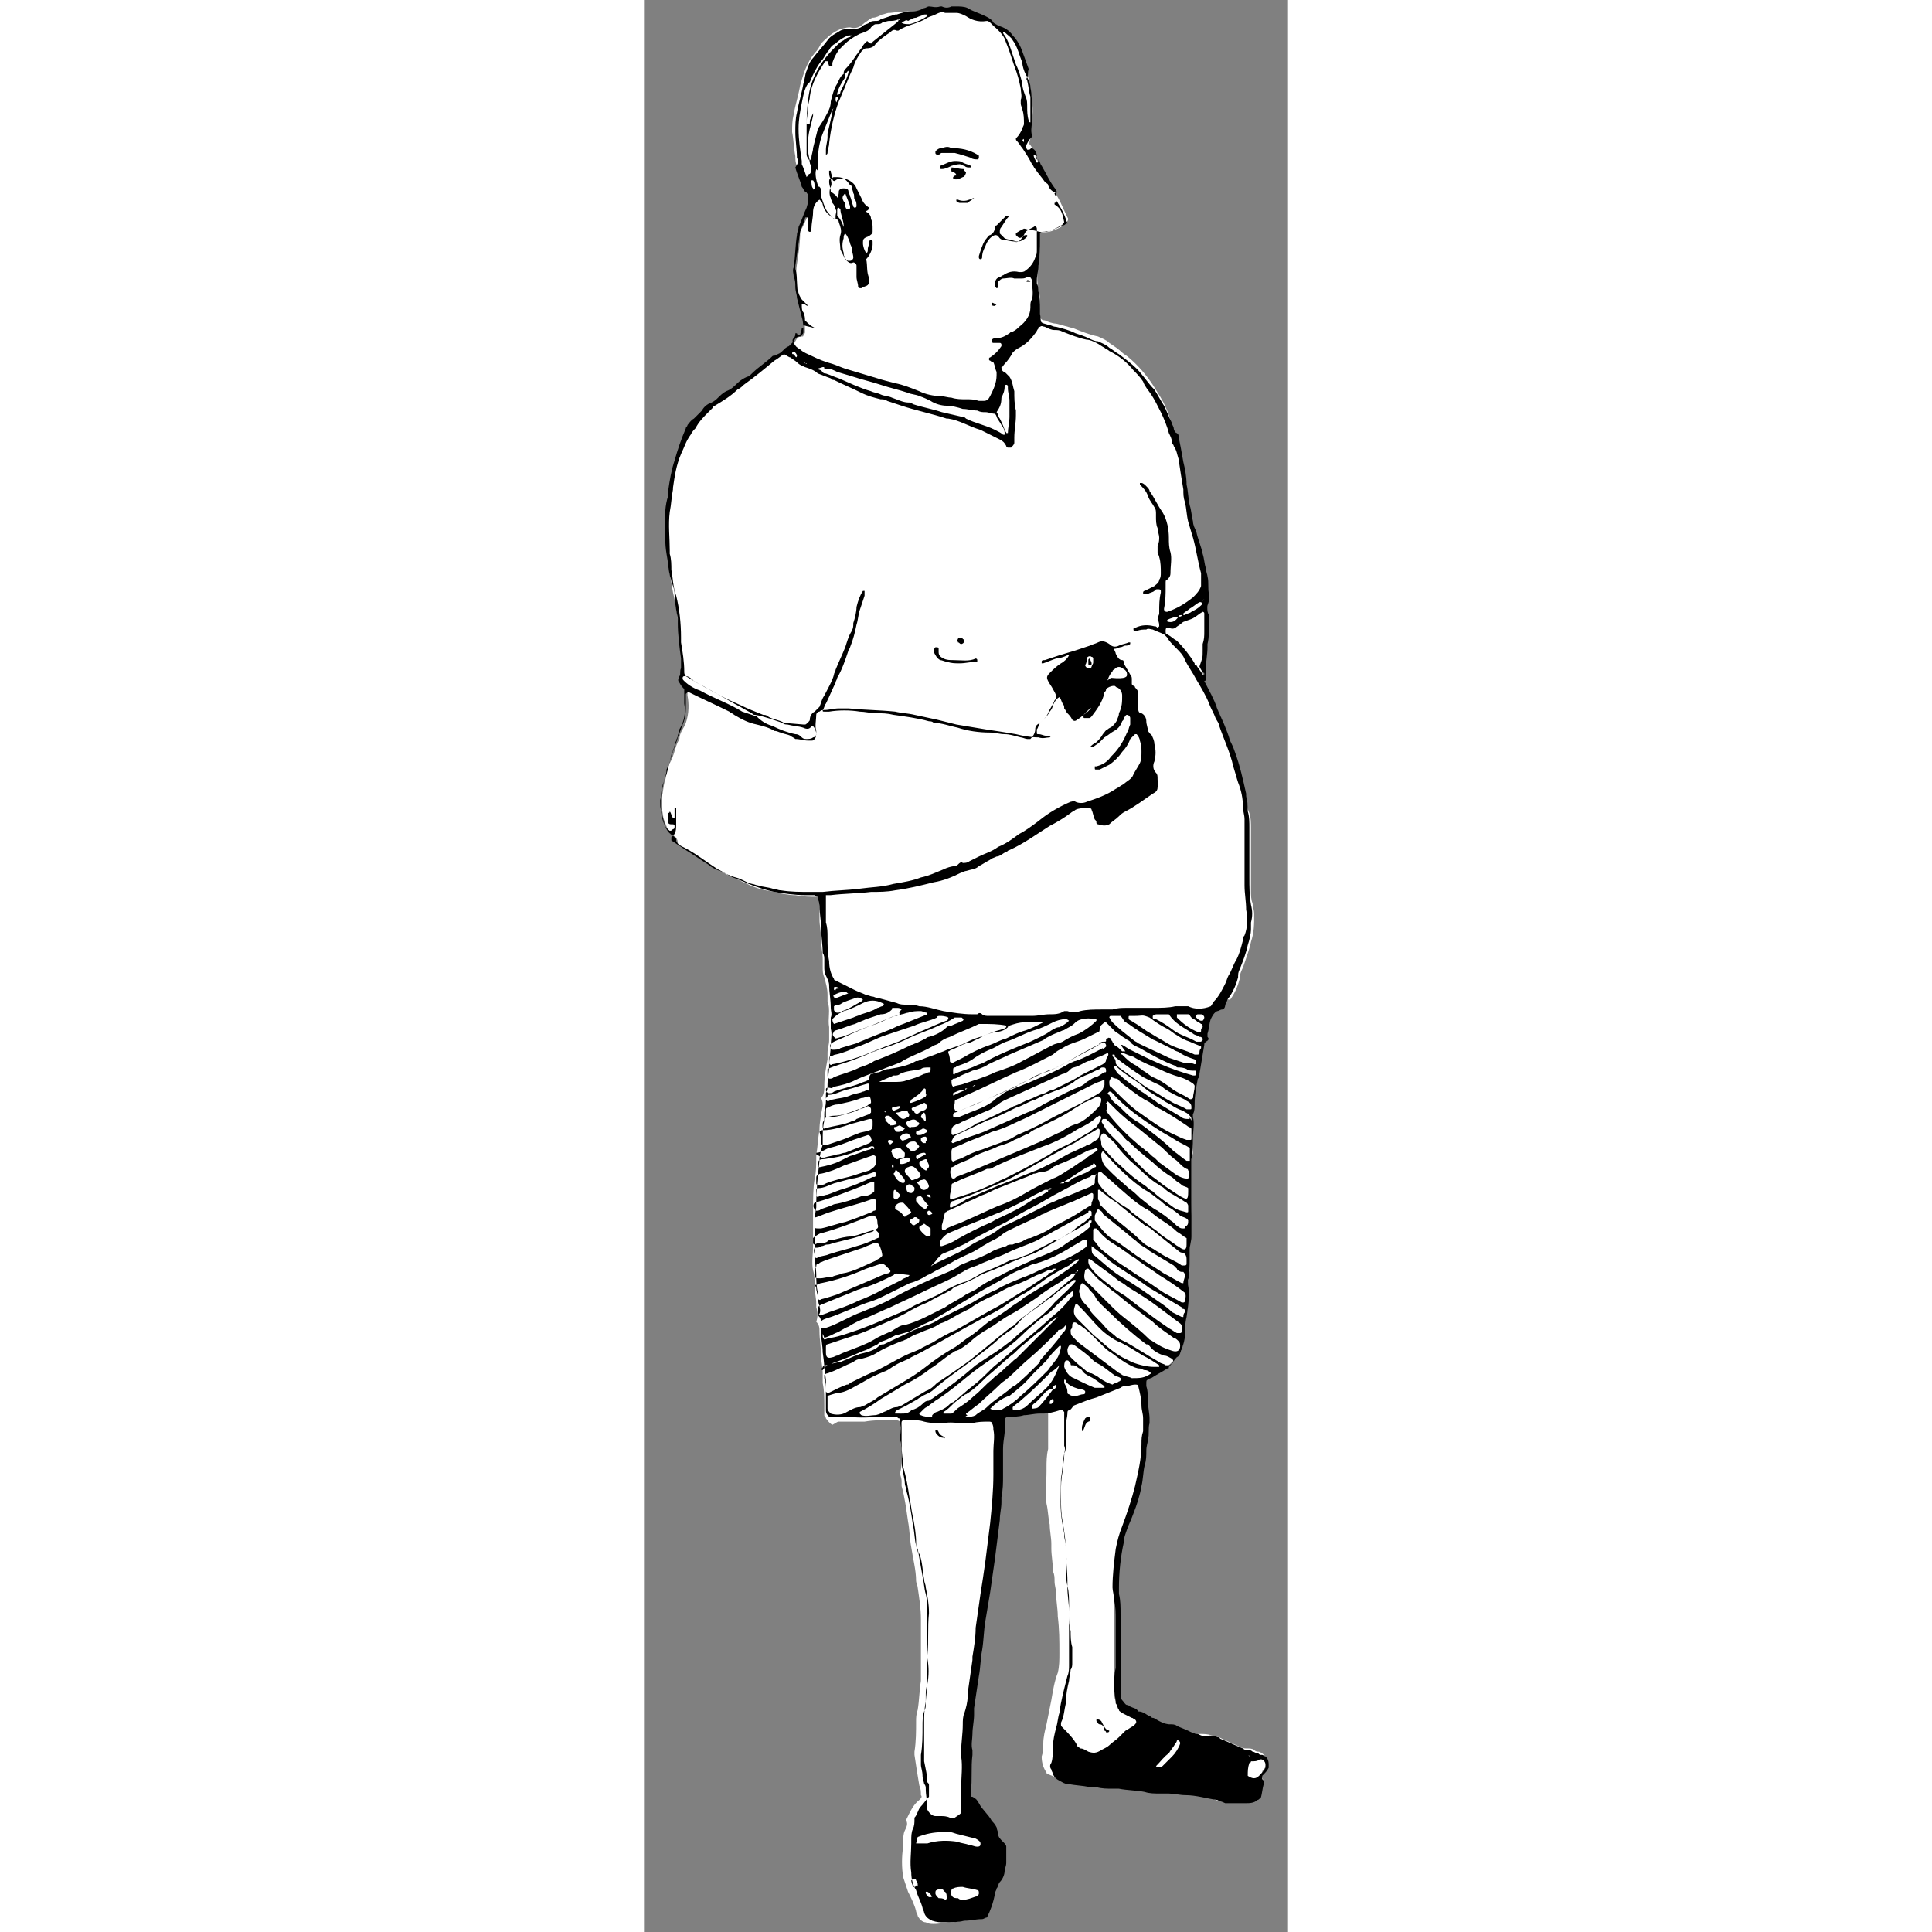 <?xml version="1.0" encoding="utf-8"?>
<!-- Generator: Adobe Illustrator 27.7.0, SVG Export Plug-In . SVG Version: 6.00 Build 0)  -->
<svg version="1.1" id="Capa_2" xmlns="http://www.w3.org/2000/svg" xmlns:xlink="http://www.w3.org/1999/xlink" x="0px" y="0px"
	 viewBox="0 0 40 120" style="enable-background:new 0 0 40 120;" xml:space="preserve" width="120" height="120">
<rect x="0" y="0" width="40" height="120" fill="#808080" stroke="none"/>
<style type="text/css">
	.stp{fill:#FFFFFF;}
</style>
<g id="Capa_1-2">
	<path class="stp" d="M34.8,42.5c0.5,0.8,0.9,1.7,1.2,2.5c0.2,0.4,0.3,0.9,0.5,1.3c0.4,0.9,0.6,1.8,0.8,2.7c0.1,0.3,0.1,0.6,0.2,1
		c0,0.2,0,0.3,0.1,0.5c0.1,0.3,0.1,0.6,0.1,1c0,0.9,0,1.8,0,2.7c0,0.4,0,0.8,0,1.1c0,0.3,0,0.6,0.1,0.8c0,0.2,0.1,0.4,0.1,0.7
		c0,0.6,0,1.1-0.2,1.7c-0.1,0.5-0.3,1-0.5,1.6c-0.1,0.2-0.2,0.4-0.2,0.7c-0.1,0.4-0.3,0.9-0.6,1.3C36.1,62,36,62.2,36,62.5
		c-0.1,0.1-0.3,0.2-0.5,0.2c-0.2,0.1-0.4,0.3-0.4,0.5c-0.1,0.3-0.1,0.6-0.2,1l0.1,0.3c0,0,0,0.1-0.1,0.1c-0.1,0.1-0.2,0.2-0.2,0.3
		c-0.1,0.6-0.2,1.2-0.3,1.8c0,0.3-0.1,0.7-0.2,1c-0.1,0.4-0.1,0.8-0.1,1.2c0,0.3,0,0.6,0,0.9c0,0.2,0,0.4,0,0.6c0,0.3,0,0.6,0,1
		c0,0.2,0,0.3-0.1,0.5c0,0.1,0,0.2,0,0.3c0,0.7,0,1.3,0,2c0,0.7,0,1.3-0.1,2c0,0,0,0.1,0,0.1c0.1,0.4,0,0.9,0,1.3c0,0.2,0,0.5,0,0.7
		c0,0.2,0,0.4,0,0.6c-0.1,0.4-0.1,0.8-0.1,1.3c0,0.5,0,0.9-0.1,1.4c-0.1,0.4-0.1,0.8-0.1,1.2c-0.1,0.3-0.1,0.7-0.2,1
		c-0.1,0.3-0.3,0.5-0.5,0.7c-0.3,0.3-0.6,0.6-1,0.8c-0.3,0.1-0.5,0.3-0.7,0.4c-0.2,0.1-0.2,0.2-0.2,0.4c0.1,0.4,0.1,0.7,0.1,1.1
		c0,0.3,0.1,0.6,0.1,0.9c0,0.1,0,0.3,0,0.4c0,0.3-0.1,0.7-0.1,1c0,0.2-0.1,0.4-0.1,0.6c0,0.4-0.1,0.8-0.2,1.2
		c-0.1,0.2-0.1,0.5-0.1,0.7c-0.1,0.7-0.4,1.4-0.6,2.1c-0.1,0.4-0.3,0.8-0.4,1.1c-0.2,0.6-0.3,1.3-0.4,1.9c0,0.4,0,0.7-0.1,1.1
		c0,0.3,0,0.6,0,1c0,0.2,0,0.4,0,0.7v5.3c0,0.4,0.2,0.7,0.5,0.8c0.2,0.1,0.5,0.1,0.7,0.3c0.3,0,0.5,0.2,0.7,0.3
		c0.3,0.1,0.5,0.3,0.8,0.4c0.1,0,0.2,0.1,0.4,0.1c0.2,0,0.4,0,0.5,0.1c0.5,0.2,1,0.4,1.5,0.5c0.1,0,0.1,0,0.2,0c0.3,0,0.5,0,0.8,0.1
		c0.1,0,0.2,0.1,0.4,0.1c0.4,0.2,0.9,0.4,1.3,0.6c0.2,0.1,0.3,0.1,0.5,0.1c0.1,0,0.3,0,0.4,0.1c0.1,0.1,0.2,0.1,0.3,0.1
		c0.5,0.2,0.6,0.7,0.3,1.1c-0.1,0.1-0.1,0.1-0.1,0.2c0,0.1-0.1,0.1-0.1,0.2c0.1,0,0.1,0.1,0.1,0.1c0,0.1,0.1,0.1,0,0.2
		c-0.1,0.2-0.1,0.5-0.2,0.7c-0.1,0.3-0.3,0.6-0.7,0.6h-0.2c-0.4,0-0.8,0-1.3,0c-0.3,0-0.5-0.1-0.7-0.2c-0.5-0.1-0.9-0.2-1.4-0.3
		c-0.6-0.1-1.2-0.2-1.8-0.2c-0.1,0-0.2,0-0.3,0c-0.5,0-1,0-1.5-0.2c-0.1,0-0.1,0-0.2,0c-0.3,0-0.6,0-0.8-0.1
		c-0.3-0.1-0.5-0.1-0.8-0.1c-0.2,0-0.5,0-0.7-0.1c0,0-0.1,0-0.1,0c-0.6,0.1-1.1-0.2-1.7-0.2c-0.3,0-0.6-0.2-0.9-0.3
		c0,0-0.1,0-0.1-0.1c-0.2-0.3-0.3-0.6-0.3-1c0.1-0.3,0.1-0.5,0.1-0.8c0-0.4,0.1-0.8,0.2-1.2c0.1-0.5,0.2-1,0.3-1.5
		c0.1-0.6,0.2-1.2,0.4-1.7c0.1-0.4,0.1-0.8,0.1-1.2c0-0.8,0-1.5-0.1-2.3c0-0.5-0.1-0.9-0.1-1.4c0-0.3-0.1-0.5-0.1-0.8
		c0-0.2,0-0.4-0.1-0.6c0-0.5-0.1-1-0.1-1.4c0-0.1,0-0.2,0-0.3c0-0.4-0.1-0.8-0.1-1.2c-0.1-0.4-0.1-0.9-0.2-1.3c-0.1-0.7,0-1.3,0-2
		c0-0.1,0-0.1,0-0.2c0-0.4,0-0.8,0.1-1.2c0-0.1,0-0.3,0-0.4c0-0.7,0-1.3,0-2c0-0.1,0-0.2,0-0.3c-0.1,0-0.2,0-0.2,0
		c-0.3,0.1-0.6,0.2-0.9,0.2c-0.2,0-0.5,0.1-0.7,0.1c-0.2,0-0.5,0.1-0.7,0.1c-0.3,0-0.6,0.1-0.9,0.1c-0.1,0-0.1,0-0.2,0
		C22,88.2,22,88.3,22,88.5c0,0.4,0,0.8-0.1,1.2c-0.1,0.6-0.1,1.2-0.1,1.8c0,0.7,0,1.4,0,2.1c0,0.3,0,0.6-0.1,0.8
		c-0.1,0.5-0.2,1.1-0.2,1.6c0,0.3-0.1,0.5-0.1,0.8c0,0.4-0.1,0.8-0.1,1.2c-0.1,0.5-0.1,1.1-0.2,1.6c0,0.1,0,0.2-0.1,0.3
		c-0.1,0.4-0.1,0.8-0.2,1.2c0,0.3-0.1,0.7-0.1,1c-0.1,0.6-0.1,1.2-0.2,1.8c0,0.1,0,0.2-0.1,0.3c-0.1,0.6-0.2,1.1-0.3,1.7
		c-0.1,0.8-0.1,1.6-0.2,2.3c0,0,0,0.1,0,0.1c0.1,0.5,0,0.9,0,1.4v1.4c0,0.1,0,0.3,0,0.4c0.3,0.1,0.4,0.2,0.5,0.4
		c0.3,0.3,0.5,0.7,0.8,1c0.2,0.2,0.3,0.5,0.4,0.8c0.1,0.2,0.2,0.4,0.3,0.5c0.1,0.1,0.1,0.2,0.1,0.3c0.1,0.6,0.1,1.1-0.1,1.7
		c-0.1,0.3-0.2,0.5-0.3,0.8c-0.1,0.2-0.2,0.5-0.2,0.7c0,0.2-0.1,0.4-0.2,0.6c-0.1,0.3-0.2,0.5-0.3,0.8c-0.2,0.1-0.3,0.1-0.5,0.1
		c-0.2,0-0.4,0-0.6,0.1c-0.2,0-0.4,0.1-0.7,0.1c-0.4,0-0.7,0.1-1.1,0.1c-0.2,0-0.3,0-0.5-0.1c-0.2,0-0.4-0.2-0.5-0.4
		c0-0.1-0.1-0.2-0.1-0.3c-0.1-0.4-0.3-0.8-0.5-1.2c-0.1-0.3-0.2-0.6-0.3-0.9c-0.1-0.6-0.1-1.3,0-1.9c0-0.1,0-0.2,0-0.3
		c0-0.2,0-0.5,0.1-0.7c0.1-0.2,0.2-0.4,0.1-0.6c0,0,0-0.1,0-0.1c0.2-0.4,0.4-0.9,0.8-1.2c0.1-0.1,0.2-0.2,0.1-0.3
		c0-0.2,0-0.4-0.1-0.6c-0.1-0.6-0.2-1.2-0.3-1.9c0-0.1,0-0.1,0-0.2c0.1-0.6,0.1-1.3,0.1-1.9c0-0.2,0-0.4,0.1-0.7
		c0.1-0.6,0.1-1.2,0.2-1.8c0-0.3,0-0.6,0-1c0-0.7,0-1.3,0-2c0-0.3,0-0.5,0-0.8c0-0.7-0.1-1.3-0.2-2c0-0.1-0.1-0.3-0.1-0.4
		c0-0.7-0.2-1.4-0.3-2.1c-0.1-0.5-0.1-1.1-0.2-1.6c-0.1-0.7-0.2-1.5-0.4-2.2c0-0.1,0-0.2,0-0.3c0-0.2-0.1-0.4-0.1-0.5
		C16,91.2,16,90.8,16,90.5c0-0.3,0-0.7-0.1-1c0,0,0-0.1,0-0.1c0.1-0.3,0.1-0.5,0-0.8c0-0.1,0-0.2,0-0.3c-0.1-0.1-0.3-0.1-0.5-0.1
		c-0.6,0-1.1,0-1.7,0.1c-0.3,0-0.6,0-0.8,0c-0.3,0-0.6,0-0.8,0c-0.1,0-0.2,0.1-0.4,0.2c-0.2-0.1-0.3-0.3-0.4-0.4
		c0-0.1-0.1-0.1-0.1-0.2c0-0.2,0-0.4,0-0.6c0-0.5,0-0.9-0.1-1.4c0-0.2,0-0.4,0-0.6c0-0.4-0.1-0.7-0.1-1.1c0-0.5-0.1-1-0.1-1.5
		c0-0.2,0-0.4-0.2-0.6c0.1-0.3,0.1-0.6,0-0.9c0-0.1,0-0.1,0-0.2c0-0.4-0.1-0.7-0.1-1.1c0-0.3,0-0.7-0.1-1c-0.1-0.5,0-1,0-1.5
		c0-0.5,0-1,0-1.5c0-0.3,0-0.6,0-0.8c0-0.6,0-1.3,0.1-1.9c0.1-0.4,0.1-0.9,0.1-1.3c0-0.1,0-0.1,0-0.2c0.1-0.5,0.1-1,0.2-1.5
		c0-0.5,0.1-1,0.2-1.5c0-0.2,0-0.3-0.1-0.5c0.2-0.2,0.2-0.5,0.2-0.8c0-0.5,0.1-1.1,0.2-1.6c0-0.1,0-0.3,0-0.4c0-0.3,0.1-0.5,0.1-0.8
		c0-0.3,0-0.5,0-0.8c-0.1-0.5,0.1-1.1-0.1-1.6c0-0.1,0-0.3,0-0.4c0-0.4-0.1-0.7-0.2-1.1c-0.1-0.2-0.1-0.4-0.1-0.6c0-0.2,0-0.3,0-0.5
		c0-0.4-0.1-0.8-0.1-1.3c0-0.4-0.1-0.8-0.1-1.2c0-0.3,0-0.6,0-0.8c0-0.2-0.1-0.4-0.1-0.6c0,0-0.1,0-0.1,0c-0.4,0-0.8,0-1.3-0.1
		c-0.4,0-0.9-0.1-1.3-0.2c-0.6-0.1-1.1-0.2-1.7-0.5c-0.4-0.2-0.9-0.4-1.3-0.6c-0.1-0.1-0.3-0.1-0.4-0.2c-0.5-0.3-1-0.7-1.5-1
		c-0.4-0.2-0.7-0.4-1.1-0.7c0-0.3-0.1-0.4-0.4-0.6c-0.1,0-0.1-0.1-0.2-0.2c-0.1-0.3-0.2-0.5-0.3-0.8c0-0.2-0.1-0.5-0.1-0.7
		c0-0.2,0-0.4,0-0.6c0.1-0.3,0.1-0.7,0.2-1c0.1-0.3,0.1-0.6,0.2-0.9c0-0.1,0-0.2,0.1-0.2c0.3-0.5,0.3-1,0.6-1.5c0-0.4,0.3-0.7,0.4-1
		c0.2-0.6,0.2-1.2,0.1-1.7c0-0.1,0-0.2,0-0.3c-0.1-0.1-0.2-0.2-0.3-0.3c-0.1-0.1-0.1-0.3-0.1-0.5c0.1-0.3,0.2-0.7,0.1-1
		c-0.1-0.6-0.2-1.3-0.2-1.9c-0.1-0.8-0.2-1.6-0.4-2.4c-0.1-0.6-0.2-1.2-0.3-1.8c0-0.1,0-0.2,0-0.3c0-0.7-0.1-1.3-0.1-2
		c0-0.6,0.1-1.1,0.2-1.7c0.1-0.5,0.2-1,0.3-1.5c0.1-0.7,0.3-1.4,0.6-2.1c0-0.1,0.1-0.2,0.1-0.3c0.1-0.4,0.4-0.7,0.7-1
		c0.2-0.2,0.3-0.3,0.5-0.5C4,25.4,4.2,25.1,4.6,25c0,0,0,0,0,0c0.4-0.5,1.1-0.7,1.6-1.2c0.1-0.1,0.2-0.2,0.3-0.2
		C6.7,23.4,7,23.2,7.2,23c0.1-0.1,0.3-0.2,0.4-0.3c0.1-0.1,0.2-0.1,0.2-0.2c0.3-0.3,0.6-0.5,1-0.8c0.1-0.1,0.1-0.1,0.2-0.1
		c0.2-0.1,0.3-0.2,0.4-0.4c0.1-0.2,0.2-0.3,0.4-0.3c0.1,0,0.1,0,0.1-0.1c0.1-0.1,0.1-0.1,0.1-0.2c0-0.3,0-0.6-0.1-0.8
		c-0.1-0.5-0.3-1-0.3-1.6c-0.1-0.6-0.2-1.2-0.1-1.8c0.1-0.6,0.2-1.3,0.2-2c0-0.1,0-0.1,0.1-0.2c0.2-0.4,0.4-0.8,0.5-1.2
		c0.1-0.2,0.1-0.4,0.1-0.6c0-0.2,0-0.3-0.2-0.5c-0.1-0.1-0.2-0.3-0.3-0.5c-0.1-0.4-0.3-0.7-0.4-1.1c-0.1-0.2-0.1-0.4-0.1-0.6
		c-0.1-0.5-0.1-1-0.2-1.5c0-0.4,0-0.7,0.1-1.1c0.1-0.6,0.3-1.2,0.4-1.8c0.2-0.7,0.4-1.4,0.9-2c0.2-0.2,0.3-0.4,0.4-0.6
		c0.3-0.3,0.6-0.6,1-0.8c0.2-0.1,0.5-0.2,0.8-0.2c0.3,0.1,0.6,0,0.8-0.2c0.1-0.1,0.3-0.2,0.4-0.3c0.1,0,0.1-0.1,0.2-0.1
		c0.2,0,0.4-0.1,0.6-0.2c0.1,0,0.3-0.1,0.4-0.1c0,0,0.1,0,0.1,0C16,0.7,16.5,0.7,17,0.7c0,0,0.1,0,0.1,0c0.3-0.2,0.6-0.2,0.9-0.2
		c0.1,0,0.2,0,0.2,0c0.1,0,0.2,0,0.3,0c0.2,0.1,0.5,0.1,0.7,0c0.3,0,0.6,0,0.8,0.1c0.4,0.1,0.7,0.3,1.1,0.5c0.2,0.1,0.4,0.2,0.5,0.4
		c0.1,0.1,0.1,0.1,0.2,0.2c0.4,0.1,0.7,0.3,1,0.6c0.3,0.4,0.6,0.8,0.7,1.3c0.2,0.6,0.4,1.2,0.5,1.9c0,0,0,0.1,0,0.1
		c0.1,0.6,0.2,1.2,0.1,1.8c0,0.1,0,0.1,0,0.2c-0.1,0.3-0.1,0.6-0.1,0.8c0,0.2,0,0.3-0.1,0.5c0.3,0.3,0.4,0.8,0.6,1.2
		c0.2,0.6,0.5,1.2,0.9,1.7c0.4,0.5,0.6,1.1,0.9,1.7c0.1,0.1,0,0.3-0.1,0.3c-0.1,0.1-0.2,0.2-0.3,0.3c-0.4,0.2-0.8,0.4-1.3,0.3v0.3
		c0,0.1,0,0.2,0,0.3c0,0.5,0,1-0.1,1.4c-0.1,0.5-0.1,1.1,0,1.6c0.1,0.3,0.1,0.7,0.1,1c0,0.2,0,0.4,0,0.6c0,0.2,0.1,0.3,0.3,0.3
		c0.2,0.1,0.5,0.2,0.7,0.2c0.4,0.1,0.7,0.2,1.1,0.3c0.5,0.2,1,0.4,1.5,0.5c0.2,0.1,0.5,0.2,0.7,0.4c0.3,0.2,0.6,0.4,0.8,0.6
		c0.1,0.1,0.3,0.2,0.4,0.3c0.6,0.5,1.1,1.1,1.5,1.7c0.3,0.5,0.6,0.9,0.8,1.4c0.2,0.4,0.3,0.8,0.4,1.2c0,0.1,0.1,0.2,0.1,0.3
		s0.2,0.2,0.2,0.3c0.1,0.5,0.2,1,0.3,1.5c0.1,0.4,0.2,0.9,0.2,1.4c0,0.3,0.1,0.6,0.1,0.9c0.1,0.6,0.2,1.1,0.3,1.7
		c0,0.1,0,0.2,0.1,0.2c0.2,0.7,0.4,1.3,0.6,2c0.1,0.3,0.1,0.6,0.2,0.9c0,0,0,0,0,0c0,0.5,0.1,0.9,0.1,1.4c0,0.5,0,1,0,1.5
		c0,0.4,0,0.8-0.1,1.3c0,0.1,0,0.2,0,0.3c0,0.4-0.1,0.9-0.2,1.3c0,0.1,0,0.2,0,0.3C34.8,42.1,34.8,42.3,34.8,42.5L34.8,42.5z"/>
	<g>
		<path d="M23.8,4.8C23.9,5,24,5.2,24,5.4c0.1,0.5,0.1,1.1,0.1,1.6c0,0.2,0,0.3,0,0.5c0,0.3-0.1,0.6,0,0.9c0,0.1,0,0.1-0.1,0.2
			c-0.1,0.1-0.2,0.3-0.3,0.5c0,0,0.1,0.2,0.1,0.2c0,0,0.1,0,0.1,0c0.1,0,0.1-0.1,0.2-0.1c0.2,0.1,0.3,0.3,0.3,0.5l0,0l-0.2-0.1
			c0,0.2,0.1,0.3,0.2,0.5c0.1,0,0.1-0.1,0.1-0.2l0,0c0.1,0.1,0.1,0.3,0.2,0.4c0.3,0.5,0.5,1,0.9,1.5c0,0.1,0.1,0.1,0,0.2l0,0
			c-0.2-0.1-0.4-0.2-0.5-0.5c0-0.1-0.1-0.1-0.2-0.2c-0.2-0.3-0.4-0.5-0.6-0.8c-0.1-0.1-0.1-0.2-0.2-0.3c-0.2-0.4-0.4-0.7-0.6-1
			c-0.1-0.1-0.2-0.3-0.3-0.4c-0.1-0.1-0.1-0.1-0.1-0.2c0.2-0.2,0.3-0.4,0.4-0.6c0-0.1,0.1-0.2,0.1-0.3c0-0.3,0-0.6-0.1-0.9
			c0-0.1-0.1-0.2-0.1-0.4c0-0.1,0-0.1,0-0.2c0.1-0.2,0-0.5,0-0.7c-0.1-0.5-0.2-0.9-0.4-1.4c-0.1-0.3-0.2-0.6-0.3-0.9
			c-0.1-0.3-0.2-0.5-0.3-0.8c-0.2-0.4-0.6-0.7-0.9-1c0,0-0.1-0.1-0.2-0.1C20.7,1.4,20.3,1.2,20,1c-0.2-0.1-0.4-0.2-0.6-0.2
			c-0.2,0-0.4,0-0.7,0c-0.2-0.1-0.4,0-0.6,0.1C17.9,1,17.8,1,17.6,1.1c-0.3,0.2-0.6,0.3-0.9,0.4c-0.3,0.1-0.6,0.2-0.9,0.4
			c0,0-0.1,0-0.1,0c-0.2-0.1-0.3,0-0.4,0.1c-0.3,0.2-0.6,0.4-0.9,0.7C14.3,2.9,14.1,3,13.8,3c-0.1,0-0.2,0.1-0.3,0.2
			c-0.2,0.3-0.4,0.6-0.5,1c-0.2,0.4-0.4,0.9-0.6,1.4c-0.1,0.2-0.2,0.5-0.3,0.7c-0.3,0.8-0.5,1.7-0.6,2.6c0,0.2-0.1,0.4-0.1,0.6
			c0,0,0,0.1-0.1,0.1c0-0.1,0-0.2,0-0.3c0-0.3,0.1-0.5,0.1-0.8c0-0.1,0-0.1,0-0.2c0.1-0.4,0.2-0.9,0.3-1.3c0-0.1,0-0.2,0.1-0.3
			c0-0.1,0.1-0.2,0.1-0.2C12,6.2,12.1,6.1,12,6c0-0.1,0-0.1-0.1-0.1c0.1,0,0.3,0,0.3-0.2c0.2-0.4,0.4-0.8,0.5-1.2c0,0,0-0.1,0-0.1
			c-0.1,0-0.1,0.2-0.3,0.2c0-0.1,0-0.2,0.1-0.3C12.8,4,13,3.7,13.2,3.4c0.1-0.1,0.2-0.3,0.3-0.4c0.1-0.2,0.2-0.3,0.3-0.4
			c0,0,0.1-0.1,0.1,0c0.1,0,0.1,0.1,0.2,0.1c0,0,0.1,0,0.1-0.1c0.5-0.4,1-0.8,1.5-1.2c0,0,0.1-0.1,0.1-0.1c0,0,0-0.1,0-0.1
			c0,0,0.1,0.1,0.1,0l-0.1,0c-0.2,0.1-0.4,0.1-0.6,0.1c-0.1,0-0.3,0.1-0.4,0.1c-0.1,0.1-0.2,0.1-0.4,0.1c-0.1,0-0.2,0.1-0.3,0.2
			C14,1.9,13.7,2,13.4,2.1c-0.4,0.2-0.7,0.4-1,0.7c-0.1,0.1-0.2,0.2-0.3,0.3c-0.2,0.3-0.3,0.5-0.4,0.8c0,0.1,0,0.1,0,0.2l0,0l-0.2,0
			l-0.1-0.3c0,0,0,0-0.1,0c0,0-0.1,0-0.1,0.1c-0.4,0.6-0.8,1.3-0.9,2.1c0,0.2-0.1,0.4-0.1,0.6c0,0.3-0.1,0.7-0.1,1
			c0,0.1,0,0.1,0.1,0.1c0.1,0,0.1,0,0.1-0.1c0-0.1,0-0.2,0.1-0.3c0-0.1,0.1-0.2,0.1-0.3c0,0,0,0,0,0.1c0,0,0,0.1,0,0.1
			c-0.1,0.5-0.3,1-0.3,1.5c-0.1,0.4,0,0.8,0.1,1.3c0-0.1,0.1-0.1,0.1-0.2c0-0.2,0.1-0.4,0.1-0.6c0.1-0.4,0.2-0.8,0.3-1.2
			C11,7.7,11.2,7.4,11.4,7c0.1-0.2,0.2-0.4,0.2-0.7c0.1-0.4,0.2-0.8,0.4-1.1c0.1-0.2,0.2-0.5,0.4-0.6c0,0,0.1,0,0.1,0
			c0,0.1,0,0.1,0,0.2c-0.2,0.3-0.4,0.6-0.5,1c0,0.1,0,0.1,0,0.2c-0.1,0-0.1,0.1-0.1,0.2c0,0,0,0,0,0c0,0.1,0.1,0.2,0.1,0.3
			c-0.1,0-0.1,0-0.1,0.1c0,0,0,0,0,0c0,0.1,0,0.1,0,0.1c-0.1,0-0.1,0-0.2,0.1v0c-0.2,0.5-0.4,1-0.6,1.5c-0.2,0.5-0.3,1.1-0.3,1.7
			c0,0.2,0,0.4,0,0.6c0,0,0,0,0,0l-0.1-0.1c0,0,0,0,0,0c-0.1,0.3,0,0.7,0.1,1c0,0,0,0.1,0.1,0.1c0.1,0.1,0.1,0.2,0.1,0.3
			c0,0.1,0,0.2,0,0.3c0.1,0.3,0.2,0.6,0.3,0.8c0.1,0.2,0.3,0.4,0.5,0.6c0,0,0,0,0.1,0c0,0,0,0,0,0c0-0.1,0-0.1,0-0.2
			c0-0.1,0.1-0.3,0-0.4c0-0.1-0.1-0.3-0.2-0.4c0-0.1-0.1-0.2-0.1-0.3c-0.1-0.2-0.1-0.5,0-0.7c0.1-0.2,0-0.4,0-0.5
			c-0.1-0.1-0.1-0.3-0.1-0.4c0,0,0-0.1,0-0.1c0,0,0.1,0,0.1,0c0,0.2,0.1,0.3,0.1,0.5c0,0.1,0.1,0.2,0.2,0.1c0.1-0.1,0.3-0.1,0.4-0.1
			c0.1,0,0.1,0,0.2,0c0.3,0.1,0.6,0.3,0.7,0.6c0.1,0.2,0.2,0.4,0.3,0.6c0.1,0.3,0.3,0.5,0.5,0.6c0,0,0,0.1,0,0.1
			c-0.1,0-0.1,0.1-0.2,0.1c0,0.1,0.1,0.1,0.1,0.1c0.1,0.1,0.2,0.2,0.2,0.4c0.1,0.2,0.1,0.4,0.1,0.6c0,0.1,0,0.1,0,0.2
			c0,0.1-0.1,0.2-0.3,0.3c-0.3,0.1-0.3,0.2-0.3,0.4c0,0.2,0.1,0.5,0.2,0.6c0.1,0,0.1-0.1,0.1-0.2c0-0.2,0.1-0.3,0.1-0.5
			c0,0,0-0.1,0.1-0.1c0,0,0.1,0,0.1,0.1c0,0.1,0,0.1,0,0.2c0,0.3-0.2,0.7-0.4,0.9c0.1,0.4,0,0.8,0.2,1.2c0,0.1,0,0.1,0,0.2
			c0,0.1-0.1,0.2-0.1,0.2c-0.1,0.1-0.3,0.1-0.4,0.2c-0.1,0-0.2,0-0.2-0.1c0,0,0,0,0,0c0-0.2-0.1-0.4-0.1-0.6c0-0.2,0-0.4,0-0.7
			c0-0.1-0.1-0.2-0.2-0.2c-0.2,0.1-0.3,0-0.5-0.2c-0.1-0.2-0.2-0.4-0.3-0.6c0-0.3-0.1-0.6,0-0.9c0.1-0.3,0-0.5-0.1-0.8
			c0-0.1-0.1-0.2-0.2-0.2c-0.1,0-0.2-0.1-0.2-0.1c-0.3-0.2-0.5-0.4-0.6-0.8c0-0.1-0.1-0.2-0.2-0.3c-0.3,0.2-0.4,0.5-0.4,0.8
			c0,0.3-0.1,0.7-0.1,1v0.1c0,0.1-0.1,0.1-0.1,0.1c0,0-0.1,0-0.1-0.1c0-0.1,0-0.2,0-0.3c0-0.1,0-0.3,0-0.4c0,0,0-0.1-0.1-0.1
			s-0.1,0-0.1,0.1c-0.1,0.3-0.2,0.5-0.3,0.8c-0.1,0.7-0.2,1.4-0.3,2.1c0,0.1,0,0.1,0,0.2c0.1,0.3,0.1,0.7,0.1,1
			c0,0.3,0.1,0.6,0.3,0.9c0.1,0.1,0.2,0.2,0.3,0.3c0,0,0.1,0.1,0.1,0.1l0,0c-0.2,0-0.2-0.2-0.4-0.1c0,0.2,0,0.4,0.1,0.5
			c0.1,0.2,0.1,0.4,0.1,0.5c0.2,0.2,0.4,0.4,0.7,0.5c0,0,0,0,0,0c0,0,0,0,0,0c0,0,0,0-0.1,0c-0.2-0.1-0.4-0.1-0.7-0.2
			c0,0.1,0,0.2-0.1,0.2c0,0.1-0.1,0.3-0.1,0.4c0,0-0.1,0-0.1,0c0,0-0.1,0-0.1-0.1c-0.1,0-0.1,0-0.1,0c0,0.1,0,0.2-0.1,0.3
			c-0.1,0.1-0.1,0.2,0,0.3c0.1,0.2,0.2,0.3,0.4,0.4c0.2,0.2,0.5,0.3,0.7,0.4c0.4,0.2,0.9,0.4,1.3,0.5c0.3,0.1,0.5,0.2,0.8,0.3
			c0.7,0.2,1.3,0.4,2,0.6c0.3,0.1,0.7,0.2,1.1,0.3c0.5,0.1,1,0.3,1.5,0.5c0.4,0.2,0.9,0.3,1.3,0.3c0.2,0,0.5,0.1,0.7,0.1
			c0.3,0.1,0.6,0.1,0.9,0.1c0.3,0,0.5,0,0.8,0.1c0.1,0,0.2,0,0.3,0c0.2,0,0.3-0.1,0.4-0.3c0.2-0.4,0.4-0.8,0.4-1.3
			c0-0.1,0-0.1,0-0.2c-0.1-0.2-0.1-0.4-0.2-0.6c-0.1,0-0.2-0.1-0.2-0.1c-0.1,0-0.1-0.2,0-0.2c0.3-0.2,0.5-0.4,0.7-0.7
			c0,0,0-0.1,0-0.1c0,0,0-0.1-0.1-0.1c-0.1,0-0.3,0-0.4,0c0,0-0.1,0-0.1-0.1c0,0,0-0.1,0-0.1c0.1-0.1,0.2-0.1,0.3-0.1
			c0.3,0,0.5-0.1,0.8-0.3c0.1-0.1,0.1-0.1,0.2-0.1c0.2-0.1,0.3-0.2,0.4-0.3c0.4-0.3,0.7-0.7,0.7-1.2v-0.1c0-0.1,0-0.3,0.1-0.4
			c0.1-0.4,0-0.8,0-1.1c0,0,0,0,0-0.1c-0.1-0.2-0.1-0.2-0.3-0.2c-0.1,0.1-0.3,0.1-0.4,0.1c-0.1,0-0.3,0-0.4,0c-0.2-0.1-0.5,0-0.7,0
			c-0.1,0-0.2,0.1-0.3,0.2c0,0.1,0,0.2,0,0.3c0,0.1-0.1,0.1-0.1,0.1c0,0-0.1-0.1-0.1-0.1c0-0.3,0-0.5,0.3-0.6c0.1,0,0.1-0.1,0.2-0.1
			c0.3-0.2,0.6-0.3,1-0.2c0.2,0,0.3,0,0.4-0.1c0.3-0.2,0.5-0.5,0.6-0.8c0.1-0.2,0.1-0.3,0.1-0.5c0-0.2,0-0.4,0-0.7
			c0-0.2,0-0.4,0-0.6c0-0.1-0.1-0.2-0.2-0.1c-0.2,0.1-0.4,0.2-0.5,0.3C23.4,15,23.2,15.1,23,15c-0.2,0-0.5-0.1-0.7-0.1
			c-0.1,0-0.2-0.1-0.2-0.1c-0.1-0.1-0.1-0.2-0.3-0.2c-0.3,0.1-0.5,0.4-0.6,0.7c-0.1,0.2-0.2,0.4-0.2,0.7c0,0,0,0.1-0.1,0.1
			c-0.1,0-0.1-0.1-0.1-0.1v-0.1c0.1-0.3,0.2-0.7,0.4-1c0.1-0.1,0.2-0.3,0.3-0.3c0.2-0.1,0.3-0.3,0.3-0.5c0,0,0-0.1,0.1-0.1
			c0.2-0.2,0.4-0.4,0.6-0.6c0,0,0,0,0.1,0c0,0,0.1,0,0.1,0c0,0,0,0,0,0c-0.2,0.2-0.3,0.4-0.5,0.7c-0.1,0.1-0.1,0.2-0.1,0.3
			c0,0,0,0.1,0,0.1c0.1,0.1,0.2,0.2,0.3,0.3c0.2,0.1,0.5,0.1,0.7,0.2c0,0,0.1,0,0.1,0c0.2,0,0.4-0.1,0.6-0.3c0,0,0-0.1,0-0.1
			c0,0,0,0,0,0c-0.1,0-0.2,0-0.3,0.1c-0.1,0.1-0.2,0.1-0.3,0c0,0-0.1-0.1-0.1-0.1c0,0,0-0.1,0-0.1c0.1-0.1,0.3-0.2,0.5-0.3
			c0.1,0,0.3,0.1,0.5,0.1c0.2,0,0.4,0.1,0.5,0.1c0.1,0,0.3,0,0.4,0c0.3-0.1,0.6-0.2,0.9-0.4c0,0,0.1,0,0.1-0.1c0,0,0.1-0.1,0.1-0.1
			c-0.1-0.4-0.1-0.8-0.6-1.1c0,0,0,0,0,0c0,0,0-0.1,0-0.1c0.1,0,0.1-0.1,0.1-0.1l0,0c0,0,0.1,0,0.1,0.1c0.2,0.3,0.4,0.7,0.5,1
			c0,0.1,0.1,0.2,0.1,0.3C26.2,13.8,26.2,14,26,14c-0.4,0.2-0.8,0.4-1.3,0.4c0,0-0.1,0-0.1,0.1c0,0.1,0,0.3,0,0.4
			c0,0.5,0,1.1-0.1,1.6c0,0.3-0.1,0.6-0.1,0.9c0,0.1,0,0.1,0,0.2c0.1,0.2,0.1,0.4,0.1,0.5c0.1,0.4,0.1,0.7,0.1,1.1
			c0,0.1,0,0.2,0,0.3c0.1,0.6-0.1,0.5,0.6,0.7c0.1,0,0.2,0.1,0.4,0.1c0.4,0.1,0.8,0.2,1.2,0.4c0.3,0.1,0.6,0.2,0.8,0.3
			c0.2,0.1,0.4,0.2,0.6,0.2c0.2,0.1,0.5,0.2,0.7,0.4c0.2,0.1,0.4,0.3,0.6,0.4c0.4,0.3,0.8,0.6,1.1,0.9c0.4,0.4,0.7,0.9,1.1,1.3
			c0.2,0.3,0.4,0.7,0.6,1c0.2,0.4,0.3,0.7,0.5,1.1c0,0.1,0.1,0.2,0.1,0.3c0,0.1,0.1,0.3,0.2,0.3c0.1,0.1,0.1,0.1,0.1,0.2
			c0.1,0.5,0.2,1,0.3,1.6c0.1,0.4,0.2,0.9,0.2,1.4c0.1,0.4,0.1,0.9,0.2,1.3c0.1,0.3,0.1,0.6,0.2,1c0,0.2,0.1,0.4,0.2,0.6
			c0.1,0.5,0.3,0.9,0.4,1.4c0.1,0.3,0.1,0.6,0.2,0.9c0,0.2,0.1,0.4,0.1,0.5c0.1,0.4,0,0.8,0.1,1.1c0,0.1,0,0.2,0,0.3
			c0,0.2-0.1,0.3-0.1,0.5c0,0.2,0,0.4,0.1,0.5c0,0.2,0,0.3,0,0.5c0,0.4,0,0.9-0.1,1.3c0,0.1,0,0.1,0,0.2c0,0.4-0.1,0.9-0.1,1.3
			c0,0.1,0,0.2,0,0.3c0,0.1,0,0.2,0,0.3c0,0.1,0,0.2-0.1,0.2c0.3,0.6,0.6,1.1,0.8,1.7c0.3,0.7,0.6,1.3,0.8,2
			c0.1,0.2,0.2,0.4,0.3,0.7c0.3,0.8,0.5,1.7,0.7,2.6c0,0.3,0.1,0.5,0.1,0.8c0,0.1,0,0.2,0,0.3c0.1,0.3,0.1,0.7,0.1,1
			c0,0.6,0,1.1,0,1.7c0,0.5,0,1,0,1.4c0,0.6,0,1.1,0.1,1.7c0.1,0.4,0.1,0.7,0,1.1c0,0.1,0,0.3,0,0.4c0,0.3-0.1,0.7-0.2,1
			c-0.1,0.5-0.3,1-0.5,1.5c-0.1,0.2-0.1,0.3-0.1,0.5c-0.1,0.4-0.3,0.9-0.6,1.3c-0.1,0.1-0.1,0.3-0.2,0.4c0,0.2-0.1,0.3-0.2,0.3
			c-0.1,0-0.2,0.1-0.3,0.1c-0.2,0.1-0.3,0.3-0.4,0.5c-0.1,0.3-0.1,0.6-0.2,0.9c0,0.1,0,0.1,0,0.2c0.1,0.1,0.1,0.2-0.1,0.3
			c-0.1,0.1-0.1,0.1-0.1,0.2c-0.1,0.6-0.2,1.2-0.3,1.8c0,0.1,0,0.2-0.1,0.3c-0.1,0.5-0.2,1-0.2,1.6c0,0.2,0,0.4-0.1,0.6
			c0,0.1,0,0.1,0,0.2c0.1,0.4,0,0.8,0,1.3c0,0.4,0,0.9-0.1,1.3c0,0.1,0,0.2,0,0.3c0,0.6,0,1.2,0,1.8c0,0.6,0,1.3,0,1.9
			c0,0.3,0,0.6,0,0.8c0,0.3-0.1,0.5-0.1,0.8c0,0.2,0,0.4,0,0.6c0,0.4,0,0.9-0.1,1.3c0,0.1,0,0.2,0,0.3c0.1,0.7,0,1.3-0.1,2
			c-0.1,0.4-0.1,0.8-0.1,1.1c0,0.3-0.1,0.6-0.2,0.9c-0.1,0.2-0.1,0.4-0.3,0.5c-0.2,0.2-0.3,0.4-0.5,0.6C32.6,85,32.6,85,32.5,85
			c-0.3,0.2-0.7,0.4-1,0.6c-0.1,0-0.2,0.1-0.2,0.1c-0.1,0-0.1,0.1-0.1,0.2c0,0.1,0,0.1,0,0.2c0.1,0.3,0.1,0.6,0.1,0.9
			c0,0.4,0.1,0.8,0.1,1.1c0,0.1,0,0.2,0,0.3c-0.1,0.3,0,0.7-0.1,1c0,0.2-0.1,0.4-0.1,0.7c0,0.3,0,0.6-0.1,0.9
			c-0.1,0.4-0.1,0.9-0.2,1.3c-0.1,0.6-0.3,1.2-0.5,1.7c-0.1,0.3-0.3,0.7-0.4,1c-0.1,0.3-0.2,0.5-0.2,0.8c-0.2,0.9-0.3,1.9-0.3,2.8
			c0,0.1,0,0.3,0,0.4c0.1,0.4,0.1,0.8,0.1,1.3c0,0.9,0,1.7,0,2.6c0,0.2,0,0.5,0,0.7c0,0.1,0,0.2,0,0.3c0.1,0.4,0,0.8,0,1.3
			c0,0.1,0,0.3,0.1,0.4c0.1,0.1,0.2,0.3,0.3,0.3c0.1,0,0.2,0.1,0.2,0.1c0.2,0.1,0.4,0.1,0.5,0.3c0,0,0,0,0,0c0.3,0,0.5,0.2,0.7,0.3
			c0.1,0,0.1,0.1,0.2,0.1c0.1,0,0.2,0.1,0.4,0.2c0.2,0.1,0.4,0.2,0.7,0.2c0.1,0,0.3,0,0.4,0.1c0.2,0.1,0.5,0.2,0.7,0.3
			c0.2,0.1,0.4,0.2,0.6,0.2c0.2,0.1,0.4,0.2,0.7,0.1c0.2,0,0.4,0,0.5,0.1c0.1,0,0.1,0,0.2,0.1c0.5,0.2,0.9,0.4,1.4,0.6
			c0.1,0.1,0.2,0.1,0.3,0.1s0.2,0,0.3,0.1c0.1,0,0.2,0.1,0.3,0.1c0.1,0,0.1,0.1,0.2,0.1c0,0,0.1,0,0.1,0c0.3,0.1,0.4,0.3,0.4,0.6
			v0.1c0,0,0,0.1,0,0.1c-0.1,0.2-0.2,0.3-0.4,0.5c0,0,0,0.1,0,0.2c0,0,0,0,0,0c0.1,0.1,0.1,0.2,0.1,0.3c-0.1,0.3-0.1,0.6-0.2,0.9
			c-0.1,0-0.1,0.1-0.2,0.1c-0.2,0.2-0.5,0.2-0.7,0.2c-0.1,0-0.3,0-0.4,0c-0.2,0-0.5,0-0.7,0c-0.1,0-0.1,0-0.2,0
			c-0.2-0.1-0.3-0.1-0.5-0.2c-0.7-0.1-1.3-0.3-2-0.3c-0.3,0-0.7-0.1-1-0.1c-0.2,0-0.4,0-0.5,0c-0.4,0-0.7,0-1-0.1
			c-0.5-0.1-1.1-0.1-1.6-0.2c-0.1,0-0.3,0-0.4,0c-0.3,0-0.7,0-1-0.1c-0.1,0-0.1,0-0.2,0c-0.1,0-0.1,0-0.2,0
			c-0.5-0.1-0.9-0.1-1.4-0.2c-0.2,0-0.3-0.1-0.5-0.2c-0.2-0.1-0.3-0.2-0.4-0.4c0-0.1-0.1-0.2-0.1-0.3c-0.1-0.1-0.1-0.3,0-0.4
			c0.1-0.3,0.1-0.7,0.1-1c0-0.4,0.1-0.8,0.2-1.2c0.1-0.3,0.1-0.6,0.2-0.9c0.1-0.8,0.3-1.5,0.5-2.3c0.1-0.2,0.1-0.5,0.1-0.7
			c0-0.8,0-1.5,0-2.3c0-0.2,0-0.4,0-0.6c0-0.1,0-0.3,0-0.4c0-0.5-0.1-1-0.1-1.5c0-0.1,0-0.3,0-0.4c0-0.6-0.1-1.3-0.1-1.9
			c0-0.6-0.1-1.2-0.2-1.8c-0.1-0.5-0.1-1-0.1-1.5c0-0.1,0-0.2,0-0.3c0-0.4,0-0.8,0.1-1.3c0-0.3,0.1-0.7,0.1-1c0-0.2,0.1-0.4,0-0.6
			c0-0.2,0-0.4,0-0.7c0-0.4,0-0.8,0-1.2c0-0.1,0-0.1,0-0.2c0,0-0.1-0.1-0.1-0.1c-0.1,0-0.1,0-0.2,0c-0.3,0.1-0.7,0.2-1,0.2
			c-0.1,0-0.1,0-0.2,0c-0.4,0-0.7,0.1-1,0.1c-0.3,0.1-0.7,0.1-1,0.1c-0.1,0-0.2,0.1-0.2,0.2v0c0.1,0.6-0.1,1.2-0.1,1.8
			c0,0.6,0,1.1,0,1.7c0,0.4,0,0.8-0.1,1.3c0,0.1,0,0.2,0,0.3c0,0.4-0.1,0.7-0.1,1.1c-0.1,0.8-0.2,1.6-0.3,2.4
			c-0.1,0.7-0.2,1.4-0.3,2.1c-0.1,0.6-0.2,1.2-0.3,1.8s-0.1,1.2-0.2,1.8c-0.1,0.5-0.1,1.1-0.2,1.6c-0.1,0.7-0.2,1.3-0.3,2
			c0,0.1,0,0.3,0,0.4c0,0.4-0.1,0.8-0.1,1.2c0,0.3-0.1,0.7,0,1c0,0.1,0,0.2,0,0.3c-0.1,0.8,0,1.5-0.1,2.3c0,0.1,0,0.1,0,0.2
			s0,0.1,0.1,0.1c0.2,0.1,0.3,0.2,0.4,0.4c0.2,0.4,0.6,0.7,0.8,1.1c0.1,0.1,0.2,0.2,0.3,0.4c0,0.1,0.1,0.3,0.1,0.4
			c0,0.2,0.1,0.3,0.3,0.5c0.1,0.1,0.2,0.2,0.2,0.3c0,0.4,0,0.7,0,1c0,0.2-0.1,0.4-0.1,0.5c0,0.2-0.1,0.5-0.3,0.7
			c-0.1,0.1-0.1,0.3-0.2,0.4c0,0.1-0.1,0.2-0.1,0.3c-0.1,0.6-0.3,1.1-0.5,1.5c-0.1,0-0.2,0.1-0.3,0.1c-0.4,0-0.7,0.1-1.1,0.1
			c-0.4,0.1-0.8,0.1-1.3,0.1c-0.2,0-0.4,0-0.7-0.1c-0.2-0.1-0.4-0.2-0.5-0.5c0-0.1-0.1-0.2-0.1-0.3c-0.1-0.4-0.3-0.7-0.4-1.1
			c-0.2-0.3-0.3-0.7-0.3-1.1c-0.1-0.6,0-1.2,0-1.8c0-0.1,0-0.1,0-0.2c0-0.2,0-0.5,0.1-0.7c0.1-0.2,0.1-0.4,0.1-0.6c0,0,0-0.1,0-0.1
			c0.2-0.2,0.2-0.5,0.4-0.7c0.2-0.2,0.3-0.4,0.5-0.6c0-0.2,0-0.5,0-0.7c0-0.1,0-0.1-0.1-0.2c0-0.4-0.1-0.8-0.2-1.3c0-0.3,0-0.7,0-1
			c0-0.3,0-0.6,0-0.9v-0.5c0-0.4,0-0.8,0.1-1.3c0-0.1,0-0.2,0-0.3c0-0.3,0-0.5,0.1-0.8c0.1-0.5,0.1-1.1,0-1.6c0-0.1,0-0.1,0-0.2
			c0.1-0.9,0-1.7,0.1-2.6c0-0.6-0.1-1.1-0.2-1.6c0-0.2-0.1-0.3-0.1-0.5c-0.1-0.5-0.1-1.1-0.3-1.6C17,96.5,17,96.3,16.9,96
			c-0.1-0.4-0.1-0.9-0.2-1.3c-0.1-0.7-0.2-1.4-0.4-2.1c0-0.2-0.1-0.3-0.1-0.5c0-0.2-0.1-0.5-0.1-0.7c-0.1-0.3-0.1-0.5-0.1-0.8
			c0-0.4,0-0.8-0.1-1.2c0-0.1,0-0.1,0-0.2c0.1-0.4,0-0.7,0-1.1c-0.1,0-0.1,0-0.2-0.1c-0.2,0-0.4,0-0.6,0c-0.3,0-0.6,0-0.8,0
			c-0.7,0.1-1.4,0-2.1,0c-0.1,0-0.3,0-0.4,0c-0.1,0-0.2,0-0.3,0c-0.1-0.1-0.2-0.2-0.2-0.4c0-0.1,0-0.3,0-0.4c0-0.4,0-0.8,0-1.3
			c0-0.1,0-0.1,0-0.2c-0.1-0.6-0.1-1.1-0.2-1.7c0-0.4-0.1-0.8-0.1-1.2c0-0.2,0-0.4,0-0.6c0-0.1,0-0.3-0.1-0.4
			c-0.1-0.1-0.1-0.1,0-0.2c0.1-0.2,0-0.4,0-0.5c-0.1-0.2-0.1-0.5-0.1-0.8c-0.1-0.4-0.1-0.8-0.1-1.1c0-0.4-0.1-0.8-0.1-1.3
			c0-0.5,0-1,0-1.5c0-0.5,0-0.9,0.1-1.4c0-0.1,0-0.1,0-0.2c0-0.9,0.1-1.8,0.2-2.7c0-0.3,0.1-0.7,0.2-1c0-0.1,0-0.2,0-0.3
			c0-0.4,0-0.8,0.1-1.2c0-0.1,0-0.3,0-0.4c0-0.3,0.1-0.5,0.1-0.8c0-0.1,0-0.2,0-0.3c0,0,0-0.1,0-0.2c0.1-0.2,0.1-0.3,0.1-0.5
			c0-0.4,0.1-0.8,0.1-1.2c0-0.4,0.1-0.9,0.1-1.3c0-0.3,0.1-0.7,0-1c0-0.1,0-0.1,0-0.2c0-0.1,0-0.2,0-0.3c0-0.1,0-0.1,0-0.2
			c0.1-0.2,0-0.4,0-0.6c0-0.5-0.1-1-0.1-1.4c0-0.2-0.1-0.4-0.2-0.6c-0.1-0.2-0.1-0.4-0.1-0.5c0-0.2,0-0.3,0-0.5c0-0.1,0-0.3-0.1-0.4
			c0-0.5-0.1-1.1-0.1-1.6c0-0.4-0.1-0.9-0.1-1.3c0-0.2-0.1-0.4-0.1-0.6c-0.1,0-0.1,0-0.2-0.1c-0.2,0-0.4,0-0.6,0
			c-0.6,0-1.3-0.1-1.9-0.2c-0.5-0.1-1.1-0.3-1.6-0.5c-0.4-0.2-0.8-0.3-1.2-0.5C5,54.2,4.8,54.1,4.6,54c-0.8-0.5-1.5-1.1-2.4-1.5
			C2.1,52.4,2,52.3,2,52.2C2,52.1,2,52,1.9,52c0,0-0.1-0.1-0.1-0.1c-0.4-0.2-0.5-0.6-0.6-1c0-0.1-0.1-0.3-0.1-0.4
			c-0.1-0.3-0.1-0.5-0.1-0.8c0.1-0.3,0.1-0.6,0.2-1c0-0.2,0.1-0.4,0.2-0.6c0.1-0.4,0.2-0.8,0.3-1.2c0-0.1,0.1-0.2,0.1-0.3
			c0.1-0.2,0.1-0.4,0.2-0.6c0-0.1,0.1-0.2,0.1-0.3c0-0.1,0.1-0.2,0.1-0.4c0.3-0.5,0.4-1,0.3-1.6c0-0.3,0-0.6,0-0.9
			c-0.1-0.1-0.2-0.2-0.3-0.4c-0.1-0.1-0.1-0.2,0-0.4c0.1-0.1,0-0.3,0.1-0.5c0-0.1,0-0.2,0-0.3c0-0.1,0-0.2,0-0.3
			c-0.1-0.7-0.2-1.5-0.2-2.2c0-0.1,0-0.2,0-0.3c-0.1-0.5-0.2-1-0.2-1.5c0-0.3-0.1-0.5-0.2-0.8c0-0.1-0.1-0.3-0.1-0.4
			c-0.1-0.4-0.1-0.8-0.2-1.3c-0.1-0.6-0.1-1.2-0.1-1.8c0-0.6,0-1.2,0.2-1.8c0-0.1,0-0.2,0-0.3c0.1-0.7,0.2-1.3,0.4-1.9
			c0.2-0.7,0.4-1.3,0.7-2c0-0.1,0.1-0.1,0.1-0.2c0.1-0.1,0.2-0.3,0.4-0.4c0.2-0.2,0.3-0.3,0.5-0.5c0.1-0.2,0.3-0.4,0.6-0.5
			c0.2-0.1,0.3-0.2,0.4-0.3c0.1-0.1,0.3-0.3,0.5-0.4c0.3-0.1,0.5-0.3,0.7-0.5c0.2-0.2,0.4-0.3,0.6-0.4c0.1,0,0.2-0.1,0.3-0.2
			c0.4-0.4,0.9-0.7,1.3-1.1C8.2,22.1,8.3,22,8.3,22c0.3-0.1,0.4-0.4,0.7-0.5c0.1-0.1,0.2-0.2,0.3-0.3c0.1-0.2,0.2-0.3,0.4-0.3
			c0.1,0,0.1-0.1,0.1-0.1c0.1-0.1,0.1-0.1,0.1-0.2c0-0.3,0-0.6-0.1-0.9c-0.1-0.4-0.2-0.8-0.3-1.2c0-0.2-0.1-0.4-0.1-0.7
			c0-0.2,0-0.4-0.1-0.6c0-0.2-0.1-0.4,0-0.6c0.1-0.7,0.1-1.4,0.2-2c0-0.2,0.1-0.3,0.1-0.5c0.2-0.4,0.3-0.8,0.5-1.2
			c0.1-0.3,0.1-0.5,0.1-0.8c-0.1-0.1-0.1-0.2-0.2-0.2c-0.1-0.1-0.1-0.2-0.2-0.3c-0.1-0.4-0.3-0.8-0.4-1.2C9.6,10.1,9.6,10,9.5,9.8
			C9.5,9.3,9.4,8.7,9.4,8.2c0-0.4,0-0.8,0.1-1.2c0.1-0.6,0.3-1.2,0.4-1.8c0.1-0.3,0.1-0.6,0.2-0.8c0.1-0.3,0.2-0.6,0.4-0.8
			c0.3-0.4,0.6-0.7,0.9-1.1c0.2-0.3,0.5-0.4,0.8-0.6c0.2-0.1,0.4-0.1,0.5-0.1c0.1,0,0.1,0,0.2,0c0.2,0,0.5,0,0.7-0.2
			c0.1-0.1,0.3-0.1,0.4-0.2c0.1-0.1,0.3-0.1,0.4-0.1c0.1,0,0.2,0,0.3-0.1c0.3-0.1,0.6-0.2,0.9-0.3c0,0,0,0,0.1,0
			c0.3-0.1,0.6-0.2,1-0.2c0.3,0,0.5-0.1,0.7-0.2c0.1,0,0.2-0.1,0.3-0.1c0.2,0,0.4,0.1,0.7,0c0,0,0.1,0,0.1,0c0.2,0.1,0.4,0.1,0.6,0
			c0.1,0,0.2,0,0.3,0c0.2,0,0.5,0,0.7,0.1c0.3,0.2,0.7,0.3,1.1,0.5c0.2,0.1,0.4,0.2,0.5,0.4c0.1,0.1,0.2,0.1,0.3,0.2
			c0.4,0.1,0.7,0.3,0.9,0.6c0.3,0.3,0.5,0.7,0.6,1s0.3,0.8,0.4,1.1C23.8,4.5,23.9,4.6,23.8,4.8c0-0.1-0.1-0.1-0.1-0.2
			c-0.1-0.2-0.2-0.5-0.2-0.7c-0.2-0.5-0.3-1-0.6-1.4c-0.1-0.2-0.3-0.3-0.5-0.5c0,0-0.1,0-0.1,0c0,0,0,0,0,0c0,0.1,0.1,0.2,0.1,0.2
			c0.2,0.3,0.3,0.6,0.4,0.9c0.1,0.3,0.2,0.6,0.3,0.9c0.2,0.4,0.3,0.8,0.4,1.2c0,0.3,0.1,0.5,0.2,0.8c0.1,0.2,0.1,0.4,0.1,0.6
			c0,0.3,0,0.6,0.1,0.9c0,0,0,0.1,0.1,0.1c0,0,0,0,0,0C24,7.5,24,7.4,24,7.3c0-0.4,0-0.8,0-1.3c-0.1-0.3-0.1-0.6-0.2-1
			C23.8,5,23.7,4.9,23.8,4.8L23.8,4.8z M26.9,79c-0.1,0-0.1,0-0.1,0.1c-0.1,0-0.1,0-0.2,0c-0.2,0.2-0.5,0.3-0.7,0.5
			c-0.5,0.3-1,0.6-1.5,1c-0.3,0.2-0.6,0.4-0.9,0.6c-0.4,0.3-0.9,0.5-1.3,0.8c-0.2,0.1-0.4,0.3-0.6,0.4c-0.2,0.1-0.3,0.2-0.5,0.3
			c-0.3,0.2-0.6,0.4-0.9,0.7c-0.3,0.2-0.5,0.4-0.8,0.5c-0.1,0-0.2,0.1-0.2,0.1c-0.5,0.3-0.9,0.7-1.4,1c-0.5,0.4-1,0.7-1.6,1
			c-0.5,0.3-1,0.6-1.5,0.9c-0.4,0.3-0.9,0.6-1.3,0.8c0,0,0,0,0,0.1c0,0,0.1,0.1,0.1,0.1c0.3,0.1,0.6,0,0.8,0c0.2,0,0.4-0.1,0.6-0.2
			c0.3-0.1,0.5-0.3,0.8-0.3c0.1,0,0.2-0.1,0.3-0.1c0.5-0.3,1-0.6,1.5-0.9c0.3-0.1,0.5-0.3,0.7-0.5c0.3-0.2,0.6-0.4,0.9-0.6
			c0.3-0.2,0.7-0.5,1-0.7c0.9-0.7,1.7-1.4,2.6-2.1c0.1-0.1,0.2-0.1,0.3-0.2c0.2-0.2,0.4-0.4,0.7-0.6c0.8-0.6,1.6-1.2,2.4-1.9
			c0.2-0.2,0.4-0.3,0.6-0.5c0-0.1,0.1-0.1,0.1-0.2C26.8,79,26.9,79,26.9,79L26.9,79c0,0,0.1-0.1,0.1-0.1c0.1,0,0.1,0,0,0v0.1
			C26.9,78.8,26.9,78.9,26.9,79L26.9,79L26.9,79z M17.5,78.8L17.5,78.8L17.5,78.8c0-0.1,0-0.2,0.1-0.2c0.1,0.1,0.2,0.1,0.3,0
			c0.3-0.2,0.6-0.3,1-0.5c0.4-0.2,0.9-0.4,1.3-0.7c0.6-0.4,1.3-0.6,1.9-1.1c0.5-0.3,1.1-0.5,1.6-0.8c0.4-0.2,0.8-0.4,1.2-0.6
			c0.1-0.1,0.2-0.1,0.4-0.2c0.3-0.1,0.6-0.3,1-0.4c0.2-0.1,0.5-0.2,0.7-0.3c0.2-0.1,0.3-0.1,0.5-0.2c0.2-0.1,0.3-0.1,0.5-0.3
			c0-0.2,0-0.4,0.1-0.6C28,73,28,73,27.9,73h0c-0.1,0-0.1,0-0.2,0.1c-0.6,0.2-1.2,0.6-1.8,0.9c-0.6,0.3-1.2,0.7-1.8,1
			c-0.6,0.3-1.1,0.6-1.6,0.9c-0.8,0.4-1.6,0.8-2.3,1.2c-0.3,0.2-0.6,0.3-1,0.5c-0.2,0.1-0.5,0.2-0.7,0.3c-0.1,0.1-0.2,0.2-0.3,0.3
			c-0.1,0.2-0.3,0.3-0.4,0.5c0,0,0,0-0.1,0C17.6,78.7,17.5,78.8,17.5,78.8L17.5,78.8L17.5,78.8z M10.7,22.9
			C10.7,22.8,10.7,22.8,10.7,22.9L10.7,22.9L11,23c0.1,0.1,0.1,0.2,0.3,0.2c0.3,0.1,0.5,0.2,0.8,0.3c0.7,0.3,1.3,0.6,2,0.8
			c0.2,0.1,0.4,0.1,0.6,0.2c0.2,0.1,0.5,0.1,0.7,0.2c0.3,0.1,0.7,0.3,1,0.3c0.1,0,0.2,0,0.3,0.1c0.6,0.2,1.2,0.3,1.8,0.5
			c0.4,0.1,0.9,0.2,1.3,0.3c0.1,0,0.1,0,0.2,0.1c0.6,0.3,1.2,0.4,1.8,0.7c0.2,0.1,0.4,0.2,0.5,0.3c0,0,0.1,0,0.1,0c0,0,0-0.1,0-0.1
			c0-0.2-0.1-0.4-0.2-0.5c-0.1-0.2-0.2-0.3-0.3-0.5c0-0.1-0.1-0.2-0.1-0.2c-0.2,0-0.4-0.1-0.6-0.1c-0.2,0-0.3,0-0.5-0.1
			c-0.3,0-0.6-0.1-0.9-0.1c-0.3-0.1-0.7-0.2-1-0.2c-0.3,0-0.7-0.1-1-0.3c-0.2-0.1-0.4-0.2-0.7-0.3c-0.2-0.1-0.5-0.1-0.7-0.2
			c-0.6-0.2-1.1-0.3-1.7-0.5c-0.6-0.2-1.1-0.3-1.7-0.5c-0.3-0.1-0.7-0.2-1-0.3c-0.2-0.1-0.4-0.2-0.6-0.2c-0.1,0-0.1,0-0.2,0
			c0-0.1,0-0.1-0.1-0.1C10.8,22.9,10.8,22.9,10.7,22.9L10.7,22.9z M25.8,78.7c0,0.1-0.1,0.1-0.2,0.1c-0.1,0-0.1,0-0.1,0
			c-0.1,0-0.1,0-0.2,0.1l0,0c-0.1,0-0.1,0-0.2,0c-0.2,0.1-0.4,0.2-0.7,0.3c-0.4,0.2-0.8,0.4-1.3,0.6c-0.1,0-0.2,0.1-0.3,0.1
			c-0.5,0.2-0.9,0.5-1.4,0.7c-0.4,0.2-0.8,0.4-1.2,0.7c-0.2,0.1-0.4,0.2-0.6,0.3c-0.4,0.2-0.8,0.5-1.2,0.6c-0.4,0.3-0.9,0.4-1.3,0.6
			c-0.3,0.1-0.5,0.2-0.8,0.4c-0.1,0-0.2,0.1-0.3,0.1c-0.5,0.2-1,0.4-1.5,0.7c-0.3,0.2-0.6,0.3-1,0.4c-0.2,0-0.4,0.1-0.5,0.2
			c-0.5,0.2-1,0.5-1.6,0.7c-0.1,0-0.2,0.1-0.2,0.1c0,0.1,0,0.1,0,0.2c0.1,0.3,0.1,0.5,0.1,0.8c0,0.1,0.1,0.1,0.1,0.1c0,0,0,0,0.1,0
			c0.4-0.2,0.8-0.4,1.1-0.5c0.1,0,0.1,0,0.2-0.1c0.6-0.3,1.2-0.6,1.7-0.8c0.6-0.3,1.1-0.6,1.7-0.9c0.4-0.2,0.8-0.3,1.1-0.5
			c0.2-0.1,0.4-0.2,0.6-0.3c0.5-0.3,1-0.6,1.5-0.8c0.7-0.4,1.4-0.8,2.1-1.2c0.8-0.4,1.5-0.9,2.2-1.3c0.1-0.1,0.2-0.1,0.3-0.2
			c0.3-0.2,0.6-0.4,0.9-0.6c0.1,0,0.1-0.1,0.2-0.1c0,0,0,0,0-0.1l0.3-0.1C25.7,78.7,25.8,78.6,25.8,78.7
			C25.8,78.6,25.8,78.6,25.8,78.7L25.8,78.7L25.8,78.7z M26.3,78.3l0.3-0.1c0,0,0,0,0,0l0,0C26.5,78.2,26.4,78.2,26.3,78.3
			C26.3,78.3,26.3,78.3,26.3,78.3L26.3,78.3L26.3,78.3z M20.6,1.1C20.6,1.1,20.6,1.1,20.6,1.1L20.6,1.1C20.5,1.1,20.5,1.1,20.6,1.1
			C20.5,1.1,20.5,1,20.6,1.1C20.6,1,20.6,1.1,20.6,1.1z M25.8,73.5c0.1,0,0.1,0,0.2,0c0.1,0,0.1,0,0.1-0.1v0c0.1,0,0.1,0,0.2,0
			c0.1,0,0.2-0.1,0.3-0.2c0.2-0.1,0.5-0.2,0.7-0.3c0.3-0.1,0.5-0.3,0.7-0.4c0.1,0,0.1-0.1,0-0.2c0,0-0.1-0.1-0.1,0
			c-0.1,0.1-0.3,0.2-0.4,0.2c-0.5,0.3-0.9,0.6-1.4,0.9C26,73.4,25.9,73.5,25.8,73.5C25.9,73.5,25.9,73.5,25.8,73.5L25.8,73.5
			L25.8,73.5z M25.6,73.8c0,0-0.1,0-0.1,0c-0.1,0-0.1,0-0.2,0c0,0,0,0,0,0c-0.1,0-0.2,0-0.2,0.1c-0.1,0-0.1,0-0.2,0
			c-0.2,0.1-0.4,0.2-0.6,0.3c-0.7,0.4-1.5,0.8-2.2,1.1c-0.3,0.1-0.7,0.3-1,0.4c-0.5,0.2-1,0.4-1.5,0.6c-0.2,0.1-0.5,0.2-0.7,0.3
			c-0.2,0.1-0.4,0.3-0.5,0.5c0,0,0,0,0,0.1s0,0,0,0.1c0,0.1,0,0.1,0.1,0.1h0c0.3-0.1,0.6-0.2,0.9-0.4c0.7-0.4,1.5-0.8,2.2-1.1
			c0.3-0.2,0.6-0.3,1-0.5c0.4-0.2,0.8-0.4,1.1-0.6c0.3-0.2,0.6-0.4,0.9-0.5c0.2-0.1,0.3-0.2,0.5-0.3c0,0,0-0.1,0-0.1
			c0.1,0,0.2,0,0.2-0.1L25.6,73.8C25.6,73.8,25.6,73.8,25.6,73.8L25.6,73.8L25.6,73.8z M10,22.6C10.1,22.6,10.1,22.6,10,22.6
			c0.1,0,0.1,0,0.1,0C10.1,22.5,10.1,22.6,10,22.6c0,0,0-0.1,0-0.1c-0.1-0.1-0.1-0.1-0.2-0.2c-0.1,0-0.2-0.1-0.4,0
			c0-0.1,0.1-0.1,0.1-0.2c0-0.1-0.1-0.2-0.2-0.3c0,0,0,0,0,0c0,0,0,0.1-0.1,0.1c0,0.1,0,0.1,0.1,0.1c0.1,0.1,0.1,0.2,0.2,0.2
			c0.1,0,0.1,0,0.2,0c0.1,0,0.1,0,0.2-0.1c-0.1,0.1-0.1,0.2,0,0.2C9.9,22.5,10,22.5,10,22.6z M20,67.7c-0.1,0-0.1,0-0.2,0
			c-0.2,0-0.4,0.1-0.6,0.2c0,0,0,0.1,0,0.1s0,0.1,0.1,0c0,0,0,0,0,0C19.5,67.9,19.7,67.8,20,67.7C20,67.7,20,67.7,20,67.7
			c0-0.1,0.1-0.1,0.1-0.1c0,0,0,0-0.1,0C20,67.6,19.9,67.6,20,67.7L20,67.7C19.9,67.7,19.9,67.7,20,67.7L20,67.7z M33.2,38.3
			c-0.2,0-0.5,0.1-0.7,0.2c0,0,0,0,0,0.1c0,0,0,0,0,0C32.8,38.7,33,38.6,33.2,38.3C33.2,38.4,33.2,38.4,33.2,38.3
			c0.1,0,0.2,0,0.2-0.1c0.1,0,0.1,0,0.2,0c0.1-0.1,0.3-0.1,0.4-0.2c0.2-0.1,0.4-0.2,0.6-0.4c0.1-0.1,0.1-0.1,0-0.2
			c0.1,0,0.1-0.1,0.2-0.2c0,0,0,0,0,0c0,0,0,0,0,0c-0.1,0.1-0.1,0.1-0.1,0.2c-0.1,0-0.1,0-0.2,0c-0.2,0.1-0.4,0.3-0.6,0.4
			c-0.1,0.1-0.3,0.2-0.4,0.3c0,0,0,0.1,0,0.1C33.3,38.2,33.2,38.2,33.2,38.3L33.2,38.3z M16,1.4c0.1,0.1,0.3,0.1,0.5,0.1
			c0.4-0.1,0.8-0.3,1.1-0.5c0,0,0,0,0-0.1c0,0,0,0,0,0c-0.1,0-0.1,0-0.2,0c-0.2,0.1-0.3,0.1-0.5,0.2c-0.2,0-0.3,0.1-0.5,0.2
			C16.3,1.2,16.2,1.3,16,1.4L16,1.4L16,1.4L16,1.4L16,1.4z M25.4,86.3c-0.1,0-0.1,0-0.2,0c-0.1,0-0.1,0.1-0.2,0.1
			c-0.3,0.3-0.5,0.6-0.8,0.8c-0.1,0.1-0.1,0.1-0.1,0.2c0,0,0,0.1,0,0.1c0.1,0,0.3,0,0.4-0.1C24.8,87.1,25.1,86.7,25.4,86.3
			C25.3,86.3,25.3,86.3,25.4,86.3c0.1,0,0.2-0.1,0.2-0.2c0,0,0-0.1,0-0.1c0,0,0,0,0,0C25.4,86.1,25.4,86.1,25.4,86.3
			C25.3,86.2,25.4,86.2,25.4,86.3L25.4,86.3z M31.8,109.7c0.1,0.1,0.3,0.1,0.4,0c0.2-0.2,0.4-0.4,0.6-0.6c0.2-0.2,0.4-0.5,0.5-0.8
			c0-0.1,0-0.1-0.1-0.2c0,0-0.1,0-0.1,0c0,0.1-0.1,0.2-0.1,0.2c-0.1,0.2-0.3,0.4-0.4,0.6C32.3,109.1,32.1,109.4,31.8,109.7
			C31.8,109.7,31.9,109.7,31.8,109.7C31.8,109.7,31.8,109.7,31.8,109.7L31.8,109.7L31.8,109.7z M24.8,63.5c-0.1,0-0.3,0-0.4,0
			c-0.3,0-0.5,0-0.8,0c-0.3,0-0.6,0.1-0.9,0.2c-0.1,0-0.1,0.1-0.1,0.1c-0.2,0.2-0.5,0.3-0.8,0.3c-0.4,0.1-0.7,0.2-1,0.4
			c-0.3,0.1-0.5,0.3-0.8,0.3c-0.3,0.1-0.6,0.3-0.9,0.4c-0.1,0-0.1,0.1-0.2,0.1c0,0,0,0.1,0,0.1c0.1,0.2,0.1,0.4,0.1,0.5
			c0,0.1,0.1,0.1,0.2,0.1h0c0.2-0.1,0.4-0.2,0.6-0.3c0.5-0.3,1.1-0.6,1.7-0.8c0.3-0.1,0.6-0.3,1-0.4c0.4-0.2,0.8-0.4,1.2-0.5
			C24,63.9,24.4,63.7,24.8,63.5C24.8,63.5,24.8,63.5,24.8,63.5L24.8,63.5L24.8,63.5z M26.4,81.2c-0.2,0.3-0.4,0.5-0.7,0.6
			c-0.4,0.2-0.7,0.5-1,0.8c-0.1,0.1-0.3,0.2-0.4,0.3c-0.2,0.2-0.5,0.4-0.7,0.6c-0.3,0.2-0.5,0.5-0.8,0.7c-0.5,0.4-1,0.9-1.5,1.3
			c-0.4,0.4-0.8,0.8-1.3,1.1c-0.1,0-0.1,0.1-0.2,0.1c-0.2,0.2-0.4,0.3-0.6,0.5c-0.2,0.2-0.4,0.4-0.6,0.5c0,0,0,0.1,0,0.1h0.5
			c0.2-0.1,0.3-0.3,0.5-0.4c0.3-0.2,0.6-0.4,0.9-0.7c0.4-0.3,0.7-0.7,1.1-1c0.1-0.1,0.1-0.1,0.2-0.2c0.3-0.2,0.6-0.5,0.8-0.7
			c0.2-0.1,0.3-0.3,0.5-0.4c0.4-0.4,0.8-0.8,1.1-1.1c0.5-0.5,1-1,1.6-1.6c0.1-0.1,0.2-0.2,0.3-0.2c0.1-0.1,0.1-0.2,0.1-0.3
			C26.4,81.3,26.4,81.2,26.4,81.2C26.4,81.2,26.4,81.2,26.4,81.2L26.4,81.2L26.4,81.2z M26.6,80.2c-0.5,0.4-0.9,0.8-1.3,1.2
			c-0.1,0.1-0.2,0.2-0.4,0.3c-0.5,0.4-1,0.8-1.5,1.3c-0.3,0.3-0.7,0.6-1.1,0.9c-0.3,0.2-0.7,0.5-1,0.7c-0.6,0.4-1.1,0.8-1.7,1.3
			c-0.5,0.4-1,0.8-1.5,1.1c-0.1,0.1-0.3,0.2-0.4,0.3c-0.1,0.1-0.2,0.1-0.3,0.2c-0.1,0.1-0.2,0.2-0.3,0.3c0,0,0,0.1,0.1,0.1
			c0.2,0.1,0.4,0.1,0.6,0.1c0.1,0,0.1,0,0.1-0.1c0.1-0.1,0.2-0.2,0.3-0.2c0.2-0.1,0.5-0.2,0.7-0.4c0.1-0.1,0.2-0.2,0.3-0.2
			c0.4-0.3,0.8-0.7,1.2-1c0.4-0.3,0.8-0.7,1.2-1.1c0.2-0.2,0.5-0.4,0.7-0.6c0.9-0.8,1.8-1.5,2.7-2.3c0.3-0.3,0.6-0.5,0.9-0.8
			c0.2-0.2,0.4-0.4,0.6-0.7C26.7,80.5,26.7,80.3,26.6,80.2L26.6,80.2L26.6,80.2L26.6,80.2z M35.2,62.5c0.1-0.1,0.1-0.2,0.2-0.3
			c0.3-0.3,0.5-0.7,0.7-1.1c0.1-0.2,0.1-0.3,0.2-0.5c0.2-0.3,0.3-0.7,0.5-1c0.2-0.4,0.3-0.8,0.4-1.2c0-0.1,0-0.2,0.1-0.3
			c0.2-0.5,0.2-1.1,0.1-1.6c0-0.5-0.1-1-0.1-1.5c0-0.4,0-0.8,0-1.3c0-0.3,0-0.7,0-1c0-0.6,0-1.2,0-1.8c0-0.3-0.1-0.5-0.1-0.8
			c0-0.5-0.1-1-0.3-1.5c-0.1-0.3-0.2-0.7-0.3-1c-0.2-0.9-0.6-1.7-0.9-2.6c0-0.1-0.1-0.2-0.2-0.4c-0.1-0.3-0.3-0.6-0.4-0.9
			c-0.2-0.5-0.5-1-0.8-1.5c-0.2-0.4-0.5-0.8-0.7-1.2c-0.1-0.3-0.3-0.5-0.6-0.8c-0.2-0.2-0.4-0.4-0.5-0.6c-0.1-0.1-0.1-0.1-0.2-0.2
			c-0.2-0.1-0.5-0.2-0.7-0.3c-0.1,0-0.3-0.1-0.4,0c-0.2,0-0.4,0-0.6,0.1c0,0-0.1,0-0.1,0c0,0-0.1,0-0.1-0.1v0c0-0.1,0-0.1,0.1-0.1
			c0.4-0.2,0.8-0.2,1.2-0.1c0.1,0,0.1,0,0.2,0.1c0,0,0.1-0.1,0.1-0.1c0-0.1,0-0.3-0.1-0.4c0-0.2,0.1-0.3,0.1-0.4c0,0,0-0.1,0-0.1
			c0-0.4,0-0.8,0.1-1.2c0,0,0,0,0-0.1c0-0.1-0.1-0.1-0.2-0.1c-0.1,0-0.1,0-0.2,0.1c-0.1,0.1-0.3,0.1-0.4,0.2c-0.1,0-0.1,0-0.2,0
			c-0.1,0-0.1,0-0.1-0.1c0,0,0-0.1,0.1-0.1c0.2-0.1,0.4-0.2,0.6-0.3c0.1-0.1,0.3-0.2,0.3-0.4c0.1-0.1,0.1-0.3,0.1-0.4
			c0-0.3,0-0.7-0.1-1c0-0.1-0.1-0.2-0.1-0.3c0-0.1,0-0.3,0-0.4c0.1-0.2,0.1-0.4,0.1-0.5c0-0.2-0.1-0.4-0.1-0.6
			c-0.1-0.2-0.1-0.5-0.1-0.7c0-0.1,0-0.1,0-0.2c0-0.1,0-0.3-0.1-0.4c-0.1-0.2-0.3-0.4-0.4-0.7c-0.1-0.3-0.3-0.5-0.5-0.7
			c0,0,0,0,0-0.1c0,0,0,0,0,0c0,0,0.1,0,0.1,0c0.1,0,0.2,0.1,0.3,0.2c0.1,0.1,0.2,0.2,0.2,0.3c0.3,0.4,0.5,0.9,0.8,1.3
			c0.3,0.5,0.4,1.1,0.4,1.6c0,0.3,0,0.6,0.1,0.9c0.1,0.4,0,0.8,0,1.3c0,0.2-0.1,0.3-0.2,0.4c-0.1,0-0.1,0.1-0.1,0.2
			c0,0.1,0,0.1,0,0.2c0,0.5,0,0.9-0.1,1.4c0,0,0,0.1,0,0.1c0,0,0.1,0,0.1,0.1c0,0,0.1,0,0.1,0c0.6-0.2,1.1-0.5,1.6-0.9
			c0.2-0.2,0.4-0.4,0.5-0.7V36c0-0.1,0-0.3,0-0.4c-0.2-0.7-0.3-1.5-0.5-2.2c-0.1-0.3-0.2-0.7-0.3-1c-0.1-0.4-0.1-0.8-0.2-1.2
			c-0.1-0.3-0.1-0.5-0.1-0.8c-0.1-0.6-0.2-1.2-0.3-1.9c-0.1-0.3-0.1-0.5-0.3-0.8c0-0.1-0.1-0.1-0.1-0.2c0-0.2-0.1-0.4-0.2-0.6
			c-0.1-0.4-0.3-0.9-0.5-1.3c-0.2-0.4-0.4-0.8-0.6-1.1c-0.2-0.3-0.4-0.5-0.5-0.8c-0.2-0.3-0.4-0.5-0.6-0.7c-0.4-0.5-0.9-0.9-1.5-1.2
			c-0.1-0.1-0.2-0.1-0.3-0.2c-0.2-0.1-0.3-0.2-0.5-0.3c-0.2-0.1-0.4-0.2-0.6-0.2C27,21,26.5,20.8,26,20.6c-0.2-0.1-0.3-0.1-0.5-0.1
			c-0.2,0-0.4-0.1-0.6-0.2c-0.1,0-0.2-0.1-0.3,0c-0.1,0-0.1,0-0.1,0.1c-0.1,0.1-0.1,0.2-0.2,0.3c-0.3,0.4-0.6,0.7-1,0.9
			c-0.2,0.1-0.3,0.2-0.4,0.3c-0.1,0.2-0.3,0.5-0.5,0.7c-0.1,0.1-0.1,0.2-0.2,0.2c0,0.2,0.1,0.3,0.2,0.3c0.1,0.1,0.2,0.2,0.3,0.3
			c0.2,0.3,0.2,0.6,0.3,0.9c0,0.4,0,0.8,0.1,1.2c0,0.1,0,0.2,0,0.3c0,0.5-0.1,0.9-0.1,1.4c0,0.1,0,0.2,0,0.3c0,0.1-0.1,0.2-0.2,0.3
			c0,0-0.1,0-0.2,0c0,0-0.1,0-0.1-0.1c-0.1-0.2-0.2-0.3-0.4-0.4c-0.4-0.2-0.8-0.4-1.2-0.6c-0.7-0.2-1.3-0.6-2-0.7c0,0-0.1,0-0.1,0
			c-0.9-0.3-1.9-0.5-2.8-0.8c-0.3-0.1-0.6-0.2-0.9-0.3c-0.1-0.1-0.3-0.1-0.4-0.1c-0.4-0.1-0.8-0.2-1.2-0.4c-0.6-0.3-1.1-0.5-1.7-0.8
			c-0.1,0-0.1,0-0.2-0.1c-0.3-0.1-0.5-0.2-0.8-0.3c-0.2-0.2-0.5-0.3-0.8-0.4c-0.2-0.1-0.3-0.1-0.5-0.3c-0.1-0.1-0.3-0.2-0.4-0.3
			C9,22.2,8.9,22.1,8.7,22c-0.2,0.1-0.4,0.3-0.6,0.4c-0.6,0.5-1.2,1-1.9,1.5C6.1,24,6,24.1,5.8,24.2c-0.4,0.4-0.9,0.7-1.4,1
			c0,0-0.1,0-0.1,0.1c-0.1,0.1-0.2,0.2-0.3,0.3c-0.3,0.3-0.6,0.6-0.8,1c-0.1,0.1-0.2,0.2-0.3,0.4c-0.3,0.4-0.4,0.8-0.6,1.2
			c-0.3,0.7-0.4,1.4-0.5,2.1c0,0,0,0.1,0,0.1c-0.1,0.5-0.1,0.9-0.2,1.4c-0.1,0.8,0,1.6,0,2.4c0,0.1,0,0.1,0,0.2
			c0.1,0.3,0.1,0.7,0.1,1c0.1,0.5,0.1,1.1,0.3,1.6c0.2,0.8,0.3,1.7,0.3,2.6c0,0.1,0,0.2,0,0.3c0.1,0.6,0.2,1.2,0.2,1.8
			c0,0.1,0,0.2,0.1,0.3C2.8,42,3,42.2,3.1,42.3c0.3,0.2,0.6,0.3,0.9,0.5c0.7,0.4,1.3,0.7,2,1c0.4,0.2,0.9,0.4,1.4,0.6
			c0.1,0,0.2,0,0.3,0.1c0.3,0.2,0.7,0.2,1,0.4L9.9,45c0,0,0,0,0.1,0c0.1,0,0.1-0.1,0.2-0.1c0-0.1,0.1-0.1,0.1-0.2
			c0-0.2,0.1-0.4,0.3-0.5c0.1-0.1,0.2-0.2,0.3-0.3c0.1-0.2,0.1-0.4,0.3-0.7c0.2-0.4,0.5-0.9,0.6-1.3c0-0.1,0.1-0.2,0.1-0.3
			c0.2-0.5,0.4-0.9,0.6-1.4c0.1-0.3,0.2-0.7,0.4-1c0.1-0.2,0.1-0.3,0.1-0.5c0.1-0.3,0.2-0.7,0.2-1c0.1-0.4,0.2-0.7,0.4-1
			c0,0,0,0,0.1,0c0,0.1,0,0.2,0,0.3c-0.1,0.3-0.2,0.6-0.3,0.9c-0.1,0.3-0.1,0.6-0.2,0.9c-0.1,0.5-0.2,0.9-0.4,1.4
			c0,0.1-0.1,0.1-0.1,0.2c-0.2,0.6-0.4,1.2-0.7,1.7c0,0.1-0.1,0.2-0.1,0.3c-0.2,0.4-0.4,0.9-0.6,1.3c-0.1,0.1-0.1,0.3-0.2,0.4
			c0,0.1,0,0.1,0.1,0.1c0.1,0,0.2,0,0.3,0c0.6-0.1,1.3-0.1,1.9,0c0.3,0,0.7,0.1,1,0.1c0.4,0,0.7,0,1.1,0.1c0.7,0.1,1.5,0.2,2.2,0.4
			c0.1,0,0.2,0,0.3,0.1c0.5,0,1,0.2,1.5,0.3c0.6,0.2,1.3,0.3,2,0.3c0.3,0,0.6,0.1,0.9,0.1c0.3,0,0.6,0.1,1,0.2
			c0.1,0,0.3,0.1,0.4,0.1c0.1,0,0.2,0,0.2,0c0.2-0.2,0.3-0.4,0.3-0.6c0-0.2,0.1-0.3,0.3-0.4c0.1-0.1,0.1-0.1,0.2-0.2
			c0.1-0.1,0.2-0.2,0.3-0.4c0.1-0.3,0.3-0.5,0.4-0.8c0.1-0.1,0.1-0.1,0.1-0.2c0-0.2-0.1-0.3-0.2-0.5c-0.1-0.2-0.2-0.3-0.3-0.5
			c-0.1-0.2-0.1-0.3,0.1-0.5c0.2-0.2,0.4-0.4,0.7-0.6c0.2-0.1,0.4-0.3,0.5-0.5c0,0-0.1,0-0.1,0c-0.2,0.1-0.5,0.2-0.7,0.2
			c-0.3,0.1-0.5,0.2-0.8,0.3c0,0-0.1,0-0.1,0c0,0,0,0,0,0c0,0,0,0,0-0.1c0-0.1,0.1-0.1,0.2-0.1c0.3-0.1,0.6-0.2,0.9-0.3
			c0.3-0.1,0.7-0.2,1-0.3c0.3-0.1,0.6-0.2,0.9-0.3c0.2-0.1,0.3-0.1,0.5-0.2c0.2-0.1,0.4-0.1,0.7,0.1c0.2,0.2,0.4,0.2,0.6,0.1
			c0.2-0.1,0.4-0.1,0.6-0.2c0,0,0.1,0,0.1,0c0,0,0,0.1,0,0.1c-0.1,0.1-0.2,0.1-0.3,0.1c-0.1,0-0.2,0.1-0.3,0.1
			c-0.1,0-0.2,0.1-0.4,0.1c0,0.1,0.1,0.2,0.1,0.3c0.1,0.2,0.2,0.4,0.4,0.4c0.1,0,0.1,0.1,0.1,0.2c0.1,0.2,0.3,0.5,0.4,0.7
			c0.1,0.1,0.1,0.2,0.1,0.3c0,0.1,0,0.2,0,0.3c0,0,0.1,0.1,0.1,0.1c0,0,0.1,0,0.1,0.1c0.1,0.1,0.2,0.2,0.2,0.4c0,0.3,0,0.6,0,0.9
			c0,0.1,0,0.3,0.2,0.3c0.2,0.1,0.3,0.3,0.3,0.5c0,0.2,0.1,0.4,0.1,0.6c0.1,0.1,0.1,0.2,0.2,0.2c0.1,0.2,0.2,0.4,0.2,0.6
			c0.1,0.4,0.1,0.7,0,1.1c-0.1,0.2-0.1,0.5,0.1,0.7c0.1,0.1,0.1,0.2,0.1,0.4c0,0.2,0.1,0.3,0,0.5c0,0.2-0.1,0.3-0.3,0.4
			c-0.6,0.4-1.1,0.8-1.7,1.1c-0.2,0.1-0.3,0.2-0.4,0.3c-0.2,0.2-0.4,0.3-0.6,0.5c-0.2,0.1-0.4,0.1-0.7,0c0,0-0.1,0-0.1-0.1
			c0-0.1,0-0.1-0.1-0.2c-0.1-0.2-0.1-0.4-0.2-0.6c0-0.1-0.1-0.1-0.2-0.1c-0.1,0-0.1,0-0.2,0c-0.2,0-0.4,0-0.6,0.1
			c-0.1,0.1-0.2,0.1-0.3,0.2c-0.4,0.3-0.9,0.6-1.3,0.8c-0.8,0.5-1.6,1.1-2.5,1.5c-0.1,0-0.1,0.1-0.2,0.1c-0.2,0.1-0.4,0.3-0.6,0.3
			c-0.2,0.1-0.3,0.1-0.4,0.2c-0.2,0.1-0.5,0.3-0.7,0.4c-0.2,0.2-0.5,0.2-0.8,0.3c-0.1,0-0.2,0.1-0.3,0.1c-0.6,0.3-1.1,0.5-1.7,0.6
			c-0.8,0.2-1.6,0.4-2.4,0.5c-0.5,0.1-1,0.1-1.5,0.1c-0.8,0.1-1.7,0.1-2.5,0.2c-0.1,0-0.2,0-0.3,0c0,0.2,0,0.3,0,0.5
			c0,0.2,0,0.4,0,0.6c0,0.2,0,0.4,0,0.6c0.1,0.3,0.1,0.6,0.1,0.9c0,0.5,0,1,0.1,1.5c0,0.4,0.1,0.8,0.3,1.1c0,0,0,0.1,0.1,0.1
			c0.4,0.2,0.8,0.4,1.2,0.6c0.2,0.1,0.5,0.2,0.7,0.3c0.1,0,0.3,0.1,0.4,0.1c0.1,0,0.2,0.1,0.4,0.1c0.4,0.1,0.7,0.2,1.1,0.3
			c0.2,0.1,0.4,0.1,0.5,0.1c0.3,0,0.6,0,0.9,0.1c0.5,0,1,0.2,1.5,0.3c0.6,0.1,1.2,0.2,1.8,0.2c0.1,0,0.2,0,0.3,0
			c0.1-0.1,0.2-0.1,0.3,0c0.1,0.1,0.3,0.1,0.4,0.1c0.8,0,1.6,0,2.4,0c0.1,0,0.2,0,0.3,0c0.4,0,0.7-0.1,1.1-0.1c0.3,0,0.6,0,0.9-0.2
			c0.1,0,0.1,0,0.2,0c0.3,0.1,0.5,0.1,0.8,0c0.4-0.1,0.9-0.1,1.3-0.1c0.2,0,0.4,0,0.7,0c0.3-0.1,0.6-0.1,0.9-0.1c0.2,0,0.4,0,0.6,0
			c0.2,0,0.3,0,0.5,0c0.2,0,0.4,0,0.5,0c0.5,0,1,0,1.4-0.1c0.3,0,0.5,0,0.8,0C34.2,62.7,34.7,62.7,35.2,62.5L35.2,62.5L35.2,62.5z
			 M25.8,43.3c-0.2,0.1-0.3,0.3-0.4,0.5c0,0.1-0.1,0.3-0.2,0.4c-0.1,0.2-0.2,0.3-0.3,0.4c-0.1,0.1-0.2,0.2-0.3,0.3
			c-0.1,0.1-0.1,0.3-0.2,0.4c0,0.1,0,0.1,0,0.2c0,0.1,0,0.1,0.1,0.1c0.2,0,0.3,0.1,0.5,0.1c0.1,0,0.2,0,0.3,0c0,0,0,0,0,0
			c0,0,0,0-0.1,0.1c-0.2,0-0.4,0.1-0.7,0c-0.5,0-1-0.1-1.4-0.2c-0.6-0.1-1.2-0.2-1.9-0.3c-0.6-0.1-1.2-0.2-1.8-0.3
			c-0.4-0.1-0.8-0.2-1.2-0.3c-0.5-0.1-0.9-0.2-1.4-0.3c-0.4-0.1-0.8-0.1-1.2-0.2c-1-0.1-1.9-0.1-2.9-0.2c-0.2,0-0.4,0-0.6,0
			c-0.3,0-0.6,0.1-0.9,0.1c-0.1,0-0.2,0-0.3,0.1c-0.1,0-0.2,0.1-0.2,0.2c0,0.3-0.1,0.7,0,1c0,0.2,0,0.4-0.1,0.5
			c-0.1,0.1-0.1,0.1-0.2,0.1c-0.1,0-0.1,0-0.2,0c-0.3,0-0.5-0.1-0.8-0.1c-0.1-0.1-0.2-0.1-0.3-0.2c-0.2-0.1-0.4-0.1-0.6-0.2
			c-0.1,0-0.2-0.1-0.4-0.1c-0.3-0.2-0.7-0.3-1.1-0.4c-0.5-0.1-0.9-0.3-1.4-0.6c-0.1-0.1-0.2-0.1-0.3-0.2c-0.8-0.4-1.7-0.8-2.5-1.2
			c-0.1,0-0.1,0-0.2,0.1c0,0,0,0,0,0.1c0,0.2,0,0.3,0,0.5c0,0.4,0,0.9-0.2,1.3c0,0.1-0.1,0.2-0.1,0.3c-0.1,0.2-0.1,0.3-0.2,0.5
			c-0.1,0.4-0.3,0.8-0.4,1.2c-0.1,0.3-0.2,0.6-0.3,0.8c0,0.3-0.1,0.5-0.2,0.8c-0.2,0.7-0.2,1.4-0.1,2.1c0.1,0.4,0.2,0.7,0.5,0.9
			c0.1,0,0.1,0,0.2-0.1c0.1,0,0.1-0.1,0.1-0.2c0-0.1-0.1-0.1-0.1-0.1c0,0,0,0-0.1,0c-0.2,0-0.2-0.1-0.2-0.2c0-0.1,0-0.3,0-0.4
			c0,0,0,0,0-0.1c0,0,0.1,0,0.1-0.1c0,0,0,0,0,0c0.1,0.1,0.1,0.3,0.2,0.4c0,0,0.1,0,0.1,0h0c0,0,0,0,0,0c0-0.2,0-0.4,0-0.6
			c0,0,0,0,0,0c0,0,0.1,0,0.1,0c0,0.1,0,0.1,0,0.2c0,0.3,0,0.5,0,0.8c0,0.3,0,0.6-0.3,0.8c0,0.1,0,0.1,0,0.2
			c0.3,0.2,0.6,0.4,0.9,0.6c0.5,0.3,0.9,0.6,1.4,0.9c0.2,0.2,0.5,0.3,0.7,0.4c0.3,0.1,0.6,0.3,1,0.4s0.6,0.3,1,0.4
			c0.1,0,0.3,0.1,0.4,0.1c0.3,0.1,0.6,0.1,0.9,0.2c0.2,0,0.3,0.1,0.5,0.1c0.6,0.1,1.2,0.1,1.9,0.1c0.2,0,0.5,0,0.7,0
			c0.8-0.1,1.5-0.1,2.3-0.2c0.7-0.1,1.4-0.1,2.1-0.3c0.6-0.1,1.2-0.2,1.7-0.4c0.5-0.1,0.9-0.3,1.4-0.5c0.2-0.1,0.5-0.2,0.7-0.2
			c0.1,0,0.2-0.1,0.2-0.1c0.1-0.1,0.2-0.2,0.3-0.1c0.1,0,0.3,0,0.4-0.1c0.2-0.1,0.4-0.2,0.6-0.3c0.4-0.2,0.8-0.3,1.2-0.6
			c0,0,0,0,0,0c0.5-0.2,0.9-0.5,1.3-0.8c0.4-0.2,0.8-0.5,1.2-0.8c0.6-0.5,1.3-0.9,2-1.2c0.1,0,0.2-0.1,0.3,0c0.2,0.1,0.5,0.1,0.7,0
			c0.6-0.2,1.2-0.4,1.8-0.8c0.2-0.1,0.3-0.2,0.5-0.3c0.2-0.2,0.5-0.3,0.6-0.6c0.1-0.2,0.3-0.5,0.4-0.7c0.1-0.2,0.1-0.5,0.1-0.7
			c0-0.2,0-0.4-0.1-0.7c0-0.1-0.1-0.3-0.2-0.4c0,0-0.1,0-0.1,0c-0.1,0.1-0.2,0.2-0.3,0.3c-0.1,0.3-0.3,0.6-0.5,0.8
			c-0.2,0.3-0.5,0.6-0.8,0.8c-0.2,0.1-0.4,0.2-0.6,0.3c-0.1,0-0.1,0-0.2,0s-0.1,0-0.1-0.1c0-0.1,0-0.1,0-0.1c0,0,0,0,0.1,0
			c0.4-0.1,0.7-0.3,0.9-0.6c0,0,0.1-0.1,0.1-0.1c0.4-0.4,0.7-0.9,0.9-1.4c0.1-0.1,0.1-0.3,0.2-0.5c0-0.1,0-0.3,0-0.4
			c0-0.1-0.1-0.2-0.2-0.2c-0.1,0-0.1,0.1-0.2,0.2c0,0.1,0,0.1-0.1,0.2c-0.1,0.3-0.3,0.5-0.5,0.6c-0.2,0.1-0.4,0.3-0.6,0.4
			c-0.1,0.1-0.2,0.2-0.3,0.3c-0.1,0.1-0.3,0.2-0.4,0.3c-0.1,0-0.1,0-0.2,0c0,0,0,0,0,0s0,0,0,0c0.1-0.1,0.2-0.2,0.4-0.3
			c0.1-0.1,0.3-0.3,0.4-0.5c0.1-0.1,0.2-0.3,0.3-0.3c0.1-0.1,0.2-0.1,0.3-0.2c0.1-0.1,0.2-0.2,0.3-0.4c0-0.1,0.1-0.2,0.1-0.4
			c0.2-0.4,0.2-0.7,0.2-1.1c0-0.2-0.1-0.4-0.3-0.5c-0.1,0-0.1-0.1-0.2-0.1c-0.2,0-0.4,0.1-0.5,0.2c0,0.1,0,0.1-0.1,0.2
			c-0.1,0.6-0.5,1.1-0.8,1.5c-0.1,0.1-0.1,0.1-0.2,0.1c-0.1,0-0.1,0-0.2,0c-0.1,0-0.1,0-0.1-0.1c0,0,0-0.1,0-0.1
			c0.3-0.2,0.5-0.4,0.6-0.7c0-0.1,0.1-0.1,0.1-0.2c0.2-0.4,0.5-0.7,0.6-1.1c0.1-0.1,0.3-0.2,0.4-0.3C30,42.2,30,42,30,41.9
			c0-0.2-0.1-0.3-0.3-0.4c-0.1-0.1-0.3-0.1-0.4,0c-0.1,0.1-0.2,0.1-0.2,0.2c-0.2,0.2-0.3,0.5-0.4,0.8c-0.1,0.4-0.3,0.7-0.5,1
			c-0.1,0.2-0.3,0.4-0.5,0.5c-0.1,0.1-0.2,0.2-0.3,0.3c-0.1,0.1-0.3,0.3-0.5,0.4c-0.1,0.1-0.2,0.1-0.3,0c-0.1-0.2-0.2-0.3-0.3-0.4
			c-0.1-0.1-0.1-0.2-0.2-0.3c0-0.1,0-0.2-0.1-0.3C25.9,43.5,25.9,43.4,25.8,43.3L25.8,43.3z M19.7,112.6c0-0.1,0-0.2,0-0.3
			c0-0.1,0-0.3,0-0.4c0-0.3,0-0.6,0-0.9c0-0.6,0.1-1.3,0-1.9c0-0.1,0-0.2,0-0.3c0-0.6,0.1-1.1,0.1-1.7c0-0.2,0-0.5,0.1-0.7
			c0.1-0.3,0.2-0.7,0.2-1c0-0.1,0-0.1,0-0.2c0.1-0.7,0.2-1.4,0.3-2.1c0-0.1,0-0.1,0-0.2c0.1-0.6,0.2-1.2,0.2-1.8
			c0.1-0.7,0.2-1.4,0.3-2.1c0.1-0.6,0.2-1.3,0.3-2c0.1-0.8,0.2-1.6,0.3-2.4c0.1-1,0.2-2,0.2-3v-0.7c0-0.3,0-0.6,0-0.8
			c0-0.4,0.1-0.9,0-1.3c0-0.1,0-0.3-0.1-0.4c0-0.1-0.1-0.1-0.2-0.1c-0.3,0-0.7,0-1,0.1c-0.1,0-0.2,0-0.3,0c-0.1,0-0.1,0-0.2,0
			c-0.4,0-0.9-0.1-1.3,0c-0.4,0-0.8,0-1.2-0.1c-0.3-0.1-0.6-0.1-0.9-0.1c-0.6,0-0.5,0-0.5,0.5c0,0.3,0,0.6,0,0.8
			c0,0.4,0,0.8,0.1,1.3c0,0.1,0,0.2,0,0.3c0.2,0.7,0.3,1.3,0.4,2c0.1,0.4,0.1,0.7,0.2,1.1c0.1,0.5,0.2,1.1,0.2,1.6
			c0,0.1,0,0.3,0.1,0.4c0.1,0.6,0.2,1.1,0.3,1.7c0.1,0.4,0.1,0.8,0.2,1.1c0.1,0.4,0.1,0.8,0.1,1.2c0,0.6,0,1.1,0,1.7
			c0,0.6,0,1.3,0,1.9c0,0.2,0,0.4,0,0.6c0,0.5-0.1,1-0.1,1.4c0,0.2,0,0.3-0.1,0.5c-0.1,0.3-0.1,0.6-0.1,0.9c0,0.6,0,1.2-0.1,1.8
			c0,0.2,0,0.4,0,0.6c0,0.2,0.1,0.4,0.1,0.7c0,0.2,0.1,0.4,0.1,0.5c0.1,0.1,0.1,0.2,0.1,0.3c0,0.4,0.1,0.8,0.1,1.2c0,0,0,0.1,0,0.1
			c0.1,0.2,0.3,0.4,0.5,0.4c0.1,0,0.2,0,0.3,0c0.2,0,0.4,0,0.6,0.1c0.1,0,0.2,0,0.3,0C19.6,112.7,19.6,112.7,19.7,112.6L19.7,112.6
			L19.7,112.6z M26.7,87.3c-0.1,0.1-0.2,0.3-0.3,0.3c-0.1,0-0.1,0.1-0.1,0.2c0,0.2-0.1,0.5-0.1,0.7c0,0.4,0,0.8,0,1.2
			c0,0.2,0,0.4-0.1,0.6c-0.1,0.5-0.1,1-0.2,1.5c0,1-0.1,1.9,0.1,2.9c0,0.2,0.1,0.4,0.1,0.6c0,0.3,0.1,0.5,0.1,0.8c0,0.1,0,0.2,0,0.3
			c0,0.2,0.1,0.4,0,0.7c0,0.5,0,1,0.1,1.4c0.1,0.4,0.1,0.8,0.1,1.3c0,0.2,0,0.3,0,0.5c0,0.3,0,0.7,0.1,1c0,0.3,0,0.7,0.1,1
			c0,0.3,0,0.7,0,1c0,0.1,0,0.3-0.1,0.4c0,0.2-0.1,0.5-0.1,0.7c-0.1,0.4-0.2,0.9-0.2,1.4c-0.1,0.4-0.1,0.8-0.3,1.2c0,0,0,0.1,0,0.1
			c0,0.1,0,0.1,0.1,0.2c0.3,0.3,0.7,0.7,0.9,1.1c0,0.1,0.1,0.1,0.2,0.2c0.2,0,0.3,0.1,0.5,0.2c0.3,0.1,0.5,0.1,0.8-0.1
			c0.2-0.1,0.4-0.2,0.5-0.3c0.2-0.2,0.4-0.3,0.6-0.5c0.1-0.1,0.3-0.3,0.4-0.4c0.2-0.1,0.3-0.2,0.5-0.3c0,0,0.1-0.1,0.1-0.1
			c0.1-0.1,0.1-0.2,0-0.3c0,0,0,0,0,0c-0.1,0-0.1-0.1-0.2-0.1c-0.2-0.1-0.4-0.2-0.6-0.3c-0.1-0.1-0.2-0.1-0.2-0.2
			c-0.1-0.1-0.1-0.3-0.2-0.4c0-0.3-0.1-0.7-0.1-1c0-0.4,0-0.8,0.1-1.2c0-0.4,0-0.8,0-1.2c0-0.6,0-1.2,0-1.8c0-0.4,0-0.8-0.1-1.2
			c0-0.3-0.1-0.6-0.1-0.8c0-0.8,0.1-1.6,0.2-2.4c0.1-0.5,0.2-0.9,0.4-1.4c0.3-0.8,0.6-1.7,0.8-2.5c0.2-0.9,0.4-1.7,0.4-2.6
			c0-0.3,0-0.5,0.1-0.8c0-0.3,0-0.5,0-0.8c0-0.3-0.1-0.5-0.1-0.8c0-0.4-0.1-0.8-0.2-1.2c0-0.1-0.1-0.1-0.2-0.1
			c-0.2,0-0.4,0.1-0.6,0.1c-0.1,0-0.2,0-0.3,0.1c-0.5,0.2-1,0.4-1.5,0.6C27.7,86.9,27.2,87.1,26.7,87.3L26.7,87.3L26.7,87.3z
			 M11.4,86.7c0,0.3,0,0.5,0,0.8c0,0.1,0.1,0.2,0.2,0.3c0.3,0.1,0.7,0.1,1-0.1c0.2-0.1,0.5-0.3,0.8-0.3c0.1,0,0.2-0.1,0.3-0.1
			c0.3-0.2,0.6-0.3,0.8-0.5c0.5-0.3,1-0.6,1.5-0.9c0.5-0.3,1-0.6,1.5-1c0.5-0.4,1.1-0.8,1.6-1.1c0.4-0.2,0.7-0.5,1-0.7
			c0.5-0.3,0.9-0.7,1.3-1c0.5-0.3,1-0.6,1.5-1c0.3-0.2,0.5-0.3,0.7-0.5c1-0.6,1.8-1.1,2.8-1.8c0.2-0.2,0.4-0.3,0.6-0.5
			c0,0,0-0.1,0-0.1c0,0,0,0,0,0c-0.2,0.1-0.4,0.2-0.6,0.4c-0.6,0.3-1.3,0.7-1.8,1.1c-0.3,0.2-0.6,0.4-0.9,0.6
			c-0.4,0.2-0.7,0.4-1,0.6c-0.5,0.4-1.1,0.7-1.7,1c-1.3,0.7-2.5,1.4-3.8,2.1c-0.2,0.1-0.4,0.2-0.6,0.3c-0.3,0.2-0.7,0.3-1,0.5
			c-0.2,0.1-0.4,0.3-0.7,0.4c-0.5,0.2-0.9,0.4-1.4,0.7c-0.4,0.2-0.8,0.5-1.3,0.6C12,86.5,11.7,86.6,11.4,86.7L11.4,86.7L11.4,86.7z
			 M27.9,74.3v-0.1c0-0.1-0.1-0.1-0.1-0.1c0,0,0,0,0,0c-0.4,0.2-0.7,0.3-1.1,0.5c-0.3,0.1-0.7,0.3-1,0.4c-0.2,0.1-0.5,0.2-0.7,0.3
			c-0.1,0.1-0.3,0.1-0.4,0.2c-0.6,0.3-1.3,0.6-1.9,0.9c-0.2,0.1-0.4,0.2-0.6,0.4c-0.3,0.2-0.6,0.3-0.9,0.5c-0.2,0.1-0.3,0.2-0.5,0.3
			c-0.3,0.2-0.6,0.3-1,0.5l-0.4,0.2c-0.3,0.2-0.6,0.3-0.9,0.5c-0.3,0.1-0.5,0.3-0.8,0.4c-0.3,0.2-0.7,0.4-1.1,0.5
			c-0.4,0.2-0.8,0.4-1.2,0.6c-0.4,0.2-0.8,0.4-1.1,0.5c-1,0.3-1.9,0.8-2.9,1.1C11,82,11,82.1,11,82.1c0,0.1,0,0.2,0,0.3
			c0,0.1,0.1,0.1,0.2,0.1h0c0.4-0.1,0.8-0.3,1.2-0.5c0.4-0.2,0.8-0.4,1.1-0.5c0.7-0.3,1.3-0.5,2-0.9c1.1-0.6,2.2-1.1,3.4-1.6
			c0.2-0.1,0.5-0.2,0.7-0.4c0.2-0.1,0.5-0.2,0.7-0.3c0.4-0.1,0.8-0.3,1.2-0.5c0.3-0.2,0.7-0.3,1-0.4c0.1-0.1,0.2-0.1,0.4-0.1
			c0.2-0.1,0.4-0.1,0.6-0.2c0.2-0.1,0.3-0.2,0.5-0.2c0.5-0.2,1-0.4,1.4-0.7c0.6-0.3,1.2-0.6,1.8-1c0.2-0.1,0.3-0.2,0.5-0.3
			c0.1,0,0.1-0.1,0.1-0.2C27.9,74.5,27.9,74.4,27.9,74.3L27.9,74.3L27.9,74.3z M11.1,83C11.1,83,11.1,83.1,11.1,83
			c0,0.1,0.1,0.2,0.1,0.2c0,0,0,0,0,0c0.1,0,0.2-0.1,0.4-0.1c0.6-0.1,1.1-0.3,1.7-0.5c0.3-0.1,0.5-0.2,0.8-0.3
			c0.7-0.3,1.4-0.6,2.1-0.9c0.3-0.1,0.5-0.3,0.8-0.4c0.4-0.2,0.9-0.4,1.3-0.6c0.1,0,0.1-0.1,0.2-0.1c0.1-0.1,0.2-0.1,0.3-0.2
			c0.4-0.2,0.8-0.4,1.2-0.5c0.1-0.1,0.3-0.1,0.4-0.2c0.2-0.1,0.4-0.2,0.5-0.3c0.5-0.2,1-0.4,1.6-0.7c0.2-0.1,0.4-0.2,0.6-0.2
			c0.3-0.1,0.5-0.2,0.8-0.3c0.5-0.3,1-0.5,1.5-0.8c0.1-0.1,0.2-0.1,0.3-0.1c0.4-0.2,0.8-0.4,1.1-0.7c0.1-0.1,0.3-0.2,0.4-0.3
			c0.2-0.1,0.4-0.3,0.6-0.5c0-0.1,0-0.1,0-0.2c0,0,0-0.1-0.1-0.1c-0.1,0-0.1,0-0.1,0.1c-0.3,0.2-0.6,0.3-0.9,0.5
			c-0.4,0.2-0.9,0.5-1.3,0.7c-0.3,0.2-0.6,0.3-0.9,0.5c-0.6,0.3-1.3,0.5-1.9,0.8c-0.6,0.3-1.3,0.5-1.9,0.8c-0.3,0.1-0.6,0.2-0.9,0.4
			c-0.2,0.1-0.5,0.3-0.7,0.4c-0.6,0.3-1.3,0.6-1.9,0.9s-1.3,0.6-1.9,0.9c-0.5,0.2-1.1,0.5-1.6,0.7c-0.3,0.1-0.7,0.3-1,0.5
			c-0.3,0.1-0.5,0.3-0.8,0.4c-0.2,0.1-0.4,0.2-0.7,0.3C11.1,82.8,11.1,82.8,11.1,83L11.1,83z M27.7,76.2c0-0.1,0-0.2,0.1-0.3
			c0,0,0-0.1,0-0.1c0,0-0.1,0-0.1,0c-0.1,0-0.1,0.1-0.1,0.1c-0.4,0.3-0.8,0.5-1.2,0.7c-0.3,0.2-0.7,0.4-1,0.6
			c-0.4,0.2-0.8,0.5-1.3,0.7c-0.1,0-0.2,0.1-0.3,0.1c-0.3,0.1-0.7,0.3-1,0.4c-0.2,0.1-0.4,0.2-0.7,0.3c-0.4,0.2-0.8,0.3-1.2,0.5
			c-0.5,0.3-1,0.5-1.5,0.7c-0.1,0-0.2,0.1-0.3,0.2c-0.5,0.3-1,0.5-1.5,0.8c-0.5,0.2-0.9,0.4-1.4,0.7c-0.2,0.1-0.4,0.2-0.6,0.3
			c-0.5,0.2-0.9,0.4-1.4,0.6c-0.6,0.3-1.3,0.5-1.9,0.7c-0.3,0.1-0.6,0.2-0.9,0.3c-0.1,0-0.1,0.1-0.1,0.2c0,0.1,0,0.2,0,0.3
			c0,0.3,0.1,0.4,0.4,0.3c0.1,0,0.2-0.1,0.3-0.1c0.2-0.1,0.4-0.2,0.7-0.3c0.5-0.2,1.1-0.4,1.6-0.7c0.3-0.2,0.6-0.3,0.8-0.4
			c0.2-0.1,0.3-0.1,0.4-0.2c0.2-0.1,0.4-0.3,0.7-0.3c0.4-0.1,0.9-0.3,1.3-0.5c0.4-0.2,0.8-0.4,1.2-0.6c0.4-0.3,0.9-0.5,1.3-0.8
			c0.2-0.1,0.4-0.2,0.6-0.3c0.4-0.3,0.9-0.6,1.4-0.8c0.5-0.3,1-0.5,1.6-0.8c0.3-0.1,0.6-0.3,0.9-0.4c0.5-0.2,1-0.4,1.5-0.7
			C26.5,77,27.2,76.7,27.7,76.2L27.7,76.2L27.7,76.2z M29.7,64.9c0.2,0.1,0.3,0.2,0.5,0.3c0.6,0.3,1.2,0.6,1.9,0.9
			c0.7,0.3,1.3,0.5,2,0.7c0,0,0.1,0,0.1,0c0.1,0,0.1-0.1,0.1-0.2c0-0.1,0-0.1-0.1-0.1c-0.2,0-0.4,0-0.5-0.1
			c-0.2-0.1-0.4-0.1-0.5-0.1c-0.1,0-0.1,0-0.2-0.1c-0.8-0.3-1.5-0.7-2.2-1.1c-0.2-0.1-0.5-0.2-0.6-0.4c-0.1-0.1-0.2-0.1-0.3-0.2
			c-0.2-0.1-0.4-0.3-0.6-0.4c-0.2-0.2-0.4-0.4-0.6-0.6c0,0-0.1,0-0.1,0c-0.1,0.1-0.3,0.2-0.3,0.4c0,0.1,0,0.2-0.1,0.2
			c-0.2,0.1-0.4,0.2-0.6,0.3s-0.4,0.2-0.7,0.3c-0.3,0.1-0.6,0.2-0.9,0.4c-0.2,0.1-0.4,0.2-0.6,0.4c-0.8,0.4-1.5,0.8-2.3,1.1
			c-0.9,0.4-1.9,0.9-2.8,1.3c-0.3,0.1-0.6,0.3-0.9,0.4c-0.1,0-0.1,0.1-0.1,0.2c0,0.1-0.1,0.3,0,0.4c0,0,0,0.1,0.1,0.1
			c0.1,0,0.1,0,0.2,0c0.4-0.2,0.8-0.3,1.2-0.5c0.4-0.2,0.7-0.3,1.1-0.5c0.7-0.3,1.4-0.6,2.1-1c0.3-0.2,0.6-0.3,0.9-0.4
			c0.4-0.1,0.7-0.3,1.1-0.5c0.6-0.3,1.3-0.7,1.9-1c0.1-0.1,0.3-0.1,0.4-0.3c0.1-0.1,0.2-0.1,0.3-0.1c0.1,0,0.1,0,0.1-0.1
			c0-0.1,0-0.1,0.1-0.1c0-0.1,0.2,0,0.2,0s0,0.1,0.1,0.2c0,0.1,0.1,0.1,0.1,0.2c0.2,0.1,0.3,0.2,0.5,0.4c0,0,0.1,0,0.2,0
			C29.6,64.9,29.6,64.9,29.7,64.9L29.7,64.9L29.7,64.9z M28.1,71.3c-0.2,0.1-0.4,0.1-0.6,0.2c-0.6,0.3-1.1,0.6-1.7,0.8
			c-0.1,0.1-0.3,0.1-0.4,0.2c-0.2,0.2-0.5,0.3-0.8,0.3c-0.1,0-0.2,0.1-0.4,0.1c-0.2,0.1-0.4,0.2-0.7,0.3c-0.5,0.2-1,0.4-1.5,0.6
			c-0.3,0.1-0.6,0.3-0.9,0.4s-0.6,0.3-0.9,0.4c-0.4,0.2-0.9,0.4-1.3,0.6c-0.1,0-0.1,0.1-0.2,0.1c-0.1,0.3-0.1,0.5-0.2,0.8
			c0,0.1,0,0.1,0,0.2c0,0,0,0.1,0.1,0.1c0.1,0,0.1,0,0.2-0.1c0.4-0.2,0.8-0.3,1.2-0.5c0.7-0.3,1.3-0.6,2-0.9
			c0.6-0.2,1.2-0.5,1.7-0.8c0.5-0.3,1.1-0.6,1.7-0.9c0.3-0.1,0.6-0.3,0.9-0.5c0.4-0.2,0.7-0.5,1.1-0.7c0.2-0.2,0.4-0.3,0.7-0.5
			c0,0,0.1-0.1,0.1-0.1C28.2,71.5,28.2,71.4,28.1,71.3L28.1,71.3z M11.3,67.7C11.3,67.7,11.3,67.7,11.3,67.7c0,0.1,0.1,0.2,0.2,0.2
			c0.1,0,0.2,0,0.3-0.1c0.5-0.2,1.1-0.3,1.6-0.5c0.2-0.1,0.3-0.1,0.5-0.2c0.1,0,0.1-0.1,0.1-0.2c0-0.1,0.1-0.2,0.1-0.2h0
			c0.2,0,0.3-0.1,0.5-0.1c0.2-0.1,0.4-0.2,0.6-0.2c0.6-0.1,1.2-0.2,1.7-0.5c0,0,0.1,0,0.1,0c0.3-0.1,0.5-0.2,0.8-0.3
			c0.3-0.1,0.5-0.2,0.8-0.3c0.2-0.1,0.5-0.2,0.8-0.3c0.1,0,0.2-0.1,0.3-0.1c0.4-0.2,0.8-0.4,1.2-0.5c0.3-0.1,0.5-0.2,0.8-0.3
			c0.2-0.1,0.4-0.1,0.6-0.2c0.1,0,0.2-0.1,0.2-0.1c0,0,0-0.1,0-0.1c0,0,0,0,0,0c-0.5-0.1-1-0.1-1.5-0.1c-0.1,0-0.1,0-0.2,0
			c-0.6,0.3-1.2,0.5-1.8,0.8c-0.3,0.1-0.5,0.2-0.7,0.4c-0.1,0.1-0.3,0.1-0.4,0.2c-0.7,0.4-1.4,0.6-2,1c-0.3,0.1-0.5,0.2-0.8,0.3
			c-0.7,0.3-1.4,0.5-2,0.8c-0.4,0.2-0.8,0.3-1.3,0.4c-0.1,0-0.1,0.1-0.1,0.1C11.3,67.5,11.3,67.6,11.3,67.7L11.3,67.7L11.3,67.7z
			 M28.4,67.8c0.1-0.1,0.1-0.2,0.2-0.4c0-0.1,0-0.1,0-0.2c0,0,0-0.1,0-0.1c0,0-0.1,0-0.1,0c-0.2,0.1-0.3,0.1-0.5,0.2
			c-0.6,0.3-1.2,0.6-1.8,0.9c-0.8,0.4-1.6,0.8-2.4,1.2c-0.7,0.3-1.4,0.7-2.2,0.9c-0.6,0.3-1.3,0.5-1.9,0.8c-0.7,0.3-0.6,0.1-0.6,0.9
			c0,0.1,0.1,0.2,0.2,0.1c0.2-0.1,0.3-0.1,0.5-0.2c0.4-0.2,0.8-0.4,1.2-0.5c0.5-0.2,1.1-0.4,1.6-0.6c0.3-0.1,0.5-0.3,0.8-0.4
			c0.7-0.3,1.3-0.6,2-1c0.4-0.2,0.8-0.4,1.2-0.6c0.2-0.1,0.4-0.2,0.6-0.3C27.5,68.3,28,68.1,28.4,67.8L28.4,67.8z M19.1,72.5
			c-0.1,0.2-0.1,0.4,0,0.6c0,0.1,0.1,0.1,0.1,0.1c0.1,0,0.1,0,0.2-0.1c0.8-0.3,1.5-0.6,2.2-0.9c0.9-0.4,1.9-0.8,2.8-1.2
			c0.5-0.2,1-0.5,1.5-0.7c0.3-0.2,0.6-0.4,1-0.5c0.5-0.2,0.9-0.6,1.3-1c0.1-0.1,0.2-0.3,0.2-0.5c0-0.1-0.1-0.2-0.2-0.2
			c-0.3,0.1-0.6,0.3-0.9,0.4c-0.3,0.2-0.5,0.3-0.8,0.5c-0.6,0.4-1.3,0.7-1.9,1c-0.2,0.1-0.5,0.2-0.7,0.4c-0.3,0.1-0.6,0.3-0.9,0.4
			c-0.3,0.2-0.7,0.3-1,0.4c-0.6,0.3-1.2,0.4-1.8,0.8c-0.2,0.1-0.5,0.2-0.7,0.3C19.3,72.4,19.2,72.5,19.1,72.5L19.1,72.5L19.1,72.5z
			 M11.6,84.7c0.2,0,0.4-0.1,0.6-0.1c0.2-0.1,0.5-0.2,0.7-0.3c0.2-0.1,0.3-0.1,0.5-0.2c0.4-0.1,0.9-0.2,1.2-0.5
			c0.1-0.1,0.2-0.1,0.3-0.1c0.6-0.3,1.3-0.6,1.9-0.9c0.3-0.1,0.5-0.2,0.8-0.3c0.3-0.1,0.5-0.2,0.8-0.4c0.1,0,0.1-0.1,0.2-0.1
			c0.6-0.3,1.2-0.6,1.8-0.9c0.5-0.3,1-0.6,1.5-0.8c0.5-0.3,1-0.5,1.5-0.7c0.2-0.1,0.3-0.1,0.5-0.2c0.3-0.1,0.6-0.3,0.9-0.4
			c0.5-0.2,0.9-0.4,1.4-0.6c0.4-0.2,0.8-0.4,1.2-0.7c0.1-0.1,0.1-0.1,0.1-0.2c0-0.1,0-0.1,0-0.2c0,0,0-0.1-0.1-0.1c0,0,0,0-0.1,0
			c-0.3,0.2-0.7,0.4-1,0.6c-0.5,0.3-1.1,0.6-1.7,0.8c-0.1,0-0.2,0.1-0.4,0.1c-0.3,0.1-0.6,0.3-0.9,0.4c-0.3,0.1-0.6,0.3-0.8,0.4
			c-0.6,0.4-1.3,0.7-1.9,1.1c-0.5,0.3-1,0.6-1.5,0.9c-0.3,0.2-0.7,0.4-1,0.6c-0.3,0.2-0.7,0.3-1,0.5c-0.2,0.1-0.4,0.2-0.6,0.3
			l-0.7,0.2c0,0,0,0-0.1,0c-0.2,0.1-0.4,0.2-0.6,0.3c-0.2,0.1-0.4,0.1-0.6,0.3c-0.2,0.1-0.4,0.2-0.6,0.3c-0.2,0.1-0.3,0.1-0.5,0.2
			c-0.7,0.3-1.4,0.6-2.1,0.8c-0.1,0-0.1,0-0.2,0.1c0,0,0,0.1-0.1,0.1c0,0,0,0.1,0.1,0.1C11.4,84.7,11.5,84.7,11.6,84.7L11.6,84.7z
			 M33.2,83.3c-0.1-0.1-0.2-0.2-0.3-0.2c-0.4-0.3-0.9-0.6-1.3-1c-0.8-0.6-1.5-1.1-2.2-1.7c-0.1-0.1-0.3-0.2-0.4-0.3
			c-0.2-0.2-0.4-0.3-0.6-0.5c-0.3-0.2-0.5-0.5-0.8-0.8c0,0-0.1,0-0.1,0c0,0-0.1,0.1-0.1,0.1c-0.1,0.5-0.1,0.6,0.3,0.9
			c0.1,0.1,0.2,0.2,0.3,0.3c0.2,0.2,0.4,0.4,0.6,0.6c0.1,0.1,0.2,0.2,0.3,0.3c0.3,0.3,0.6,0.6,1,0.9c0.5,0.4,1,0.8,1.5,1.3
			c0.2,0.1,0.3,0.2,0.5,0.3c0.3,0.2,0.6,0.3,0.9,0.4s0.5,0,0.5-0.3C33.3,83.5,33.3,83.4,33.2,83.3L33.2,83.3L33.2,83.3z M28.4,69.4
			C28.4,69.3,28.3,69.3,28.4,69.4c-0.1-0.1-0.1-0.1-0.1-0.1c-0.1,0-0.1,0.1-0.2,0.1c-0.3,0.3-0.7,0.5-1.1,0.7
			c-0.2,0.1-0.3,0.2-0.5,0.3c-0.5,0.3-1.1,0.6-1.7,0.8c-1,0.4-2.1,0.8-3.1,1.3c-0.1,0.1-0.2,0.1-0.4,0.1c-0.6,0.3-1.3,0.5-1.9,0.8
			c-0.1,0-0.1,0-0.2,0.1c-0.1,0-0.1,0.1-0.1,0.2c0,0.2-0.1,0.4-0.1,0.6c0,0,0,0,0,0.1c0,0.1,0.1,0.1,0.1,0.1
			c0.3-0.1,0.6-0.2,0.9-0.3c0.7-0.2,1.3-0.5,2-0.8c0.1-0.1,0.2-0.1,0.4-0.2c0.2-0.1,0.4-0.2,0.6-0.3c0.8-0.4,1.5-0.8,2.2-1.2
			c0.4-0.3,0.9-0.5,1.3-0.7c0.4-0.2,0.8-0.5,1.2-0.7c0.1-0.1,0.2-0.2,0.4-0.3C28.3,69.7,28.4,69.5,28.4,69.4L28.4,69.4L28.4,69.4z
			 M19.2,67.5c0.2-0.1,0.5-0.1,0.7-0.2c0.6-0.2,1.3-0.4,1.9-0.7c0.6-0.2,1.2-0.4,1.7-0.7c0.6-0.3,1.3-0.7,1.9-1
			c0.2-0.1,0.4-0.1,0.6-0.2c0.3-0.2,0.7-0.4,1-0.5c0.4-0.2,0.8-0.5,1.1-0.8c0,0,0-0.1,0-0.1c0,0,0,0,0,0c-0.3,0-0.5-0.1-0.8,0
			c-0.2,0-0.4,0.1-0.5,0.2c-0.1,0.1-0.2,0.2-0.4,0.3c-0.2,0.1-0.3,0.2-0.4,0.2c-0.2,0.1-0.5,0.2-0.7,0.3c-0.2,0.1-0.4,0.2-0.5,0.3
			c-0.7,0.3-1.4,0.6-2.1,0.9c-0.4,0.2-0.9,0.4-1.3,0.6c-0.3,0.2-0.6,0.3-1,0.4c-0.2,0.1-0.5,0.2-0.7,0.3c-0.2,0.1-0.3,0.2-0.5,0.2
			c0,0-0.1,0.1-0.1,0.1C19.1,67.3,19.1,67.4,19.2,67.5L19.2,67.5L19.2,67.5z M28.8,65.4c-0.2,0.1-0.4,0.2-0.7,0.3
			c-0.2,0.1-0.3,0.2-0.5,0.2c-0.3,0.1-0.5,0.3-0.9,0.4c-0.1,0-0.2,0.1-0.3,0.2c-0.1,0.1-0.3,0.2-0.4,0.2c-1.1,0.5-2.2,1-3.3,1.5
			c-0.2,0.1-0.5,0.2-0.7,0.4c-0.2,0.1-0.4,0.3-0.7,0.4c-0.5,0.2-1.1,0.5-1.6,0.7c-0.1,0.1-0.3,0.1-0.4,0.2c-0.1,0-0.2,0.2-0.2,0.3
			c0,0.1,0,0.1,0,0.2c0,0.1,0.1,0.1,0.1,0.1c0.3-0.1,0.6-0.2,0.9-0.4c0.2-0.1,0.4-0.2,0.5-0.3c0.8-0.3,1.5-0.7,2.2-1
			c0.1,0,0.1-0.1,0.2-0.1c0.3-0.1,0.6-0.3,0.9-0.4c0.3-0.1,0.6-0.3,1-0.4c0.2-0.1,0.3-0.2,0.5-0.2c0.4-0.2,0.8-0.4,1.2-0.6
			c0.2-0.1,0.5-0.3,0.7-0.4c0.4-0.2,0.8-0.4,1.2-0.6c0.1-0.1,0.2-0.1,0.2-0.3C28.8,65.6,28.9,65.5,28.8,65.4L28.8,65.4L28.8,65.4z
			 M16,87.8c0.2,0,0.4,0,0.6-0.2c0.3-0.1,0.5-0.2,0.7-0.4c0.1-0.1,0.2-0.2,0.4-0.2c0.1-0.1,0.2-0.1,0.3-0.2c0.9-0.6,1.8-1.3,2.6-2
			c0.3-0.2,0.6-0.4,0.9-0.6c0.5-0.3,1-0.7,1.4-1c0,0,0,0,0,0c0.4-0.4,0.8-0.7,1.2-1c0.5-0.4,1-0.8,1.4-1.3c0.4-0.4,0.9-0.8,1.3-1.3
			c0,0,0-0.1,0-0.1c0,0-0.1,0-0.1,0c-0.4,0.3-0.9,0.6-1.3,1c-0.1,0.1-0.2,0.1-0.3,0.2c-0.5,0.4-1,0.7-1.5,1.1
			c-0.1,0.1-0.2,0.2-0.3,0.3c-0.2,0.3-0.5,0.5-0.8,0.7c-0.1,0.1-0.3,0.2-0.4,0.3c-0.5,0.5-1.1,0.9-1.6,1.3c-0.8,0.6-1.7,1.2-2.5,1.9
			c-0.2,0.2-0.5,0.3-0.7,0.4c-0.1,0.1-0.2,0.1-0.3,0.2l-0.7,0.4c-0.2,0.1-0.4,0.2-0.6,0.3c0,0-0.1,0.1-0.1,0.1c0,0,0,0,0,0.1
			C15.8,87.8,15.9,87.8,16,87.8L16,87.8z M28.2,74.1c0,0.2,0,0.3,0,0.4c0.1,0.1,0.1,0.2,0.1,0.3c0.1,0.1,0.2,0.2,0.3,0.3
			c0.1,0.1,0.2,0.2,0.3,0.3c0.7,0.6,1.4,1.1,2,1.7c0.2,0.2,0.4,0.3,0.6,0.4c0.2,0.1,0.3,0.2,0.5,0.3c0.4,0.3,1,0.5,1.4,0.8
			c0.1,0,0.1,0,0.2,0c0,0,0.1,0,0.1-0.1c0-0.1,0-0.2,0-0.3c0-0.2-0.1-0.4-0.3-0.4c-0.1,0-0.2-0.1-0.2-0.1c-0.5-0.4-1-0.8-1.5-1.2
			c-0.2-0.2-0.4-0.3-0.6-0.4c-0.5-0.4-1-0.8-1.5-1.2c-0.2-0.2-0.4-0.3-0.7-0.5c-0.2-0.2-0.4-0.3-0.6-0.5c0,0-0.1,0-0.1,0
			c0,0,0,0,0,0C28.2,74,28.2,74.1,28.2,74.1L28.2,74.1L28.2,74.1z M27.2,79.7c-0.1,0.1-0.1,0.2-0.1,0.3c-0.1,0.1-0.1,0.3,0,0.4
			c0,0.3,0.2,0.5,0.4,0.7c0.1,0.1,0.2,0.2,0.2,0.3c0.3,0.4,0.7,0.7,1,1.1c0.2,0.2,0.5,0.4,0.7,0.6c0.2,0.1,0.4,0.2,0.6,0.3
			c0.7,0.4,1.3,0.8,2,1.2c0.1,0.1,0.3,0.1,0.4,0.2c0.1,0,0.1,0,0.2,0c0.1,0,0.1-0.1,0.2-0.1c0.1-0.1,0.1-0.2,0-0.3
			c-0.2-0.1-0.3-0.2-0.5-0.2c-0.3-0.1-0.7-0.3-0.9-0.6c-0.1-0.1-0.1-0.1-0.2-0.1c-0.8-0.6-1.6-1.3-2.3-2c-0.3-0.3-0.7-0.6-0.9-1
			c-0.1-0.2-0.3-0.3-0.4-0.5C27.3,79.7,27.2,79.7,27.2,79.7L27.2,79.7z M33.6,80.3c-0.5-0.4-1.1-0.8-1.6-1.1
			c-0.4-0.3-0.9-0.6-1.3-0.9c-0.2-0.2-0.5-0.3-0.7-0.5c-0.2-0.1-0.4-0.3-0.6-0.4c-0.5-0.3-0.9-0.6-1.2-1c0,0-0.1-0.1-0.1-0.1
			c0,0-0.1,0-0.1,0c0,0-0.1,0-0.1,0.1c0,0.2,0,0.3,0,0.5c0,0,0,0.1,0,0.1c0.2,0.2,0.3,0.4,0.5,0.6c0.5,0.4,1,0.8,1.5,1.1
			c0.7,0.5,1.4,0.9,2.1,1.4c0.4,0.3,0.9,0.5,1.4,0.8c0,0,0,0,0.1,0c0,0,0.1,0,0.1-0.1l0,0C33.6,80.7,33.7,80.5,33.6,80.3L33.6,80.3
			L33.6,80.3z M28.2,75.1c-0.1,0.1-0.1,0.2-0.2,0.4c0,0.1,0,0.2,0,0.3c0.3,0.4,0.6,0.8,1,1.1c0.2,0.1,0.3,0.2,0.5,0.3
			c0.4,0.3,0.7,0.5,1.1,0.8c0.6,0.4,1.1,0.7,1.7,1.1c0.4,0.2,0.7,0.4,1.1,0.6c0.1,0,0.1,0,0.1,0c0-0.2,0.1-0.3,0.1-0.5
			c0-0.1-0.1-0.2-0.1-0.2c0,0-0.1,0-0.1,0c-0.1,0-0.3-0.1-0.3-0.2c-0.1-0.1-0.1-0.1-0.2-0.2c-0.5-0.3-1-0.6-1.5-0.9
			c-0.2-0.2-0.5-0.3-0.7-0.5c-0.2-0.2-0.4-0.3-0.6-0.5c-0.5-0.4-1.1-0.9-1.6-1.3C28.5,75.3,28.4,75.2,28.2,75.1L28.2,75.1L28.2,75.1
			z M33.7,76.9c-0.2-0.1-0.4-0.3-0.6-0.4c-0.5-0.5-1.2-0.8-1.7-1.3c-0.1,0-0.1-0.1-0.2-0.1c-0.7-0.4-1.3-1-1.9-1.5
			c-0.3-0.3-0.6-0.5-0.9-0.8c0,0-0.1-0.1-0.1,0c-0.1,0-0.1,0.1-0.1,0.1c0,0.1,0,0.3,0,0.4c0,0.1,0,0.2,0.1,0.3
			c0.2,0.3,0.5,0.6,0.8,0.8c0.3,0.3,0.7,0.5,1,0.7c0.1,0.1,0.1,0.1,0.2,0.2c0.4,0.3,0.8,0.6,1.2,0.9c0.1,0.1,0.3,0.2,0.4,0.3
			c0.3,0.3,0.7,0.5,1.1,0.8c0.1,0.1,0.2,0.1,0.3,0.2c0.3,0.2,0.4,0.1,0.4-0.2C33.7,77.1,33.7,77,33.7,76.9L33.7,76.9z M28.7,66.5
			c0-0.2-0.1-0.2-0.2-0.2c-0.1,0-0.1,0-0.2,0.1c-0.3,0.1-0.6,0.3-0.9,0.4c-0.2,0.1-0.5,0.2-0.7,0.4c-0.3,0.2-0.7,0.4-1,0.5
			c-0.3,0.1-0.5,0.2-0.8,0.3c-0.2,0.1-0.4,0.2-0.6,0.3c-0.4,0.1-0.8,0.4-1.2,0.5c-0.6,0.3-1.2,0.6-1.8,0.8l-1.9,0.9
			c-0.2,0.1-0.2,0.2-0.3,0.4c0,0,0,0.1,0.1,0.1c0.2-0.1,0.3-0.1,0.5-0.2c0.5-0.2,0.9-0.3,1.4-0.5c0.9-0.4,1.8-0.8,2.7-1.2
			c0.3-0.1,0.7-0.3,1-0.5c0.6-0.3,1.3-0.7,2-1c0.3-0.1,0.5-0.2,0.7-0.4c0.2-0.1,0.4-0.3,0.6-0.3c0.2-0.1,0.3-0.2,0.5-0.3
			C28.7,66.6,28.7,66.6,28.7,66.5L28.7,66.5L28.7,66.5z M34.5,41.4c0.2-0.6,0.2-0.5,0.2-1c0-0.1,0-0.3,0-0.4
			c0.1-0.3,0.1-0.5,0.1-0.8c0-0.2,0-0.4,0-0.6c0-0.2,0-0.3,0-0.5c0-0.1-0.1-0.1-0.1-0.1h0c-0.2,0.1-0.4,0.3-0.6,0.4
			c-0.2,0.1-0.3,0.1-0.5,0.2c-0.1,0-0.2,0.1-0.2,0.1c-0.1,0.1-0.3,0.2-0.4,0.3c-0.2,0.1-0.3,0-0.5,0c-0.1,0-0.1,0.1-0.1,0.2
			c0,0.1,0,0.2,0.1,0.2c0.2,0.1,0.4,0.3,0.6,0.4c0.4,0.4,0.8,0.9,1.1,1.4c0,0.1,0,0.1,0.1,0.1c0.1,0.2,0.3,0.4,0.4,0.6
			c0,0,0.1,0,0.1,0c0,0,0,0,0-0.1C34.7,41.8,34.6,41.6,34.5,41.4L34.5,41.4L34.5,41.4z M28.7,69C28.7,69.1,28.7,69.1,28.7,69
			c0.6,0.8,1.2,1.4,1.9,2c0.2,0.2,0.4,0.3,0.6,0.5c0.2,0.1,0.3,0.3,0.5,0.4c0.1,0.1,0.2,0.2,0.3,0.3c0.4,0.3,0.7,0.5,1.1,0.8
			c0.2,0.1,0.4,0.2,0.6,0.2c0,0,0.1,0,0.1,0c0.1-0.2,0.1-0.4,0-0.5c0,0,0-0.1-0.1-0.1c-0.2-0.1-0.3-0.2-0.4-0.3
			c-0.1-0.1-0.1-0.1-0.2-0.2c-0.3-0.2-0.6-0.5-0.9-0.8c-0.5-0.4-1.1-0.9-1.6-1.3c-0.4-0.3-0.9-0.7-1.3-1.1c-0.2-0.2-0.3-0.3-0.5-0.5
			c0,0,0,0,0,0c0,0,0,0.1-0.1,0.1C28.8,68.7,28.8,68.8,28.7,69C28.7,69,28.7,69,28.7,69L28.7,69L28.7,69z M33.4,82.5
			c0-0.2,0-0.2-0.1-0.3c-0.4-0.3-0.8-0.6-1.2-0.9c-0.4-0.3-0.8-0.6-1.3-0.9c-0.3-0.2-0.5-0.3-0.8-0.5c-0.2-0.2-0.5-0.3-0.7-0.5
			c-0.5-0.4-1.1-0.8-1.6-1.2c0,0-0.1,0-0.1,0c0,0,0,0.1,0,0.2c0,0.1,0.1,0.3,0.2,0.4c0.3,0.4,0.7,0.7,1.1,1c0.3,0.3,0.7,0.5,1,0.7
			c0.9,0.7,1.8,1.4,2.7,2c0.2,0.1,0.3,0.2,0.5,0.3c0.1,0,0.1,0,0.2,0c0,0,0.1,0,0.1-0.1C33.4,82.6,33.4,82.5,33.4,82.5L33.4,82.5
			L33.4,82.5z M10.6,78.9c0,0,0,0.1,0,0.3c0,0.2,0.1,0.2,0.3,0.2c0.3,0,0.5-0.1,0.8-0.1c0.2-0.1,0.4-0.1,0.6-0.2
			c0.7-0.1,1.4-0.5,2.1-0.8c0.1-0.1,0.2-0.1,0.3-0.2c0,0,0.1-0.1,0.1-0.1c0-0.2-0.1-0.5-0.2-0.7c0,0-0.1-0.1-0.1-0.1
			c-0.1,0-0.1,0-0.2,0c-0.2,0.1-0.5,0.2-0.7,0.3c-0.6,0.2-1.2,0.4-1.8,0.6c-0.3,0.1-0.6,0.2-0.8,0.3c-0.1,0-0.1,0.1-0.2,0.1
			c-0.1,0-0.1,0.1-0.1,0.2C10.6,78.8,10.6,78.8,10.6,78.9L10.6,78.9L10.6,78.9z M33.8,75.2v-0.3c0-0.1-0.1-0.2-0.1-0.2
			c-0.2-0.1-0.3-0.2-0.5-0.3c-0.3-0.2-0.6-0.3-0.9-0.6c-0.1-0.1-0.2-0.1-0.3-0.2c-0.7-0.4-1.2-1-1.8-1.5c-0.3-0.3-0.6-0.6-0.8-0.9
			c-0.2-0.3-0.5-0.5-0.8-0.8c0,0-0.1,0-0.1,0c0,0-0.1,0.1-0.1,0.1c-0.1,0.2,0,0.3,0,0.5c0,0.2,0.1,0.3,0.2,0.4c0.3,0.3,0.6,0.7,1,1
			c0.5,0.5,1,0.9,1.6,1.3c0.1,0.1,0.2,0.2,0.4,0.3c0.4,0.4,0.9,0.7,1.3,1c0.3,0.2,0.5,0.2,0.8,0.3C33.8,75.3,33.8,75.3,33.8,75.2
			C33.8,75.2,33.8,75.2,33.8,75.2L33.8,75.2z M18.4,63.1c-0.1,0-0.2,0-0.2,0.1c-0.4,0.2-1,0.3-1.4,0.5c-0.6,0.2-1.2,0.4-1.8,0.6
			c-0.6,0.2-1.1,0.5-1.7,0.7c-0.5,0.2-0.9,0.4-1.4,0.5c-0.1,0-0.2,0.1-0.3,0.1c-0.1,0-0.1,0.1-0.1,0.2c0,0.1,0,0.1,0,0.2
			c0,0.1,0.1,0.2,0.2,0.1c0.6-0.1,1.2-0.3,1.8-0.5c0.5-0.2,1-0.4,1.5-0.6c0.3-0.1,0.5-0.2,0.8-0.3c0.4-0.2,0.9-0.4,1.3-0.6
			c0.5-0.2,0.9-0.4,1.4-0.6c0.1,0,0.2-0.1,0.3-0.1c0,0,0.1-0.1,0.1-0.1c0,0,0-0.1,0-0.1C18.7,63.1,18.5,63.1,18.4,63.1z M31.7,84.9
			c0.1,0,0.1,0,0.2,0c0,0,0.1,0,0.1,0c0,0,0,0,0,0c0,0,0,0,0-0.1c-0.3-0.2-0.6-0.4-1-0.6c-0.5-0.3-1.1-0.7-1.6-0.9
			c-0.4-0.2-0.8-0.5-1.1-0.8c-0.4-0.4-0.8-0.9-1.2-1.3c-0.1-0.1-0.1-0.1-0.2-0.2c0,0-0.1,0-0.1,0l0,0c-0.1,0.3-0.2,0.6,0.1,0.9
			c0.1,0.1,0.2,0.2,0.3,0.3c0.2,0.2,0.5,0.5,0.7,0.7c0.6,0.5,1.1,1,1.8,1.4c0.2,0.1,0.4,0.2,0.6,0.3C30.8,84.8,31.3,84.9,31.7,84.9
			L31.7,84.9L31.7,84.9z M29,66.9c0,0.1-0.1,0.2-0.1,0.3c0,0.1,0,0.3,0.1,0.3c0.1,0.1,0.2,0.2,0.3,0.3c0.5,0.5,1,1,1.6,1.4
			c0.7,0.5,1.4,1,2.1,1.3c0.2,0.1,0.4,0.2,0.7,0.3c0.1,0,0.1,0,0.2,0c0.1,0,0.1,0,0.1-0.1c0-0.2,0-0.3,0-0.6
			c-0.1-0.1-0.2-0.1-0.3-0.2c-0.6-0.4-1.2-0.8-1.8-1.1c-0.1,0-0.1-0.1-0.2-0.1c-0.2-0.2-0.4-0.3-0.6-0.4c-0.5-0.3-1-0.7-1.4-1
			c-0.1-0.1-0.2-0.2-0.3-0.3C29.2,67,29.1,66.9,29,66.9L29,66.9L29,66.9z M20,88c0.3,0,0.4,0,0.6-0.1c0.2-0.2,0.5-0.3,0.7-0.5
			c0.4-0.4,0.9-0.7,1.4-1.1c0.1-0.1,0.2-0.2,0.3-0.2c0.5-0.4,1-0.9,1.5-1.4c0.1-0.1,0.1-0.1,0.1-0.2c0.5-0.6,1-1.1,1.4-1.7
			c0,0,0.1-0.1,0.1-0.1c0.1-0.1,0.1-0.2,0.1-0.3c0,0,0-0.1,0-0.1c0,0,0,0,0,0c-0.1,0.1-0.2,0.3-0.4,0.3c-0.1,0-0.1,0.1-0.1,0.1
			c-0.6,0.6-1.2,1.2-1.8,1.7c-0.6,0.5-1.1,1.1-1.7,1.5c0,0-0.1,0.1-0.1,0.1c-0.4,0.4-0.9,0.8-1.3,1.2c-0.3,0.2-0.5,0.4-0.8,0.6
			c0,0,0,0,0,0c0,0,0,0.1,0.1,0.1C19.9,88,20,88,20,88z M11.4,66.7L11.4,66.7v0.1c0,0.1,0.1,0.2,0.1,0.2h0c0.1,0,0.2,0,0.3-0.1
			c0.5-0.2,1-0.3,1.6-0.6c0.3-0.1,0.6-0.2,0.9-0.4c0.8-0.3,1.5-0.6,2.3-1c0.1,0,0.2-0.1,0.3-0.1c0.2-0.1,0.4-0.2,0.6-0.3
			c0.1-0.1,0.2-0.1,0.2-0.1c0.4-0.1,0.8-0.3,1.1-0.6c0.1-0.1,0.2-0.1,0.3-0.1c0.2-0.1,0.5-0.2,0.7-0.3c0,0,0.1-0.1,0-0.1
			c0,0,0-0.1-0.1-0.1c-0.1,0-0.3,0-0.4,0c-0.3,0.2-0.7,0.4-1,0.5c-0.6,0.3-1.3,0.5-1.9,0.8c-0.6,0.3-1.2,0.5-1.8,0.7
			c-0.1,0-0.2,0.1-0.3,0.1c-0.7,0.3-1.4,0.6-2.1,0.8c-0.3,0.1-0.6,0.2-0.8,0.3C11.4,66.4,11.4,66.5,11.4,66.7
			C11.4,66.7,11.4,66.7,11.4,66.7L11.4,66.7z M33.8,73.8c-0.1-0.1-0.3-0.1-0.4-0.2c-0.1-0.1-0.3-0.2-0.4-0.3
			c-0.1-0.1-0.2-0.2-0.4-0.3c-0.3-0.2-0.7-0.5-1-0.8c-0.5-0.4-1-0.8-1.5-1.3c-0.2-0.1-0.3-0.3-0.5-0.5c-0.3-0.3-0.6-0.6-0.9-0.9
			c0,0,0,0-0.1,0c0,0-0.1,0-0.1,0c-0.1,0.1-0.1,0.2,0,0.3c0.1,0.2,0.2,0.4,0.4,0.6c0.2,0.2,0.5,0.5,0.7,0.7c0.3,0.4,0.7,0.8,1.1,1.2
			c0.3,0.3,0.6,0.6,0.9,0.8c0.3,0.2,0.5,0.4,0.8,0.6c0.3,0.2,0.6,0.4,0.9,0.6c0.4,0.2,0.5,0.3,0.5-0.3
			C33.8,73.9,33.8,73.8,33.8,73.8L33.8,73.8z M10.7,80c0,0.2,0.1,0.4,0.1,0.6c0,0.1,0.1,0.2,0.2,0.1h0c0.4-0.1,0.7-0.2,1-0.3
			c0.7-0.3,1.4-0.6,2.1-0.9c0.3-0.1,0.6-0.3,1-0.4c0.1,0,0.2-0.1,0.2-0.1c0,0,0-0.1,0-0.1c-0.1-0.1-0.2-0.2-0.3-0.3
			c-0.1-0.1-0.2-0.1-0.3-0.1c-0.3,0.1-0.6,0.2-0.9,0.3c-0.9,0.4-1.8,0.7-2.8,0.9c-0.1,0-0.2,0.1-0.3,0.1c-0.1,0-0.1,0.1-0.1,0.1
			C10.7,79.9,10.7,79.9,10.7,80L10.7,80z M10.1,11C10.1,11,10.2,11,10.1,11c0.1-0.1,0.1-0.2,0.2-0.2c0.1-0.1,0.1-0.3,0.1-0.4
			c0-0.1-0.1-0.2-0.1-0.3c0-0.2-0.2-0.3-0.2-0.5c0-0.2,0-0.4,0-0.6c0-0.3,0-0.5,0-0.8c0-0.7,0-1.3,0.1-2C10.3,5,10.9,3.9,11.8,3
			c0.1-0.1,0.2-0.2,0.2-0.2c0.1-0.1,0.2-0.2,0.4-0.3c0.1-0.1,0.3-0.2,0.4-0.2c0,0,0.1-0.1,0.1-0.1c0,0,0,0,0,0s0,0,0,0
			c-0.1,0-0.1,0-0.2,0c-0.3,0.1-0.6,0.3-0.8,0.5c-0.2,0.1-0.3,0.2-0.4,0.4c-0.2,0.2-0.3,0.5-0.5,0.7c-0.3,0.4-0.5,0.8-0.7,1.3
			C10,5.3,9.9,5.9,9.8,6.4C9.7,6.9,9.6,7.4,9.6,8c0,0.7,0.1,1.3,0.2,2c0,0.1,0,0.1,0,0.2C9.9,10.4,10,10.7,10.1,11L10.1,11z
			 M15.7,79.1c-0.1,0-0.1,0-0.2,0.1c-0.6,0.3-1.2,0.6-1.9,0.8c-0.1,0-0.2,0.1-0.3,0.1c-0.7,0.3-1.5,0.6-2.2,0.9
			c-0.3,0.1-0.3,0.2-0.3,0.4c0,0.1,0,0.1,0,0.2c0,0.1,0.1,0.1,0.2,0.1c0,0,0,0,0,0c0.2-0.1,0.3-0.1,0.5-0.2c0.6-0.2,1.2-0.4,1.8-0.7
			c0.5-0.2,1-0.4,1.5-0.7c0.2-0.1,0.4-0.2,0.6-0.3c0.2-0.1,0.4-0.2,0.6-0.3c0.1-0.1,0.2-0.1,0.4-0.2c0,0,0.1-0.1,0.1-0.1L15.7,79.1
			L15.7,79.1z M33.8,75.8c-0.1-0.2-0.4-0.2-0.5-0.3c-0.2-0.2-0.4-0.3-0.5-0.4c-0.2-0.1-0.5-0.3-0.7-0.5c-0.3-0.2-0.6-0.5-1-0.7
			c-0.9-0.6-1.7-1.4-2.5-2.3c0,0-0.1-0.1-0.1-0.1c0,0-0.1,0.1-0.1,0.2c0,0.3,0.1,0.6,0.3,0.8c0.1,0.1,0.3,0.3,0.4,0.4
			c0.3,0.3,0.7,0.6,1,0.9c0.3,0.2,0.5,0.4,0.7,0.6c0.4,0.3,0.7,0.6,1.1,0.8c0.3,0.2,0.6,0.4,0.8,0.6c0.2,0.1,0.3,0.3,0.5,0.4
			c0.1,0.1,0.2,0.1,0.3,0.1c0.1,0,0.1,0,0.1-0.1C33.8,76.1,33.8,76,33.8,75.8L33.8,75.8L33.8,75.8z M26.4,63.4
			C26.4,63.4,26.4,63.3,26.4,63.4c-0.1-0.1-0.2-0.1-0.2-0.1c-0.3,0-0.6,0.1-0.8,0.2c-0.4,0.2-0.8,0.4-1.2,0.5
			c-0.6,0.2-1.1,0.5-1.7,0.7c-0.3,0.1-0.6,0.3-0.8,0.4c-0.5,0.2-0.9,0.4-1.3,0.7c-0.3,0.2-0.6,0.3-0.9,0.4c-0.1,0-0.1,0.1-0.2,0.1
			c-0.1,0-0.1,0.1-0.1,0.2c0,0.1,0,0.1,0,0.2c0,0,0.1,0.1,0.1,0l0,0c0.4-0.2,0.9-0.3,1.3-0.5c0.2-0.1,0.3-0.1,0.5-0.2
			c0.9-0.5,1.9-0.9,2.9-1.3c0.4-0.2,0.9-0.4,1.3-0.7c0.2-0.1,0.3-0.2,0.5-0.2C26,63.7,26.2,63.6,26.4,63.4
			C26.4,63.4,26.4,63.4,26.4,63.4L26.4,63.4L26.4,63.4z M28.3,70.3c0-0.1,0-0.1,0-0.1c0,0,0-0.1-0.1-0.1c0,0,0,0,0,0
			c-0.3,0.2-0.7,0.4-1,0.6c-0.2,0.1-0.4,0.3-0.7,0.4c-0.5,0.3-1.1,0.6-1.6,0.9c-0.9,0.5-1.7,1-2.6,1.4c-0.2,0.1-0.5,0.2-0.7,0.3
			c-0.5,0.2-1,0.4-1.5,0.6c-0.3,0.1-0.6,0.2-0.9,0.3c-0.1,0-0.2,0.1-0.2,0.3c0,0.1,0,0.1,0.1,0.1c0,0,0,0,0,0
			c0.2-0.1,0.4-0.2,0.6-0.3c0.1-0.1,0.2-0.1,0.3-0.2c0.7-0.3,1.4-0.6,2.1-0.9c0.3-0.1,0.5-0.2,0.8-0.3c0.6-0.3,1.3-0.5,1.9-0.8
			c0.2-0.1,0.4-0.2,0.6-0.3c0.4-0.2,0.7-0.4,1.1-0.6c0.3-0.1,0.6-0.3,0.9-0.4c0.1-0.1,0.3-0.1,0.4-0.2c0.1-0.1,0.2-0.1,0.3-0.2
			c0.1,0,0.1-0.1,0.1-0.1C28.3,70.6,28.3,70.4,28.3,70.3L28.3,70.3L28.3,70.3z M31.5,85.3c-0.1-0.1-0.2-0.2-0.4-0.2
			c-0.1,0-0.2-0.1-0.3-0.1c-0.2,0-0.4-0.1-0.6-0.2c-0.4-0.2-0.8-0.5-1.2-0.8c-0.2-0.1-0.4-0.3-0.6-0.5c-0.1-0.1-0.2-0.2-0.3-0.3
			c-0.3-0.3-0.6-0.6-0.9-0.8c-0.1-0.1-0.2-0.1-0.3-0.2c-0.1-0.1-0.3-0.1-0.3,0.1c0,0.1,0,0.2-0.1,0.3c0,0.2,0,0.3,0.1,0.4
			c0.1,0.1,0.3,0.3,0.4,0.4c0.8,0.6,1.6,1.2,2.4,1.8c0.1,0.1,0.2,0.1,0.3,0.2c0.2,0.1,0.4,0.1,0.6,0.2
			C30.8,85.6,31.1,85.6,31.5,85.3L31.5,85.3z M17.6,62.9c-0.2,0-0.3-0.1-0.4-0.1c-0.3,0-0.5,0-0.8,0.1c-0.1,0-0.3,0.1-0.4,0.1
			c-0.2,0.1-0.5,0.1-0.7,0.2c-0.4,0.2-0.8,0.4-1.2,0.5c-0.8,0.3-1.6,0.7-2.3,1c-0.2,0.1-0.3,0.2-0.2,0.4c0,0,0,0.1,0.1,0.1
			c0.2,0,0.4,0,0.5-0.1c0.3-0.1,0.7-0.2,1-0.3c0.2-0.1,0.5-0.2,0.7-0.3c0.5-0.2,1-0.4,1.5-0.6c0.2-0.1,0.4-0.2,0.7-0.3
			c0.5-0.2,1-0.4,1.5-0.6C17.6,63.1,17.6,63,17.6,62.9L17.6,62.9z M29.6,65.4c0,0,0,0.1,0.1,0.1c0.3,0.3,0.5,0.5,0.9,0.7
			c0.1,0.1,0.3,0.2,0.4,0.3c0.2,0.1,0.4,0.3,0.6,0.4c0.5,0.2,0.9,0.5,1.3,0.8c0.3,0.2,0.6,0.3,0.9,0.5c0.1,0.1,0.2,0.1,0.3,0
			c0-0.2,0.1-0.5,0.1-0.7c0-0.1,0-0.1-0.1-0.2c-0.3-0.2-0.5-0.3-0.8-0.4c-0.4-0.1-0.9-0.3-1.3-0.5c-0.5-0.2-1-0.4-1.5-0.7
			c-0.1-0.1-0.3-0.1-0.5-0.2C29.8,65.4,29.7,65.4,29.6,65.4L29.6,65.4L29.6,65.4z M10.1,45.9c0.1,0,0.3,0,0.4-0.1
			c0.1,0,0.2-0.1,0.2-0.2c0-0.2-0.1-0.4-0.2-0.5c0,0-0.1,0-0.1,0c-0.1,0.2-0.3,0.2-0.5,0.1c-0.3-0.1-0.6-0.1-1-0.2
			c-0.1,0-0.2,0-0.3-0.1c-0.6-0.2-1.1-0.4-1.7-0.5c-0.1,0-0.1,0-0.2-0.1c-0.4-0.2-0.7-0.4-1.1-0.6c-0.5-0.3-0.9-0.5-1.4-0.8
			c-0.6-0.3-1.1-0.6-1.6-0.9c0,0-0.1,0-0.1,0c-0.1,0-0.1,0.1-0.1,0.1c0,0.1,0,0.1,0.1,0.2c0.3,0.3,0.7,0.5,1,0.6
			c0.9,0.5,1.8,0.8,2.6,1.3c0.3,0.1,0.6,0.2,0.9,0.3C7.4,44.9,7.7,45,8,45.1c0.4,0.2,0.9,0.4,1.4,0.5c0.2,0,0.3,0.1,0.4,0.2
			C9.9,45.9,10,45.9,10.1,45.9L10.1,45.9L10.1,45.9z M21.5,87.5C21.5,87.5,21.5,87.6,21.5,87.5c0.2,0.1,0.3,0.1,0.4,0.1
			c0.1,0,0.3,0,0.4-0.1c0.4-0.2,0.8-0.5,1.1-0.8c0.6-0.5,1.2-1.1,1.7-1.6c0.2-0.3,0.4-0.5,0.6-0.8c0.1-0.2,0.2-0.5,0.2-0.7
			c0,0,0,0,0,0c0,0,0,0-0.1,0c-0.3,0.3-0.6,0.6-0.8,0.9c-0.2,0.2-0.4,0.4-0.6,0.6c-0.1,0.1-0.2,0.2-0.3,0.3
			c-0.4,0.5-0.9,0.9-1.4,1.3C22.3,86.8,21.9,87.1,21.5,87.5L21.5,87.5L21.5,87.5z M29.6,63.1c-0.2,0-0.4,0-0.6,0
			c-0.1,0-0.1,0.1-0.1,0.1c0,0,0,0,0,0c0.1,0.1,0.1,0.2,0.2,0.3c0.4,0.4,0.8,0.7,1.3,1.1c0.1,0.1,0.2,0.1,0.3,0.2
			c0.6,0.3,1.3,0.6,1.9,0.9c0.3,0.1,0.6,0.2,0.9,0.3c0.2,0,0.5,0,0.7,0.1c0,0,0.1,0,0.1-0.1c0,0,0-0.1,0-0.1c0,0-0.1-0.1-0.1-0.1
			c-0.3-0.1-0.6-0.2-0.9-0.4c-0.1-0.1-0.3-0.1-0.4-0.2c-0.4-0.2-0.8-0.4-1.2-0.6c-0.1,0-0.1-0.1-0.2-0.1c-0.5-0.3-1-0.6-1.4-0.9
			c-0.1,0-0.1-0.1-0.2-0.1C29.8,63.4,29.7,63.2,29.6,63.1L29.6,63.1z M27.8,77.4C27.8,77.4,27.8,77.4,27.8,77.4c0,0.3,0,0.5,0.2,0.6
			c0.6,0.5,1.1,1,1.8,1.4c0.7,0.4,1.4,0.9,2.1,1.4c0.3,0.2,0.6,0.4,0.9,0.7c0.2,0.1,0.4,0.2,0.6,0.3c0.1,0,0.1,0,0.1,0l0,0
			c0-0.1,0-0.2,0.1-0.3c0-0.1,0-0.2-0.1-0.2c0,0-0.1,0-0.1-0.1c-0.7-0.4-1.3-0.8-2-1.2c-0.8-0.6-1.7-1.1-2.5-1.7
			C28.5,77.9,28.2,77.7,27.8,77.4C27.9,77.4,27.8,77.4,27.8,77.4L27.8,77.4L27.8,77.4z M28.7,65c0,0,0-0.1,0-0.1
			c-0.1-0.2-0.1-0.2-0.3-0.1c-0.8,0.4-1.5,0.8-2.2,1.2c-0.4,0.2-0.7,0.4-1.1,0.5c-0.5,0.2-1,0.5-1.5,0.7c-0.2,0.1-0.4,0.2-0.5,0.3
			c-0.5,0.2-0.9,0.4-1.4,0.6c-0.7,0.3-1.4,0.6-2.1,0.9c-0.1,0-0.2,0.1-0.3,0.1c-0.1,0.1-0.1,0.1-0.1,0.2c0,0.1,0.1,0.1,0.1,0.1
			c0.1,0,0.1,0,0.2,0c0.3-0.1,0.7-0.3,1-0.4c0.5-0.2,1-0.4,1.4-0.8c0.2-0.1,0.4-0.3,0.6-0.4c0.5-0.2,1-0.4,1.5-0.6
			c0.9-0.4,1.7-0.7,2.5-1.2c0.1,0,0.2-0.1,0.3-0.1c0.6-0.2,1.1-0.5,1.7-0.8C28.5,65.2,28.6,65.1,28.7,65L28.7,65L28.7,65z
			 M33.9,71.3c-0.3-0.2-0.6-0.3-0.9-0.5c-0.3-0.2-0.7-0.4-1-0.6c-1.1-0.7-2.1-1.4-2.9-2.3c0,0-0.1-0.1-0.1-0.1c0,0-0.1,0-0.1,0
			c0,0-0.1,0.1-0.1,0.1c0,0.1,0.1,0.1,0.1,0.1c0.1,0.3,0.3,0.5,0.6,0.7c0.1,0.1,0.1,0.1,0.2,0.2c0.3,0.3,0.6,0.6,1,0.8
			c0.8,0.6,1.5,1.1,2.2,1.8c0.3,0.2,0.5,0.4,0.8,0.6c0.1,0,0.1,0,0.2,0c0,0,0,0,0,0C33.9,71.8,33.9,71.6,33.9,71.3L33.9,71.3
			L33.9,71.3z M10.6,76L10.6,76c0,0.1,0,0.1,0,0.2c0,0.1,0.1,0.1,0.2,0.1c0.1,0,0.1,0,0.2,0c0.5-0.1,1-0.3,1.5-0.4
			c0.6-0.2,1.1-0.4,1.6-0.6c0.1,0,0.1-0.1,0.2-0.1s0.1-0.1,0.1-0.2c0-0.1,0-0.3,0-0.4c0-0.1-0.1-0.2-0.2-0.1c0,0,0,0-0.1,0
			c-0.8,0.3-1.7,0.5-2.6,0.8c-0.3,0.1-0.5,0.2-0.8,0.3c-0.1,0-0.1,0.1-0.1,0.2C10.6,75.8,10.6,75.9,10.6,76z M30.5,63.1h-0.3
			c-0.1,0-0.1,0-0.1,0.1c0,0.1,0,0.1,0,0.1c0.1,0.1,0.2,0.1,0.3,0.2c0.4,0.2,0.7,0.5,1.1,0.7c0.3,0.2,0.7,0.4,1,0.6
			c0.5,0.3,1.1,0.4,1.7,0.7c0.1,0,0.1,0,0.2,0c0,0,0.1,0,0.1-0.1c0-0.1,0-0.2,0.1-0.3c0,0,0-0.1,0-0.1c-0.2-0.1-0.5-0.2-0.7-0.3
			c-0.3-0.1-0.5-0.2-0.8-0.4c-0.2-0.1-0.4-0.3-0.6-0.4c-0.4-0.2-0.7-0.4-1.1-0.7C30.9,63,31,63.1,30.5,63.1L30.5,63.1L30.5,63.1z
			 M10.9,77.2c0.2,0,0.4,0,0.5-0.1c0.1-0.1,0.2-0.1,0.4-0.1c0.4-0.1,0.7-0.2,1.1-0.2c0.5-0.1,0.9-0.3,1.4-0.4
			c0.2-0.1,0.3-0.1,0.2-0.4c0-0.1,0-0.3-0.1-0.4c0,0-0.1-0.1-0.1-0.1c-0.1,0-0.1,0-0.2,0c-1,0.4-2,0.8-3.1,1.1
			c-0.1,0-0.2,0.1-0.4,0.2c0,0-0.1,0.1-0.1,0.1c0,0.1,0,0.2,0,0.3c0,0,0,0.1,0.1,0.1C10.8,77.2,10.8,77.2,10.9,77.2L10.9,77.2z
			 M29.1,86c0.1-0.1,0.3-0.1,0.4-0.2c0,0,0.1,0,0.1-0.1c0,0,0-0.1,0-0.1c0,0,0,0,0,0c-0.1-0.1-0.3-0.1-0.4-0.2
			c-0.3-0.2-0.6-0.5-1-0.7c-0.2-0.1-0.3-0.2-0.4-0.3c-0.3-0.3-0.6-0.5-1-0.8c-0.3-0.2-0.4-0.1-0.5,0.2c0,0.1,0,0.3,0.1,0.4
			c0.3,0.3,0.6,0.6,0.9,0.8c0.1,0.1,0.3,0.3,0.5,0.3c0.2,0.1,0.4,0.2,0.5,0.3C28.6,85.8,28.8,85.9,29.1,86L29.1,86z M14.4,72.2
			c0-0.1,0-0.2,0-0.3c0-0.1-0.1-0.2-0.3-0.1c-0.6,0.2-1.1,0.4-1.7,0.6c-0.4,0.2-0.9,0.4-1.4,0.5c-0.1,0-0.1,0-0.2,0.1
			c-0.1,0-0.1,0.1-0.1,0.2c0,0.1,0,0.2,0,0.3c0,0.1,0.1,0.1,0.1,0.1c0.2,0,0.4,0,0.5-0.1c0.5-0.2,1-0.3,1.4-0.4
			c0.4-0.1,0.9-0.3,1.3-0.4C14.3,72.5,14.4,72.4,14.4,72.2L14.4,72.2z M29.1,65.5c0,0,0,0.1,0,0.1c0.1,0.1,0.2,0.2,0.2,0.4
			c0,0.1,0.1,0.2,0.2,0.3c0.4,0.3,0.7,0.5,1.1,0.8c0.3,0.2,0.5,0.4,0.9,0.6c0.4,0.2,0.8,0.5,1.2,0.7c0.3,0.2,0.7,0.3,1,0.5
			c0.1,0,0.1,0,0.2,0c0.1,0,0.1,0,0.1-0.1c0-0.1,0-0.2-0.1-0.3s-0.2-0.1-0.3-0.2c-0.4-0.2-0.9-0.4-1.3-0.7c-0.2-0.2-0.5-0.3-0.7-0.4
			c-0.2-0.1-0.4-0.2-0.6-0.3c-0.6-0.4-1.2-0.8-1.8-1.3C29.3,65.5,29.2,65.5,29.1,65.5C29.2,65.5,29.2,65.5,29.1,65.5L29.1,65.5
			L29.1,65.5z M10.6,77.5c-0.1,0.2,0,0.3,0,0.5c0,0.1,0.1,0.2,0.2,0.1c0.2-0.1,0.5-0.1,0.7-0.2c0.6-0.2,1.1-0.3,1.7-0.5
			c0.4-0.1,0.9-0.3,1.3-0.5c0.1,0,0.1-0.1,0.1-0.2c0-0.1,0-0.1-0.1-0.2c0,0-0.1-0.1-0.1-0.1c-0.1,0-0.1,0-0.2,0.1
			c-0.4,0.1-0.8,0.3-1.2,0.4c-0.4,0.1-0.8,0.2-1.2,0.3c-0.1,0-0.2,0.1-0.4,0.1s-0.2,0.1-0.4,0.1C10.9,77.5,10.8,77.5,10.6,77.5
			L10.6,77.5z M14.3,74c0-0.2,0-0.4,0-0.6c0,0,0,0,0,0c-0.2,0-0.4,0.1-0.6,0.2c-1,0.4-2,0.8-3.1,1.1c-0.1,0.1-0.1,0.3,0,0.4
			c0,0,0,0.1,0.1,0.1c0.1,0,0.2,0,0.3-0.1c0.3-0.1,0.6-0.2,0.8-0.3c0.6-0.1,1.2-0.3,1.7-0.5C13.9,74.3,14.1,74.2,14.3,74L14.3,74z
			 M34,69.6c0-0.2,0-0.2-0.2-0.4c-0.1-0.1-0.2-0.1-0.3-0.2c-0.3-0.1-0.5-0.2-0.8-0.4c-0.2-0.1-0.4-0.2-0.5-0.3
			c-0.5-0.3-0.9-0.5-1.3-0.9c-0.5-0.4-1.1-0.7-1.6-1.2c0,0,0,0,0,0c0,0,0,0-0.1,0c0,0,0,0.1,0,0.1c0.1,0.2,0.2,0.4,0.4,0.5
			c0.4,0.4,0.9,0.7,1.3,1c0,0,0,0,0,0c0.2,0.1,0.4,0.3,0.6,0.4c0.1,0.1,0.3,0.2,0.4,0.3c0.5,0.3,1,0.6,1.5,0.9
			c0.1,0.1,0.3,0.1,0.4,0.1c0.1,0,0.1,0,0.1-0.1C34,69.6,34,69.6,34,69.6L34,69.6L34,69.6z M11,70.8v0.2c0,0.1,0.1,0.1,0.1,0.1
			c0.1,0,0.2,0,0.3,0c0.3-0.1,0.6-0.2,0.9-0.3c0.3-0.1,0.7-0.3,1-0.4c0.2-0.1,0.5-0.1,0.7-0.2c0.1,0,0.2-0.1,0.2-0.3
			c0-0.1,0-0.2,0-0.3c0-0.1-0.1-0.1-0.2-0.1h0c-0.4,0.1-0.7,0.2-1.1,0.3c-0.6,0.2-1.2,0.4-1.8,0.4c0,0,0,0-0.1,0
			c0,0-0.1,0.1-0.1,0.1C11,70.6,11,70.7,11,70.8L11,70.8z M16.9,114.5c0.3,0,0.5,0,0.7,0c0.6-0.2,1.3-0.2,1.9-0.1
			c0.2,0.1,0.5,0.1,0.7,0.2c0.2,0,0.3,0.1,0.5,0.1c0.2,0,0.2-0.1,0.2-0.2c0-0.1-0.1-0.2-0.3-0.3c-0.4-0.1-0.8-0.2-1.2-0.3
			c-0.3-0.1-0.6-0.2-0.9-0.1c-0.5,0-1,0.1-1.5,0.3L16.9,114.5L16.9,114.5z M14.3,72.8L13.7,73c-0.3,0.1-0.6,0.2-0.8,0.2
			c-0.4,0.1-0.7,0.2-1.1,0.3c-0.3,0.1-0.6,0.3-1,0.3c-0.1,0-0.1,0.1-0.1,0.1c0,0.1,0,0.1,0,0.2c0,0.2,0,0.3,0.2,0.2
			c0.2,0,0.4-0.1,0.5-0.1c0.3-0.1,0.5-0.2,0.8-0.3c0.7-0.2,1.4-0.5,2-0.8c0,0,0,0,0.1,0c0.1,0,0.1-0.1,0.1-0.2
			C14.4,72.9,14.4,72.8,14.3,72.8L14.3,72.8z M14,68.1c-0.2,0-0.3,0.1-0.5,0.1c-0.5,0.2-1,0.3-1.5,0.4c-0.2,0-0.4,0.1-0.6,0.2
			c-0.1,0-0.1,0.1-0.1,0.2c0,0.1,0,0.2,0,0.3c0,0.1,0.1,0.1,0.1,0.1c0.4,0,0.8-0.1,1.1-0.2c0.5-0.1,0.9-0.3,1.3-0.5
			c0.1,0,0.1-0.1,0.2-0.1c0,0,0.1-0.1,0.1-0.1C14.1,68.4,14.1,68.2,14,68.1L14,68.1z M16,62.7c-0.1-0.1-0.2-0.1-0.3-0.1
			c-0.1,0-0.1,0-0.2,0c-0.1,0-0.1,0-0.1,0.1c-0.2,0.2-0.4,0.3-0.7,0.3c-0.3,0.1-0.6,0.2-0.9,0.3c-0.2,0.1-0.5,0.2-0.7,0.3
			c-0.4,0.1-0.8,0.3-1.2,0.4c-0.1,0-0.1,0.1-0.1,0.1c-0.1,0.1-0.1,0.2,0,0.3c0,0,0.1,0.1,0.1,0.1c0.1,0,0.3-0.1,0.4-0.1
			c0.6-0.2,1.2-0.5,1.8-0.7c0.3-0.1,0.7-0.3,1-0.4c0.2-0.1,0.5-0.2,0.8-0.3C15.8,62.9,15.9,62.8,16,62.7L16,62.7L16,62.7z
			 M11.8,63.6l1.2-0.4c0.2-0.1,0.3-0.1,0.5-0.2c0.3-0.1,0.7-0.2,1-0.4c0.1,0,0.2-0.1,0.3-0.1c0,0,0.1-0.1,0.1-0.1c0,0,0-0.1-0.1-0.1
			c-0.4-0.2-0.8-0.2-1.2,0c-0.4,0.2-0.8,0.4-1.2,0.5c-0.2,0.1-0.4,0.2-0.6,0.4c0,0-0.1,0.1-0.1,0.1C11.7,63.5,11.8,63.6,11.8,63.6
			L11.8,63.6z M28.6,86.2c0,0,0-0.1,0-0.1c-0.3-0.2-0.5-0.4-0.9-0.6c-0.2-0.1-0.4-0.2-0.5-0.4c-0.1-0.1-0.2-0.1-0.3-0.2
			c-0.1-0.1-0.2-0.1-0.3-0.1c-0.1,0-0.1,0-0.1-0.1c-0.1-0.1-0.1-0.2-0.2-0.2c0,0-0.1,0-0.1,0c0,0,0,0,0,0c-0.1,0.1-0.1,0.3-0.1,0.4
			c0.1,0.3,0.3,0.6,0.6,0.7c0.4,0.2,0.8,0.4,1.3,0.6L28.6,86.2L28.6,86.2z M32.6,63c-0.3,0-0.5,0-0.7,0c-0.1,0-0.2,0-0.3,0.1
			c0,0,0,0,0,0.1c0,0,0,0,0,0c0,0.1,0.1,0.1,0.2,0.1c0.4,0.2,0.7,0.4,1.1,0.7c0.4,0.3,0.9,0.4,1.4,0.7c0.1,0,0.1,0,0.2,0
			c0,0,0.1,0,0.1,0c0,0,0.1-0.1,0.1-0.1c0,0,0-0.1,0-0.1c-0.1-0.1-0.1-0.1-0.2-0.1c-0.1-0.1-0.3-0.1-0.4-0.2
			C33.5,63.8,33,63.6,32.6,63L32.6,63L32.6,63z M11,71.9c0.1,0,0.1,0,0.2,0c0.3-0.1,0.5-0.1,0.8-0.2c0.2,0,0.3-0.1,0.5-0.1
			c0.5-0.2,1-0.4,1.5-0.6c0.1-0.1,0.2-0.1,0.1-0.3c0-0.1-0.1-0.2-0.2-0.2c-0.3,0.1-0.6,0.2-0.9,0.3c-0.5,0.2-1,0.4-1.5,0.5
			c-0.3,0.1-0.5,0.3-0.8,0.3c0,0,0,0,0,0c0,0,0,0.1,0,0.1C10.9,71.8,10.9,71.8,11,71.9C11,71.9,11,71.9,11,71.9L11,71.9L11,71.9z
			 M11.1,69.9V70c0,0.1,0.1,0.1,0.1,0.1h0c0.6-0.2,1.2-0.2,1.8-0.5c0.1,0,0.1,0,0.2-0.1c0.3-0.1,0.5-0.2,0.8-0.3
			c0,0,0.1-0.1,0.1-0.1c0-0.1,0-0.1,0-0.2c0-0.1-0.1-0.2-0.2-0.2c-0.2,0.1-0.4,0.2-0.6,0.2c-0.5,0.2-1,0.4-1.5,0.4
			c-0.2,0-0.4,0.1-0.5,0.1C11.1,69.7,11.1,69.7,11.1,69.9C11.1,69.9,11.1,69.9,11.1,69.9L11.1,69.9L11.1,69.9z M25.8,84.8
			c-0.2,0.2-0.3,0.3-0.5,0.4c-0.6,0.6-1.2,1.2-1.8,1.7c-0.2,0.2-0.4,0.3-0.6,0.5c0,0,0,0,0,0.1c0,0,0,0.1,0.1,0.1h0
			c0.3,0,0.6-0.1,0.8-0.3c0.4-0.4,0.8-0.7,1.2-1.1C25.4,85.8,25.6,85.3,25.8,84.8L25.8,84.8z M21.9,25.6c0.1,0.1,0.1,0.3,0.2,0.4
			c0.1,0.2,0.2,0.4,0.3,0.7c0,0.1,0.1,0.1,0.1,0.2c0,0,0.1,0,0.1,0c0,0,0,0,0,0c0-0.3,0.1-0.7,0.1-1c0-0.3,0-0.7,0-1
			c0-0.3-0.1-0.5-0.1-0.8c0,0,0,0,0-0.1c0,0,0-0.1-0.1-0.1c0,0-0.1,0-0.1,0.1c0,0.3-0.1,0.5-0.2,0.7C22.2,25.1,22.1,25.3,21.9,25.6
			L21.9,25.6z M14.6,67.2c0.4,0,0.7,0,0.9,0c0.3,0,0.6,0,0.8-0.1c0.4-0.1,0.7-0.2,1.1-0.4c0.1,0,0.2-0.1,0.3-0.1
			c0.1,0,0.1-0.1,0.1-0.2c0,0,0-0.1,0-0.1c0,0,0,0-0.1,0c-0.2,0-0.4,0-0.5,0.1c-0.4,0.1-0.9,0.1-1.3,0.3c-0.1,0.1-0.2,0.1-0.4,0.1
			C15.3,66.9,15,67,14.6,67.2L14.6,67.2L14.6,67.2z M14.3,71.3c0-0.1-0.1-0.1-0.1-0.1c0,0-0.1,0-0.1,0c-0.2,0.1-0.4,0.1-0.6,0.2
			c-0.5,0.2-1.1,0.4-1.7,0.5c-0.2,0-0.5,0.1-0.7,0.1c-0.2,0-0.3,0.1-0.3,0.3c0,0.1,0,0.2,0.1,0.2h0c0.5-0.1,0.9-0.2,1.3-0.4
			c0.2-0.1,0.4-0.2,0.6-0.3c0.4-0.1,0.8-0.3,1.2-0.4c0.1,0,0.1-0.1,0.2-0.1C14.3,71.4,14.3,71.4,14.3,71.3L14.3,71.3L14.3,71.3z
			 M14,67.6c0,0,0-0.1,0-0.2c0-0.1-0.1-0.1-0.1-0.1c-0.4,0.1-0.9,0.3-1.4,0.4c-0.3,0.1-0.7,0.3-1,0.3c-0.1,0-0.1,0-0.1,0.1
			c-0.1,0.1-0.1,0.1-0.1,0.2c0,0,0.1,0.1,0.1,0.1c0.1,0,0.2-0.1,0.3-0.1c0.4-0.1,0.8-0.1,1.2-0.3c0.3-0.1,0.5-0.1,0.7-0.2
			c0.1,0,0.2-0.1,0.3-0.1C14,67.8,14,67.8,14,67.6L14,67.6L14,67.6z M12,12.3c0.1-0.2,0.1-0.3,0.1-0.4c0-0.1,0.1-0.2,0.3-0.2
			c0.1,0,0.3,0,0.3,0.2c0,0.1,0.1,0.2,0.1,0.3c0.1,0.2,0.1,0.4,0.2,0.6c0,0.1,0.1,0.1,0.1,0.1c0,0,0,0,0,0c0,0,0.1,0,0.1-0.1
			c0-0.1,0-0.3-0.1-0.4c-0.1-0.1,0-0.3-0.1-0.4c0-0.1-0.1-0.3-0.1-0.4c0,0,0-0.1-0.1-0.1c-0.2-0.3-0.4-0.5-0.8-0.5
			c-0.1,0-0.1,0-0.2,0c-0.1,0-0.1,0.1-0.2,0.1c-0.1,0-0.1,0.1-0.1,0.2c0,0.2,0.1,0.4,0.1,0.6C11.9,12.1,12,12.2,12,12.3L12,12.3z
			 M19.8,118c0.3,0,0.5-0.1,0.8-0.2c0.1,0,0.2-0.1,0.2-0.2c0-0.1,0-0.2-0.1-0.2c-0.3-0.1-0.6-0.1-0.9-0.2c-0.2,0-0.4,0-0.6,0.1
			c-0.1,0-0.1,0.1-0.1,0.1c-0.1,0.2,0,0.5,0.3,0.5c0,0,0.1,0,0.1,0C19.6,118,19.7,118,19.8,118z M37.6,109.5
			c-0.1,0.3-0.1,0.5-0.1,0.8c0.3,0.2,0.5,0.2,0.7,0c0.1-0.1,0.3-0.3,0.4-0.5c0-0.1,0-0.1,0-0.2c0-0.2-0.2-0.4-0.4-0.3
			c-0.1,0.1-0.3,0.1-0.5,0.1C37.7,109.5,37.6,109.5,37.6,109.5L37.6,109.5L37.6,109.5z M33.1,63c0,0.1,0,0.1,0,0.2
			c0.4,0.4,0.8,0.7,1.3,0.9c0,0,0,0,0.1,0c0.1,0,0.1,0,0.1-0.1s0-0.1,0.1-0.2c0-0.1,0-0.2-0.1-0.2c-0.1-0.1-0.2-0.1-0.3-0.2
			c-0.1-0.1-0.2-0.1-0.3-0.2c-0.1-0.1-0.1-0.2-0.2-0.2C33.6,63,33.4,63,33.1,63L33.1,63L33.1,63z M11.8,62.5c0,0.1,0,0.1,0,0.2
			c0,0.1,0.1,0.2,0.2,0.2c0.1,0,0.2,0,0.3-0.1c0.4-0.1,0.8-0.4,1.2-0.6c0,0,0.1-0.1,0.1-0.1c-0.1-0.1-0.3-0.2-0.5-0.1
			c-0.3,0.1-0.6,0.2-0.8,0.3c-0.1,0.1-0.2,0.1-0.2,0.1C12,62.4,11.9,62.4,11.8,62.5L11.8,62.5L11.8,62.5z M12.5,14.5
			c-0.1,0.1-0.1,0.2-0.1,0.3c-0.1,0.3-0.1,0.6,0,0.9c0,0.1,0,0.2,0.1,0.3c0,0.1,0.1,0.2,0.2,0.2c0,0,0.1,0,0.1,0
			c0.1,0,0.2-0.1,0.2-0.2c0-0.2-0.1-0.4-0.1-0.6c0-0.1-0.1-0.2-0.1-0.3C12.7,14.8,12.6,14.6,12.5,14.5L12.5,14.5L12.5,14.5z
			 M26.1,85.7c0,0.1,0,0.1,0,0.2c0.1,0.2,0.2,0.3,0.2,0.6c0,0.1,0.1,0.1,0.1,0.1c0.1,0.1,0.2,0.1,0.4,0.1c0.2,0,0.3-0.1,0.5-0.1
			c0,0,0.1,0,0.1-0.1c0,0,0-0.1,0-0.1c-0.1-0.1-0.2-0.1-0.3-0.1c-0.3-0.1-0.7-0.2-0.9-0.5C26.2,85.7,26.2,85.7,26.1,85.7L26.1,85.7
			L26.1,85.7z M17.2,73c-0.1-0.2-0.2-0.3-0.3-0.4c-0.2-0.2-0.3-0.2-0.5-0.1c0,0-0.1,0-0.1,0.1c-0.1,0-0.1,0.1-0.1,0.2c0,0,0,0,0,0
			c0.1,0.2,0.3,0.3,0.4,0.5c0,0,0.1,0,0.1,0C16.9,73.2,17.1,73.2,17.2,73z M16.6,75.3C16.7,75.3,16.7,75.3,16.6,75.3
			c-0.1-0.2-0.3-0.4-0.5-0.6c0,0-0.1,0-0.1,0c-0.2,0-0.3,0.1-0.4,0.2c0,0,0,0.2,0,0.2c0.2,0.1,0.4,0.2,0.5,0.4
			c0.1,0.1,0.1,0.1,0.2,0C16.5,75.4,16.5,75.4,16.6,75.3C16.6,75.3,16.6,75.3,16.6,75.3L16.6,75.3L16.6,75.3z M15.7,72
			c0.1,0,0.2-0.1,0.4-0.1c0.1,0,0.1-0.1,0.1-0.2c0,0,0,0,0-0.1c-0.1-0.1-0.2-0.2-0.3-0.3c0,0-0.1,0-0.1,0c-0.1,0-0.3,0.1-0.4,0.1
			c0,0.1-0.1,0.1,0,0.2C15.4,71.7,15.5,71.9,15.7,72z M17.5,67.9c0,0,0-0.1,0-0.2c0-0.1-0.1-0.1-0.1-0.1c0,0,0,0,0,0
			c-0.2,0.3-0.5,0.5-0.8,0.7c0,0,0,0.1-0.1,0.1c0,0,0,0,0,0.1c0,0,0,0,0,0c0,0,0.1,0,0.1,0c0.3-0.1,0.6-0.2,0.9-0.4
			c0,0,0-0.1,0.1-0.1C17.5,68,17.5,68,17.5,67.9L17.5,67.9z M17.4,76c-0.1,0.1-0.2,0.1-0.3,0.2c0,0,0,0.1,0,0.1
			c0.1,0.2,0.3,0.4,0.5,0.5c0.1,0,0.2,0,0.2-0.1c0,0,0,0,0,0c0-0.1,0-0.3,0-0.4L17.4,76L17.4,76z M17.1,71.2
			c-0.1-0.1-0.2-0.3-0.3-0.3c0,0,0,0-0.1,0c-0.2,0-0.3,0.1-0.4,0.2c0,0,0,0.1,0,0.1c0.1,0.1,0.2,0.2,0.3,0.3c0,0,0.1,0,0.1,0
			C16.8,71.5,17,71.4,17.1,71.2C17.1,71.3,17.1,71.2,17.1,71.2L17.1,71.2z M18.7,117.5c0,0-0.1,0-0.1-0.1c-0.1-0.1-0.3-0.1-0.4,0
			c-0.1,0-0.1,0.1-0.1,0.2c0,0.1,0.1,0.2,0.2,0.3c0.1,0,0.3,0,0.4,0.1c0,0,0.1,0,0.1-0.1c0,0,0,0,0,0
			C18.8,117.7,18.8,117.6,18.7,117.5L18.7,117.5z M17.7,73.7c0-0.1-0.1-0.3-0.2-0.4c-0.1-0.1-0.2,0-0.3,0c-0.1,0-0.1,0.1-0.2,0.1
			c0,0-0.1,0.1,0,0.1c0.1,0.1,0.1,0.2,0.2,0.3C17.3,74,17.6,73.9,17.7,73.7C17.7,73.7,17.7,73.7,17.7,73.7L17.7,73.7L17.7,73.7z
			 M17.7,74.9c-0.2-0.2-0.3-0.3-0.4-0.5c0,0-0.1-0.1-0.1-0.1c-0.1,0-0.2,0-0.3,0.1c0,0,0,0.1,0,0.2c0.1,0.1,0.2,0.3,0.4,0.4
			c0.1,0.1,0.2,0.1,0.3,0C17.5,75,17.6,74.9,17.7,74.9L17.7,74.9L17.7,74.9z M17.4,68.5c-0.2,0.1-0.5,0.2-0.7,0.3
			c-0.1,0-0.1,0.1,0,0.2c0,0,0,0,0,0c0,0,0.1,0,0.1,0.1c0.1,0.1,0.2,0.1,0.3,0c0.1-0.1,0.3-0.1,0.4-0.2c0.1-0.1,0.1-0.2,0.1-0.2
			C17.5,68.6,17.5,68.5,17.4,68.5L17.4,68.5L17.4,68.5z M15.5,72.9c0.1,0.2,0.2,0.4,0.4,0.5c0.1,0.1,0.3,0.1,0.3,0c0,0,0-0.1,0-0.1
			c-0.1-0.2-0.3-0.4-0.5-0.6c0,0-0.1,0-0.1,0C15.6,72.8,15.6,72.8,15.5,72.9L15.5,72.9z M16.1,69.5c0.1,0,0.2-0.1,0.3-0.1
			c0.1-0.1,0.1-0.2,0-0.3C16.4,69,16.3,69,16.1,69c-0.1,0-0.2,0.1-0.4,0.1c0,0-0.1,0.1,0,0.1c0.1,0.1,0.1,0.1,0.2,0.2
			C16,69.5,16.1,69.5,16.1,69.5L16.1,69.5L16.1,69.5z M12.7,61.7c-0.1,0-0.1-0.1-0.2-0.1c-0.3,0-0.5,0.1-0.7,0.2c0,0-0.1,0.1,0,0.1
			c0,0.1,0.1,0.1,0.1,0.1c0.3-0.1,0.5-0.2,0.8-0.3C12.7,61.8,12.7,61.7,12.7,61.7z M17.1,69.8c0,0,0-0.1-0.1-0.1
			c-0.1-0.2-0.3-0.2-0.5-0.1c-0.1,0-0.2,0.1-0.2,0.1c0,0,0,0.1,0,0.1c0,0.1,0.2,0.3,0.3,0.2C16.8,70,17,70,17.1,69.8L17.1,69.8z
			 M15.2,69.3c0,0-0.1,0-0.1,0c-0.1,0-0.2,0.1-0.1,0.2c0,0,0,0,0,0.1c0.1,0.1,0.1,0.1,0.2,0.2c0,0,0.1,0,0.1,0.1
			c0.1,0,0.3,0,0.4-0.1c0,0,0,0,0,0c-0.1-0.2-0.2-0.3-0.3-0.3C15.3,69.3,15.2,69.3,15.2,69.3L15.2,69.3L15.2,69.3z M17.7,72.4
			c0-0.1-0.1-0.2-0.1-0.3c0-0.1-0.1-0.1-0.1-0.1c-0.1,0-0.2,0.1-0.3,0.1c-0.1,0-0.1,0.1-0.1,0.2c0.1,0.2,0.2,0.3,0.4,0.4
			c0,0,0.1,0,0.1-0.1C17.7,72.5,17.7,72.5,17.7,72.4L17.7,72.4z M12.5,12C12.4,12,12.4,12,12.5,12c-0.2,0.2-0.2,0.3-0.1,0.5
			c0.1,0.1,0.1,0.1,0.1,0.2c0,0.1,0,0.2,0.1,0.3c0,0,0.1,0,0.1,0c0,0,0.1,0,0.1-0.1c0,0,0-0.1,0-0.1C12.7,12.5,12.6,12.3,12.5,12
			C12.5,12,12.5,12,12.5,12L12.5,12z M12.4,14.1c0,0,0-0.1,0-0.1c0-0.3-0.2-0.7-0.2-1c0,0-0.1-0.1-0.1-0.1c0,0,0,0,0,0
			c0,0-0.1,0-0.1,0.1c0,0.1,0,0.3,0,0.4C12.2,13.6,12.3,13.8,12.4,14.1L12.4,14.1z M17.1,75.8c0-0.1-0.1-0.1-0.2-0.2
			c0,0-0.1,0-0.1,0c-0.1,0.1-0.2,0.1-0.3,0.2c0,0,0,0.1,0,0.1c0.1,0.1,0.1,0.1,0.2,0.2c0,0,0.1,0,0.1,0C16.9,76,17.1,76,17.1,75.8
			C17.1,75.8,17.1,75.8,17.1,75.8L17.1,75.8L17.1,75.8z M15.9,69.9c-0.1,0-0.2,0.1-0.3,0.1c-0.1,0-0.1,0.1,0,0.2
			c0,0.1,0.1,0.1,0.2,0.1c0.2,0,0.3-0.1,0.4-0.2C16.1,70,16,70,15.9,69.9L15.9,69.9L15.9,69.9z M27.9,41.1c0-0.1,0-0.1,0-0.2
			c0,0,0-0.1-0.1-0.1c-0.1-0.1-0.3,0-0.3,0.1c0,0.1,0,0.3-0.1,0.4c0,0.1,0.1,0.2,0.2,0.2c0,0,0.1,0,0.1,0c0.1,0,0.1-0.1,0.1-0.1
			C27.9,41.2,27.9,41.2,27.9,41.1L27.9,41.1L27.9,41.1z M16.6,74.1c0,0,0.1,0,0.1-0.1c0.1,0,0.1-0.1,0.1-0.2c0-0.1-0.1-0.1-0.2-0.2
			c0,0,0,0,0,0c-0.1-0.1-0.3,0-0.3,0.1c0,0,0,0,0,0.1C16.3,74,16.4,74.1,16.6,74.1L16.6,74.1L16.6,74.1z M15.9,70.6c0,0,0,0.1,0,0.1
			c0.1,0.1,0.1,0.2,0.3,0.1c0.1,0,0.2-0.1,0.3-0.1c0.1,0,0.1-0.1,0-0.2c-0.1-0.1-0.1-0.1-0.2-0.1C16.1,70.4,16,70.5,15.9,70.6
			L15.9,70.6z M15.6,74.5c0.1,0,0.1,0,0.2-0.1c0.1-0.1,0.1-0.1,0.1-0.2c-0.1-0.1-0.1-0.1-0.2-0.2c0,0-0.1-0.1-0.1-0.1
			c-0.1,0-0.1,0.1-0.1,0.2c0,0.1,0,0.2,0,0.3C15.6,74.5,15.6,74.5,15.6,74.5L15.6,74.5L15.6,74.5z M16,72.3C16,72.3,16,72.3,16,72.3
			c0.2,0,0.4-0.1,0.5-0.2c0,0,0-0.1,0-0.1c0,0,0-0.1-0.1-0.1c0,0,0,0-0.1,0c-0.1,0-0.3,0.1-0.4,0.1c0,0,0,0.1,0,0.1
			C15.9,72.3,15.9,72.3,16,72.3L16,72.3L16,72.3z M17,117.1c0-0.1,0-0.2-0.1-0.3c0-0.1-0.1-0.1-0.2-0.1c0,0-0.1,0.1-0.1,0.1
			c0,0.1,0.1,0.3,0.1,0.4c0,0,0,0,0.1,0c0,0,0.1,0,0.1-0.1C17,117.2,17,117.2,17,117.1L17,117.1L17,117.1z M17.2,69.4
			c0.1,0.1,0.2,0.1,0.2,0.2c0,0,0.1,0,0.1,0c0,0,0,0,0-0.1c0-0.1,0-0.3-0.1-0.4C17.4,69.1,17.2,69.2,17.2,69.4L17.2,69.4z
			 M17.4,70.1c0,0-0.1,0-0.1,0c-0.1,0.1-0.3,0.1-0.4,0.2c0,0,0,0.1,0,0.1c0,0,0,0.1,0.1,0.1c0,0,0.1,0,0.1,0c0.2,0,0.3-0.1,0.5-0.2
			c0,0,0-0.1,0-0.1C17.4,70.1,17.4,70.1,17.4,70.1L17.4,70.1L17.4,70.1z M17.5,71.7c0-0.1-0.1-0.1-0.1-0.1c-0.2,0-0.4,0.1-0.5,0.2
			c0,0,0,0.1,0,0.1c0,0,0,0.1,0.1,0.1C17.1,71.9,17.3,71.8,17.5,71.7L17.5,71.7L17.5,71.7z M34.8,63.2c0-0.1-0.1-0.2-0.2-0.2
			c-0.1,0-0.1,0-0.2,0c0,0-0.1,0-0.1,0.1c0,0,0,0,0,0.1c0.1,0.1,0.2,0.2,0.3,0.2c0,0,0.1,0,0.1,0C34.8,63.3,34.8,63.2,34.8,63.2
			L34.8,63.2L34.8,63.2z M10.6,11.7c0-0.2,0-0.4-0.1-0.5c0,0-0.1,0-0.1,0c0,0,0,0,0,0c0,0.2,0,0.4,0.1,0.5
			C10.5,11.8,10.5,11.8,10.6,11.7L10.6,11.7z M17.5,70.6c-0.1,0-0.2,0-0.3,0.1c0,0,0,0.1,0,0.1c0,0.1,0.1,0.2,0.2,0.2
			c0,0,0.1,0,0.1,0c0,0,0-0.1,0-0.1C17.6,70.8,17.6,70.7,17.5,70.6L17.5,70.6L17.5,70.6z M15.4,68.9c0,0,0.1,0.1,0.1,0.1
			c0.2-0.1,0.3-0.1,0.4-0.2c0,0,0,0,0-0.1c0,0,0,0,0,0c-0.2,0-0.4,0.1-0.5,0.1C15.4,68.8,15.4,68.8,15.4,68.9L15.4,68.9L15.4,68.9z
			 M17.9,117.8c-0.1-0.1-0.1-0.2-0.3-0.3c0,0-0.1,0-0.1,0c0,0,0,0,0,0c0,0,0,0.1,0,0.1C17.6,117.8,17.7,117.9,17.9,117.8L17.9,117.8
			L17.9,117.8z M17.9,75.4c0-0.1-0.1-0.2-0.2-0.2c-0.1,0-0.1,0.1-0.1,0.1C17.6,75.5,17.7,75.5,17.9,75.4
			C17.8,75.5,17.8,75.5,17.9,75.4C17.9,75.5,17.9,75.4,17.9,75.4L17.9,75.4L17.9,75.4z M15.5,70.9C15.5,70.9,15.4,70.9,15.5,70.9
			c-0.1-0.1-0.2-0.1-0.3-0.1c0,0-0.1,0.1,0,0.2c0.1,0.1,0.1,0.1,0.2,0C15.4,71,15.4,71,15.5,70.9C15.5,70.9,15.5,70.9,15.5,70.9
			L15.5,70.9L15.5,70.9z M12.1,61.4C12.1,61.4,12.1,61.4,12.1,61.4c-0.1-0.1-0.1-0.1-0.2-0.1c-0.1,0-0.1,0-0.1,0.1
			c0,0.1,0,0.1,0.1,0.1h0C11.9,61.4,12,61.4,12.1,61.4C12,61.4,12.1,61.4,12.1,61.4z M17.8,74.4c0-0.1,0-0.1,0-0.1
			c0-0.1-0.1-0.1-0.1-0.1c0,0,0,0-0.1,0c0,0,0,0-0.1,0.1C17.6,74.3,17.6,74.3,17.8,74.4L17.8,74.4z M25.4,86.9
			c-0.1,0-0.2,0.1-0.2,0.2c0,0,0,0.1,0,0.1c0,0,0,0,0,0c0,0,0,0,0.1,0C25.4,87.1,25.5,87.1,25.4,86.9L25.4,86.9z M20.6,67.4
			C20.6,67.4,20.5,67.4,20.6,67.4c-0.1,0-0.1,0-0.1,0c0,0-0.1,0.1-0.1,0.1C20.4,67.5,20.4,67.5,20.6,67.4
			C20.5,67.4,20.5,67.4,20.6,67.4L20.6,67.4L20.6,67.4z M23.5,8.7C23.5,8.7,23.5,8.7,23.5,8.7c0.1,0.1,0.1,0.2,0.1,0.1c0,0,0,0,0,0
			c0,0,0-0.1,0-0.1c0,0,0-0.1-0.1-0.1C23.6,8.6,23.6,8.6,23.5,8.7C23.5,8.6,23.5,8.6,23.5,8.7C23.5,8.7,23.5,8.7,23.5,8.7z M14.9,69
			C14.9,69,14.9,69.1,14.9,69l0.1,0.1c0,0,0,0,0,0C15,69,15,69,14.9,69L14.9,69C14.9,69,14.9,69,14.9,69L14.9,69z M24,17.5
			C24,17.5,24,17.5,24,17.5c-0.1-0.1-0.1-0.1-0.2-0.1c0,0-0.1,0.1,0,0.1C23.9,17.5,24,17.5,24,17.5C24,17.5,24,17.5,24,17.5z
			 M15.4,72.5c0,0,0.1,0,0.1,0c0,0,0-0.1,0-0.1c0,0-0.1,0-0.1-0.1c0,0,0,0,0,0C15.4,72.4,15.4,72.5,15.4,72.5L15.4,72.5z
			 M37.6,109.1L37.6,109.1C37.6,109,37.6,109,37.6,109.1C37.6,109,37.5,109,37.6,109.1C37.5,109.1,37.5,109.1,37.6,109.1z"/>
		<path d="M24.3,9.7c0.1,0,0.1,0.1,0.1,0.2l0,0c0,0-0.1,0-0.1-0.1C24.4,9.8,24.4,9.7,24.3,9.7L24.3,9.7L24.3,9.7z"/>
		<path d="M25.5,12c0.1,0,0.1,0,0.1,0.1c0,0.1,0,0.1,0,0.1l0,0C25.6,12.2,25.5,12.1,25.5,12L25.5,12L25.5,12z"/>
		<path d="M19.6,41.2c-0.3,0-0.5,0-0.8-0.1c-0.1,0-0.3-0.1-0.4-0.1c-0.2-0.1-0.3-0.3-0.4-0.5c0-0.1,0-0.2,0.1-0.3c0,0,0.1,0,0.1,0
			c0,0,0.1,0,0.1,0.1c0,0.1,0,0.1,0,0.2c0,0.2,0.1,0.3,0.3,0.4c0.2,0.1,0.4,0.1,0.6,0.1c0.5,0,1,0.1,1.4-0.1c0,0,0.1,0,0.1,0.1
			c0,0,0,0,0,0.1c0,0,0,0,0,0C20.3,41.1,20,41.2,19.6,41.2L19.6,41.2z"/>
		<path d="M19.9,39.8C19.9,39.8,19.9,39.9,19.9,39.8c0,0.1-0.1,0.2-0.2,0.2c-0.1,0-0.1-0.1-0.2-0.1c0-0.1-0.1-0.1,0-0.2
			c0-0.1,0.1-0.1,0.2-0.1c0.1,0,0.1,0.1,0.1,0.1C19.9,39.7,19.9,39.8,19.9,39.8L19.9,39.8z"/>
		<path d="M19.1,9.2c0.6,0,1.1,0.1,1.6,0.4c0,0,0.1,0,0.1,0.1c0,0,0,0.1,0,0.1c0,0,0,0.1-0.1,0.1c-0.1,0-0.3,0-0.4-0.1
			c-0.3-0.1-0.6-0.2-1-0.3c-0.3,0-0.5,0-0.8,0c-0.1,0-0.1,0.1-0.2,0.1c0,0-0.1,0-0.1,0c0,0-0.1,0-0.1-0.1c0,0,0-0.1,0-0.1
			c0.1-0.1,0.2-0.2,0.4-0.2C18.8,9.1,18.9,9.1,19.1,9.2L19.1,9.2z"/>
		<path d="M19.1,10.4c0.2,0,0.5,0.1,0.7,0.1c0.1,0,0.1,0,0.1,0.1c0,0,0.1,0.1,0.1,0.1c0,0.1-0.1,0.3-0.2,0.3
			c-0.2,0.1-0.4,0.2-0.6,0.1c0,0,0-0.1,0-0.1c0,0,0,0,0,0c0.1-0.1,0.1-0.1,0.2-0.1c0-0.1-0.1-0.2-0.2-0.2c-0.1,0-0.1,0-0.1-0.1
			c0,0-0.1-0.1,0-0.1C19.1,10.4,19.1,10.4,19.1,10.4L19.1,10.4L19.1,10.4z"/>
		<path d="M19.1,10.3c-0.2,0.1-0.4,0.2-0.6,0.2c-0.1,0-0.1,0-0.1-0.1c0,0,0-0.1,0-0.1c0.3-0.1,0.6-0.3,0.9-0.3c0.2,0,0.4,0,0.5,0.1
			c0.2,0.1,0.3,0.1,0.5,0.2c0,0,0,0,0,0.1c0,0-0.1,0-0.1,0c-0.1,0-0.2,0-0.3-0.1c-0.1,0-0.2-0.1-0.3-0.1
			C19.6,10.2,19.4,10.2,19.1,10.3C19.1,10.3,19.1,10.3,19.1,10.3L19.1,10.3L19.1,10.3z"/>
		<path d="M19.8,12.6c-0.1,0-0.1,0-0.2,0c-0.1,0-0.1-0.1-0.2-0.1c0,0,0-0.1,0-0.1c0,0,0,0,0,0c0,0,0.1,0,0.1,0
			c0.2,0.1,0.5,0.1,0.7,0c0.1,0,0.2-0.1,0.3-0.1c0,0,0,0,0,0c0,0,0,0,0,0c-0.1,0.1-0.3,0.2-0.4,0.3C20.1,12.6,20,12.6,19.8,12.6
			L19.8,12.6z"/>
		<path d="M21.6,18.8C21.7,18.8,21.7,18.8,21.6,18.8c0.1,0,0.2,0.1,0.3,0.1c0,0,0,0,0,0c0,0,0,0-0.1,0.1c-0.1,0-0.2,0-0.2-0.1
			C21.6,18.9,21.6,18.9,21.6,18.8C21.6,18.8,21.6,18.8,21.6,18.8z"/>
		<path d="M18.6,89.3c-0.2,0-0.3-0.1-0.4-0.2c-0.1-0.1-0.1-0.2-0.1-0.2c0-0.1,0-0.1,0-0.1c0,0,0.1,0,0.1,0c0.1,0.1,0.1,0.2,0.2,0.3
			c0.1,0.1,0.2,0.1,0.3,0.2c0,0,0,0.1,0,0.1C18.7,89.3,18.7,89.3,18.6,89.3C18.7,89.3,18.7,89.3,18.6,89.3L18.6,89.3z"/>
		<path d="M28.9,107.5c0,0,0,0.1-0.1,0.1c0,0-0.1,0-0.1,0c0,0,0-0.1-0.1-0.1c0-0.2-0.1-0.4-0.3-0.4c-0.1,0-0.1-0.1-0.2-0.2
			c0-0.1,0-0.1,0-0.1c0,0,0.1-0.1,0.1,0c0.1,0,0.2,0.1,0.2,0.1c0.1,0.2,0.2,0.4,0.3,0.5C28.9,107.5,28.9,107.5,28.9,107.5z"/>
		<path d="M27.2,88.7c0-0.2,0.1-0.4,0.2-0.6c0,0,0,0,0,0c0.1-0.1,0.2-0.1,0.2-0.1c0.1,0,0.1,0.1,0.1,0.2c0,0.1-0.1,0.1-0.1,0.1
			c-0.2,0.1-0.2,0.3-0.3,0.5c0,0,0,0-0.1,0.1C27.2,88.8,27.2,88.8,27.2,88.7C27.2,88.7,27.2,88.7,27.2,88.7L27.2,88.7z"/>
		<path d="M27.8,41.2C27.8,41.2,27.8,41.2,27.8,41.2c0,0.1,0,0.1-0.1,0.1c-0.1,0-0.1,0-0.1-0.1c0-0.1,0-0.1,0-0.2
			c0-0.1,0.1-0.1,0.1-0.1C27.7,41,27.8,41.1,27.8,41.2C27.8,41.1,27.8,41.2,27.8,41.2L27.8,41.2z"/>
	</g>
</g>
</svg>
